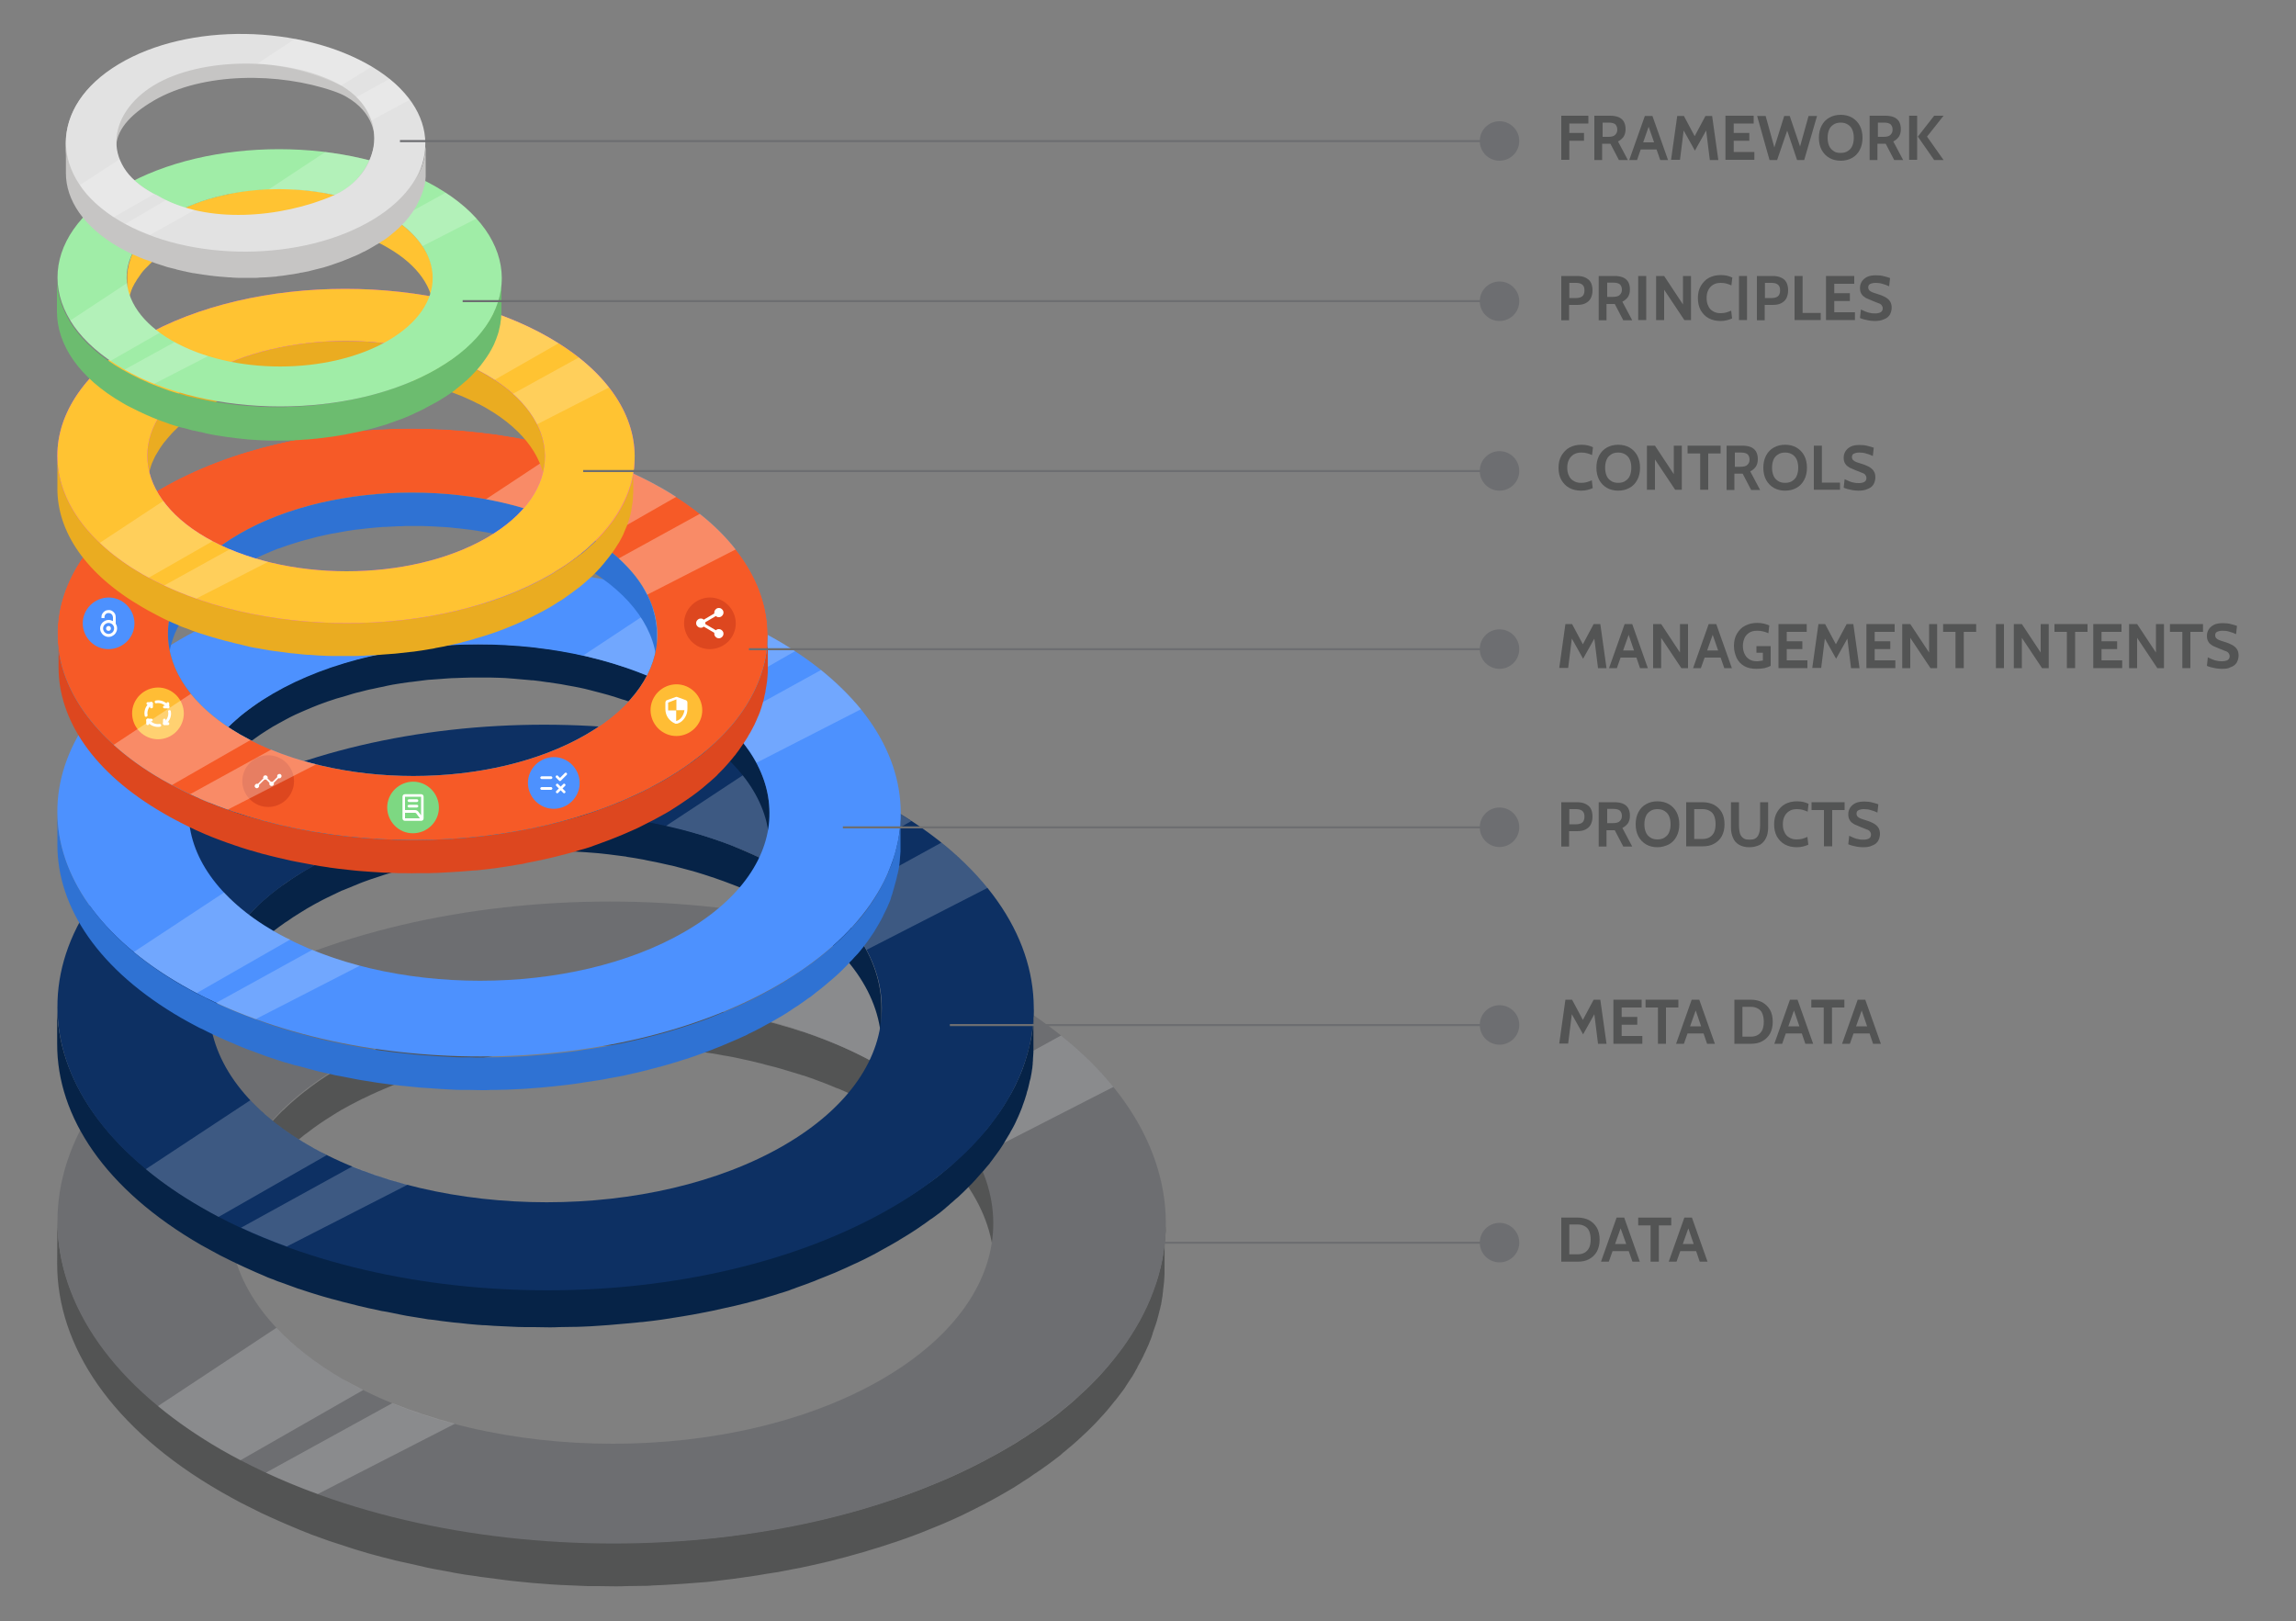 <?xml version="1.0" encoding="utf-8"?>
<!-- Generator: Adobe Illustrator 27.8.0, SVG Export Plug-In . SVG Version: 6.00 Build 0)  -->
<svg version="1.1" id="Layer_1" xmlns="http://www.w3.org/2000/svg" xmlns:xlink="http://www.w3.org/1999/xlink" x="0px" y="0px"
	 viewBox="0 0 1000 706" style="enable-background:new 0 0 1000 706;" xml:space="preserve">
<rect x="0" y="0" width="1000" height="706" fill="#808080" stroke="none"/>
<style type="text/css">
	.st0{fill:#535454;}
	.st1{fill:#6D6E71;}
	.st2{opacity:0.2;}
	.st3{fill:#FFFFFF;}
	.st4{fill:#062347;}
	.st5{fill:#0D3063;}
	.st6{fill:#2F72D3;}
	.st7{fill:#4D91FE;}
	.st8{fill:#DD471F;}
	.st9{fill:#00A3FF;}
	.st10{fill:#F65A27;}
	.st11{fill:#FFBD35;}
	.st12{fill:#7DD882;}
	.st13{opacity:0.3;}
	.st14{fill:#EAAC21;}
	.st15{fill:#D747FF;}
	.st16{fill:#FFC332;}
	.st17{opacity:0.2;fill:#FFFFFF;}
	.st18{fill:#6CBC6F;}
	.st19{fill:#A0EDA7;}
	.st20{fill:#C6C5C4;}
	.st21{fill:#E2E2E2;}
</style>
<g>
	<g>
		<path class="st0" d="M100.4,545.6c0.1-0.7,0.2-1.5,0.3-2.2c0.1-0.8,0.2-1.7,0.4-2.5c0.1-0.7,0.3-1.5,0.5-2.2
			c0.2-0.8,0.4-1.6,0.6-2.4c0.2-0.7,0.4-1.5,0.6-2.2c0.2-0.8,0.5-1.6,0.8-2.4c0.3-0.7,0.5-1.4,0.8-2.1c0.3-0.8,0.7-1.7,1.1-2.5
			c0.3-0.7,0.6-1.4,1-2.1c0.4-0.8,0.8-1.7,1.3-2.5c0.4-0.7,0.7-1.3,1.1-2c0.6-1,1.2-2,1.8-3c0.4-0.6,0.8-1.2,1.2-1.8
			c0.7-1.1,1.5-2.2,2.4-3.2c0.4-0.5,0.7-1,1.1-1.5c0.2-0.2,0.4-0.5,0.6-0.7c0.9-1.1,1.8-2.1,2.7-3.2c0.3-0.3,0.5-0.6,0.8-0.9
			c1.1-1.2,2.3-2.4,3.5-3.6c0.2-0.2,0.5-0.4,0.7-0.6c0.9-0.9,1.9-1.8,2.8-2.6c0.8-0.7,1.6-1.4,2.4-2.1c0.8-0.6,1.5-1.3,2.3-1.9
			c0.8-0.7,1.7-1.4,2.6-2c0.8-0.6,1.6-1.2,2.5-1.9c0.9-0.7,1.9-1.3,2.8-2c0.9-0.6,1.8-1.2,2.7-1.8c1-0.6,2-1.3,3-1.9
			c1.3-0.8,2.5-1.6,3.9-2.4c2.5-1.4,5.1-2.8,7.7-4.1c0.7-0.4,1.5-0.8,2.3-1.1c2-1,4.1-2,6.2-2.9c0.7-0.3,1.4-0.6,2.1-0.9
			c2.7-1.2,5.5-2.3,8.3-3.4c0.5-0.2,1-0.4,1.5-0.5c2.4-0.9,4.8-1.7,7.2-2.5c1-0.3,2-0.7,3-1c1.3-0.4,2.7-0.8,4-1.2
			c1.1-0.3,2.3-0.7,3.4-1c1.4-0.4,2.8-0.7,4.1-1.1c1.2-0.3,2.3-0.6,3.5-0.9c1.4-0.3,2.8-0.7,4.2-1c1.2-0.3,2.3-0.5,3.5-0.8
			c1.4-0.3,2.9-0.6,4.3-0.9c1.1-0.2,2.2-0.4,3.3-0.6c3.1-0.6,6.2-1.1,9.4-1.5c0.4-0.1,0.9-0.1,1.3-0.2c2.8-0.4,5.5-0.7,8.3-1
			c1.1-0.1,2.1-0.2,3.2-0.3c1.8-0.2,3.6-0.3,5.4-0.4c1.1-0.1,2.2-0.2,3.4-0.2c1.9-0.1,3.7-0.2,5.6-0.3c1.1,0,2.1-0.1,3.2-0.1
			c1.6-0.1,3.2-0.1,4.9-0.1c1.1,0,2.3,0,3.4,0c1.7,0,3.5,0,5.2,0.1c1,0,2,0,3.1,0c1.6,0,3.2,0.1,4.8,0.2c1.1,0,2.2,0.1,3.3,0.1
			c1.7,0.1,3.4,0.2,5.1,0.3c1,0.1,2,0.1,2.9,0.2c2,0.2,4,0.4,6,0.6c0.7,0.1,1.3,0.1,2,0.2c2.7,0.3,5.3,0.6,7.9,1
			c0.4,0.1,0.7,0.1,1.1,0.2c2.3,0.3,4.6,0.7,6.9,1.1c0.9,0.2,1.9,0.4,2.8,0.5c1.7,0.3,3.4,0.6,5.1,1c0.9,0.2,1.8,0.4,2.7,0.6
			c1.9,0.4,3.8,0.8,5.6,1.3c1,0.2,2.1,0.5,3.1,0.8c1.7,0.4,3.4,0.9,5.1,1.3c0.9,0.3,1.9,0.5,2.8,0.8c2.6,0.8,5.3,1.6,7.9,2.4
			c0.5,0.2,0.9,0.3,1.4,0.4c3,1,5.9,2.1,8.8,3.2c1.2,0.5,2.3,0.9,3.5,1.4c0.9,0.4,1.8,0.8,2.8,1.1c1.3,0.6,2.6,1.1,3.9,1.7
			c0.8,0.4,1.7,0.8,2.5,1.2c1.4,0.7,2.8,1.4,4.1,2.1c0.7,0.3,1.4,0.7,2.1,1c2,1.1,4,2.2,6,3.3c32.8,18.9,49.2,43.8,49.1,68.6l0.1-19
			c0.1-24.8-16.3-49.6-49.1-68.6c-2-1.1-4-2.2-6-3.3c-0.7-0.4-1.4-0.7-2-1c-1.4-0.7-2.8-1.4-4.2-2.1c-0.8-0.4-1.7-0.8-2.5-1.1
			c-1.3-0.6-2.6-1.2-3.9-1.7c-0.9-0.4-1.8-0.8-2.7-1.1c-0.9-0.4-1.8-0.7-2.7-1.1c-0.3-0.1-0.6-0.2-0.8-0.3c-2.9-1.1-5.8-2.2-8.8-3.2
			c-0.5-0.2-0.9-0.3-1.4-0.4c-2.6-0.9-5.2-1.7-7.9-2.4c-0.4-0.1-0.9-0.3-1.3-0.4c-0.5-0.1-1-0.3-1.5-0.4c-1.7-0.5-3.4-0.9-5-1.3
			c-1-0.3-2-0.5-3.1-0.8c-1.9-0.4-3.7-0.9-5.6-1.3c-0.7-0.2-1.4-0.3-2.1-0.5c-0.2,0-0.4-0.1-0.6-0.1c-1.7-0.3-3.4-0.7-5.1-1
			c-0.9-0.2-1.9-0.4-2.8-0.5c-2.3-0.4-4.5-0.7-6.8-1.1c-0.4-0.1-0.8-0.1-1.2-0.2c0,0,0,0-0.1,0c-2.6-0.4-5.3-0.7-7.9-1
			c-0.7-0.1-1.4-0.1-2-0.2c-2-0.2-4-0.4-6-0.6c-0.1,0-0.1,0-0.2,0c-0.9-0.1-1.9-0.1-2.8-0.2c-1.7-0.1-3.4-0.3-5.1-0.3
			c-1.1-0.1-2.2-0.1-3.3-0.1c-1.6-0.1-3.2-0.1-4.8-0.2c-0.1,0-0.3,0-0.4,0c-0.9,0-1.8,0-2.7,0c-1.7,0-3.5-0.1-5.2-0.1
			c-1.1,0-2.3,0-3.4,0c-1.6,0-3.2,0-4.9,0.1c-0.3,0-0.6,0-0.9,0c-0.8,0-1.5,0.1-2.2,0.1c-1.9,0.1-3.7,0.2-5.6,0.3
			c-1.1,0.1-2.2,0.2-3.4,0.2c-1.8,0.1-3.6,0.3-5.4,0.4c-0.6,0.1-1.3,0.1-1.9,0.2c-0.4,0-0.9,0.1-1.3,0.2c-2.8,0.3-5.5,0.6-8.3,1
			c-0.4,0.1-0.9,0.1-1.3,0.2c-3.2,0.4-6.3,0.9-9.4,1.5c-0.3,0.1-0.6,0.1-0.9,0.1c-0.8,0.1-1.6,0.3-2.5,0.5c-1.5,0.3-2.9,0.6-4.4,0.9
			c-1.2,0.2-2.3,0.5-3.5,0.8c-1.4,0.3-2.8,0.6-4.2,1c-1.2,0.3-2.3,0.6-3.5,0.9c-1.4,0.4-2.8,0.7-4.1,1.1c-1.2,0.3-2.3,0.7-3.4,1
			c-1.4,0.4-2.7,0.8-4,1.2c-0.6,0.2-1.2,0.4-1.8,0.5c-0.4,0.1-0.8,0.3-1.2,0.4c-2.4,0.8-4.8,1.6-7.2,2.5c-0.5,0.2-1,0.4-1.5,0.5
			c-2.8,1.1-5.6,2.2-8.3,3.4c-0.7,0.3-1.4,0.6-2.1,0.9c-2.1,0.9-4.1,1.9-6.2,2.9c-0.8,0.4-1.5,0.7-2.3,1.1c-2.6,1.3-5.2,2.7-7.7,4.1
			c-0.7,0.4-1.4,0.8-2,1.2c-0.6,0.4-1.2,0.8-1.8,1.2c-1,0.6-2,1.3-3,1.9c-0.9,0.6-1.8,1.2-2.7,1.8c-0.9,0.7-1.9,1.3-2.8,2
			c-0.8,0.6-1.7,1.2-2.5,1.9c-0.9,0.7-1.8,1.3-2.6,2c-0.8,0.6-1.5,1.3-2.3,1.9c-0.8,0.7-1.6,1.4-2.4,2.1c-0.3,0.3-0.7,0.6-1,0.9
			c-0.6,0.6-1.3,1.2-1.9,1.8c-0.2,0.2-0.4,0.4-0.7,0.6c-1.2,1.2-2.4,2.4-3.5,3.6c-0.3,0.3-0.5,0.6-0.8,0.9c-0.9,1.1-1.8,2.1-2.7,3.2
			c-0.2,0.2-0.4,0.5-0.6,0.7c-0.1,0.1-0.2,0.2-0.3,0.3c-0.3,0.4-0.6,0.8-0.9,1.2c-0.8,1.1-1.6,2.1-2.3,3.2c-0.4,0.6-0.8,1.2-1.2,1.8
			c-0.6,1-1.2,2-1.8,2.9c-0.2,0.3-0.3,0.5-0.5,0.8c-0.2,0.4-0.4,0.8-0.6,1.2c-0.4,0.8-0.9,1.7-1.3,2.5c-0.3,0.7-0.7,1.4-1,2.1
			c-0.4,0.8-0.7,1.7-1.1,2.5c-0.1,0.4-0.3,0.7-0.5,1.1c-0.1,0.3-0.2,0.7-0.3,1c-0.3,0.8-0.5,1.6-0.8,2.4c-0.2,0.7-0.4,1.5-0.6,2.2
			c-0.2,0.8-0.4,1.6-0.6,2.4c-0.1,0.4-0.2,0.9-0.3,1.3c-0.1,0.3-0.1,0.6-0.1,0.9c-0.2,0.8-0.3,1.7-0.4,2.5c-0.1,0.7-0.2,1.5-0.3,2.2
			c-0.1,0.8-0.1,1.7-0.2,2.5c0,0.5-0.1,1-0.1,1.5c0,0.5,0,1,0,1.5l-0.1,19c0-1,0.1-2,0.1-2.9C100.2,547.2,100.3,546.4,100.4,545.6z"
			/>
		<path class="st0" d="M507.7,535.9c0,0.6-0.1,1.2-0.1,1.8c0,0.5-0.1,1.1-0.1,1.6c0,0.6-0.1,1.2-0.2,1.8c-0.1,0.5-0.1,1-0.2,1.6
			c-0.1,0.6-0.2,1.2-0.3,1.8c-0.1,0.5-0.1,1-0.2,1.6c-0.1,0.6-0.2,1.2-0.3,1.9c-0.1,0.5-0.2,1-0.3,1.5c-0.1,0.6-0.3,1.2-0.4,1.8
			c-0.1,0.5-0.2,1-0.4,1.5c-0.2,0.6-0.3,1.2-0.5,1.9c-0.1,0.5-0.3,1-0.4,1.5c-0.2,0.6-0.4,1.3-0.6,1.9c-0.2,0.5-0.3,1-0.5,1.4
			c-0.2,0.7-0.5,1.3-0.7,2c-0.2,0.4-0.3,0.9-0.5,1.3c-0.4,1-0.7,1.9-1.1,2.9c-0.1,0.2-0.1,0.3-0.2,0.5c-0.5,1.1-1,2.2-1.5,3.3
			c-0.2,0.3-0.3,0.7-0.5,1c-0.4,0.8-0.7,1.6-1.1,2.3c-0.2,0.4-0.5,0.9-0.7,1.3c-0.4,0.7-0.7,1.4-1.1,2c-0.2,0.4-0.5,0.8-0.7,1.2
			c-0.4,0.8-0.9,1.5-1.4,2.3c-0.3,0.4-0.6,0.9-0.8,1.3c-0.4,0.7-0.9,1.4-1.4,2.1c-0.3,0.5-0.6,0.9-0.9,1.4c-0.5,0.7-1,1.4-1.4,2.1
			c-0.3,0.4-0.6,0.9-1,1.3c-0.5,0.7-1.1,1.4-1.6,2.1c-0.3,0.4-0.6,0.8-0.9,1.2c-1,1.2-2,2.5-3,3.7c-0.2,0.2-0.3,0.4-0.5,0.6
			c-0.9,1-1.8,2.1-2.7,3.1c-0.3,0.4-0.7,0.7-1,1.1c-0.9,0.9-1.7,1.8-2.6,2.7c-0.3,0.3-0.6,0.6-0.9,0.9c-1.2,1.2-2.4,2.4-3.7,3.5
			c-0.5,0.4-0.9,0.8-1.4,1.3c-0.6,0.6-1.2,1.1-1.8,1.7c-0.5,0.4-1,0.9-1.5,1.3c-0.6,0.5-1.2,1.1-1.9,1.6c-0.5,0.4-1.1,0.9-1.6,1.3
			c-0.6,0.5-1.3,1-1.9,1.6c-0.6,0.4-1.1,0.9-1.7,1.3c-0.7,0.5-1.3,1-2,1.5c-0.6,0.4-1.2,0.9-1.8,1.3c-0.7,0.5-1.4,1-2.1,1.5
			c-0.6,0.4-1.2,0.9-1.9,1.3c-0.7,0.5-1.4,1-2.1,1.4c-0.6,0.4-1.3,0.8-1.9,1.3c-0.7,0.5-1.4,0.9-2.2,1.4c-0.7,0.4-1.3,0.8-2,1.3
			c-0.7,0.5-1.5,0.9-2.3,1.4c-1.2,0.7-2.4,1.4-3.6,2.1c-2.6,1.5-5.3,3-8,4.4c-0.7,0.4-1.4,0.8-2.1,1.1c-2.4,1.3-4.9,2.5-7.4,3.7
			c-0.3,0.2-0.7,0.3-1,0.5c-2.8,1.3-5.6,2.6-8.5,3.8c-0.7,0.3-1.5,0.6-2.2,0.9c-2.4,1-4.9,2-7.4,3c-0.5,0.2-1.1,0.4-1.6,0.6
			c-2.9,1.1-5.9,2.2-8.9,3.2c-0.7,0.3-1.5,0.5-2.2,0.7c-2,0.7-4.1,1.3-6.1,2c-1.9,0.6-3.9,1.2-5.9,1.8c-1.7,0.5-3.3,1-5,1.4
			c-2,0.6-4,1.1-6,1.6c-1.7,0.4-3.4,0.9-5.1,1.3c-2,0.5-4.1,1-6.2,1.4c-1.7,0.4-3.4,0.8-5.1,1.1c-2.1,0.4-4.2,0.8-6.3,1.2
			c-1.9,0.4-3.7,0.7-5.6,1.1c-0.9,0.1-1.7,0.3-2.6,0.4c-2.9,0.5-5.8,0.9-8.7,1.4c-0.5,0.1-1,0.2-1.5,0.2c-3.3,0.5-6.6,0.9-10,1.3
			c-0.8,0.1-1.7,0.2-2.5,0.3c-2.1,0.2-4.1,0.4-6.2,0.6c-2.6,0.2-5.2,0.5-7.8,0.6c-1.6,0.1-3.3,0.2-4.9,0.3c-2.7,0.2-5.4,0.3-8.1,0.4
			c-1.5,0.1-3,0.1-4.6,0.2c-2.4,0.1-4.7,0.1-7.1,0.1c-1.6,0-3.3,0.1-4.9,0.1c-2.5,0-5,0-7.5-0.1c-1.5,0-3,0-4.5-0.1
			c-2.3-0.1-4.6-0.2-6.9-0.3c-1.6-0.1-3.2-0.1-4.8-0.2c-2.5-0.1-5-0.3-7.5-0.5c-1.4-0.1-2.8-0.2-4.2-0.3c-3-0.3-6-0.6-9-0.9
			c-0.9-0.1-1.7-0.2-2.6-0.3c-3.9-0.4-7.7-0.9-11.5-1.5c-0.6-0.1-1.2-0.2-1.8-0.3c-3.3-0.5-6.6-1-9.9-1.6c-1.4-0.2-2.7-0.5-4-0.8
			c-2.5-0.5-5-0.9-7.5-1.4c-1.3-0.3-2.6-0.6-3.8-0.8c-2.7-0.6-5.4-1.2-8.1-1.8c-1.5-0.4-3-0.7-4.5-1.1c-2.5-0.6-4.9-1.3-7.3-1.9
			c-2.1-0.6-4.2-1.2-6.2-1.8c-0.8-0.2-1.6-0.5-2.3-0.7c-3.1-0.9-6.2-1.9-9.2-3c-0.6-0.2-1.2-0.4-1.8-0.6c-2.5-0.9-5-1.8-7.5-2.7
			c-0.8-0.3-1.7-0.6-2.5-1c-2-0.8-3.9-1.6-5.9-2.4c-1.3-0.6-2.7-1.1-4-1.7c-1.9-0.8-3.7-1.7-5.6-2.5c-1.2-0.6-2.5-1.1-3.7-1.7
			c-2-1-4-2-6-3c-1-0.5-2-1-3-1.5c-2.9-1.5-5.9-3.1-8.7-4.8c-47.6-27.5-71.4-63.5-71.3-99.5l-0.1,19c-0.1,36,23.7,72.1,71.3,99.5
			c2.8,1.6,5.7,3.2,8.7,4.8c1,0.5,2,1,3,1.5c2,1,4,2,6,3c1.2,0.6,2.5,1.1,3.7,1.7c1.9,0.8,3.7,1.7,5.6,2.5c1.3,0.6,2.7,1.1,4,1.7
			c1.3,0.5,2.5,1.1,3.8,1.6c0.7,0.3,1.3,0.5,2,0.8c0.8,0.3,1.7,0.6,2.5,1c2.5,0.9,5,1.8,7.5,2.7c0.6,0.2,1.2,0.4,1.8,0.6
			c3,1,6.1,2,9.2,3c0.8,0.2,1.5,0.5,2.3,0.7c1.3,0.4,2.7,0.8,4,1.2c0.7,0.2,1.5,0.4,2.2,0.6c2.4,0.7,4.9,1.3,7.3,1.9
			c1.5,0.4,3,0.8,4.5,1.1c2.7,0.6,5.4,1.2,8.1,1.8c1,0.2,2,0.5,3,0.7c0.3,0.1,0.6,0.1,0.8,0.2c2.5,0.5,5,1,7.5,1.4
			c1.4,0.2,2.7,0.5,4.1,0.8c3.3,0.6,6.5,1.1,9.8,1.5c0.6,0.1,1.2,0.2,1.8,0.3c0,0,0.1,0,0.1,0c3.8,0.5,7.7,1,11.5,1.5
			c0.9,0.1,1.7,0.2,2.6,0.3c3,0.3,6,0.6,9,0.9c0.1,0,0.1,0,0.2,0c1.3,0.1,2.7,0.2,4,0.3c2.5,0.2,5,0.4,7.4,0.5
			c1.6,0.1,3.2,0.1,4.8,0.2c2.3,0.1,4.6,0.2,6.9,0.3c0.2,0,0.4,0,0.6,0c1.3,0,2.6,0,3.9,0c2.5,0,5,0.1,7.5,0.1c1.6,0,3.3,0,4.9-0.1
			c2.4,0,4.7-0.1,7.1-0.1c0.4,0,0.9,0,1.3,0c1.1,0,2.2-0.1,3.3-0.2c2.7-0.1,5.4-0.2,8.1-0.4c1.6-0.1,3.3-0.2,4.9-0.3
			c2.6-0.2,5.2-0.4,7.8-0.6c0.9-0.1,1.8-0.1,2.7-0.2c1.2-0.1,2.3-0.3,3.5-0.4c0.8-0.1,1.7-0.2,2.5-0.3c3.3-0.4,6.7-0.8,10-1.3
			c0.5-0.1,1-0.2,1.5-0.2c2.9-0.4,5.8-0.9,8.7-1.4c0.9-0.1,1.7-0.3,2.6-0.4c0.7-0.1,1.4-0.2,2-0.3c1.2-0.2,2.4-0.5,3.6-0.7
			c2.1-0.4,4.2-0.8,6.3-1.2c1.7-0.4,3.4-0.7,5.1-1.1c2.1-0.5,4.1-0.9,6.1-1.4c1.7-0.4,3.4-0.8,5.1-1.3c2-0.5,4-1,6-1.6
			c1.7-0.5,3.3-0.9,5-1.4c2-0.6,3.9-1.2,5.9-1.8c0.9-0.3,1.7-0.5,2.6-0.8c1.2-0.4,2.4-0.8,3.6-1.2c0.7-0.2,1.5-0.5,2.2-0.7
			c3-1,6-2.1,8.9-3.2c0.5-0.2,1.1-0.4,1.6-0.6c2.5-1,5-2,7.4-3c0.7-0.3,1.5-0.6,2.2-0.9c2.9-1.2,5.7-2.5,8.5-3.8
			c0.3-0.2,0.7-0.3,1-0.5c2.5-1.2,4.9-2.4,7.4-3.7c0.7-0.4,1.4-0.7,2.1-1.1c2.7-1.4,5.4-2.9,8-4.4c1-0.6,2-1.2,2.9-1.7
			c0.2-0.1,0.4-0.3,0.7-0.4c0.8-0.5,1.5-0.9,2.2-1.4c0.7-0.4,1.3-0.8,2-1.3c0.7-0.5,1.5-0.9,2.2-1.4c0.6-0.4,1.3-0.8,1.9-1.3
			c0.7-0.5,1.4-1,2.1-1.4c0.6-0.4,1.2-0.9,1.9-1.3c0.7-0.5,1.4-1,2.1-1.5c0.6-0.4,1.2-0.9,1.8-1.3c0.7-0.5,1.3-1,2-1.5
			c0.6-0.4,1.1-0.9,1.7-1.3c0.7-0.5,1.3-1,1.9-1.6c0.5-0.4,1.1-0.9,1.6-1.3c0.6-0.5,1.2-1.1,1.9-1.6c0.5-0.4,1-0.9,1.5-1.3
			c0.6-0.5,1.2-1.1,1.8-1.6c0.4-0.4,0.9-0.8,1.3-1.2c0,0,0.1-0.1,0.1-0.1c1.3-1.2,2.5-2.3,3.7-3.5c0.3-0.3,0.6-0.6,0.9-0.9
			c0.9-0.9,1.8-1.8,2.6-2.7c0.3-0.4,0.7-0.7,1-1.1c0.9-1,1.9-2,2.8-3.1c0.2-0.2,0.3-0.4,0.5-0.6c1-1.2,2-2.4,3-3.7
			c0.1-0.1,0.2-0.2,0.3-0.3c0.2-0.3,0.5-0.6,0.7-0.9c0.5-0.7,1.1-1.4,1.6-2.1c0.3-0.4,0.7-0.9,1-1.3c0.5-0.7,1-1.4,1.4-2.1
			c0.3-0.5,0.6-0.9,0.9-1.4c0.5-0.7,0.9-1.4,1.4-2.1c0.3-0.4,0.6-0.9,0.8-1.3c0.5-0.8,0.9-1.5,1.3-2.3c0.2-0.3,0.4-0.6,0.5-0.9
			c0-0.1,0.1-0.2,0.1-0.3c0.4-0.7,0.7-1.3,1.1-2c0.2-0.4,0.5-0.9,0.7-1.3c0.4-0.8,0.8-1.5,1.1-2.3c0.2-0.3,0.3-0.7,0.5-1
			c0.5-1.1,1-2.2,1.5-3.3c0.1-0.2,0.1-0.4,0.2-0.6c0.4-0.9,0.8-1.9,1.1-2.8c0,0,0-0.1,0-0.1c0.2-0.4,0.3-0.8,0.4-1.3
			c0.2-0.7,0.5-1.3,0.7-2c0.2-0.5,0.3-1,0.5-1.4c0.2-0.6,0.4-1.3,0.6-1.9c0.1-0.5,0.3-1,0.4-1.5c0.2-0.6,0.3-1.2,0.5-1.9
			c0.1-0.5,0.2-1,0.4-1.5c0.1-0.6,0.3-1.2,0.4-1.8c0-0.1,0.1-0.2,0.1-0.3c0.1-0.4,0.1-0.8,0.2-1.2c0.1-0.6,0.2-1.2,0.3-1.9
			c0.1-0.5,0.2-1,0.2-1.6c0.1-0.6,0.2-1.2,0.2-1.8c0.1-0.5,0.1-1.1,0.2-1.6c0.1-0.6,0.1-1.2,0.2-1.8c0-0.5,0.1-1.1,0.1-1.6
			c0-0.6,0.1-1.2,0.1-1.8c0-0.2,0-0.4,0-0.6c0-0.7,0-1.4,0-2.1l0.1-19C507.7,534,507.7,534.9,507.7,535.9z"/>
		<g>
			<path class="st1" d="M149.2,600.6c65.1,37.6,170.4,37.6,235.1,0c64.7-37.6,64.4-98.6-0.8-136.2c-65.1-37.6-170.4-37.6-235.2,0
				C83.7,502,84.1,562.9,149.2,600.6 M436.5,433.6c94.6,54.6,95.1,143.1,1.1,197.7c-93.9,54.6-246.7,54.6-341.3,0
				C1.7,576.7,1.2,488.2,95.2,433.6C189.1,379,341.9,379,436.5,433.6z"/>
		</g>
		<g class="st2">
			<path class="st3" d="M149.2,600.6c-11.7-6.8-21.3-14.3-28.8-22.3l-51.6,34.1c8.1,6.7,17.2,13,27.5,19c2.8,1.6,5.6,3.1,8.4,4.6
				l53.5-30.6C155.2,603.8,152.1,602.2,149.2,600.6z"/>
			<path class="st3" d="M383.6,464.4c3.6,2.1,6.9,4.2,10.1,6.4l53.5-30.6c-3.4-2.3-7-4.5-10.7-6.6c-17.8-10.3-37.7-18.6-58.9-25.1
				l-51.7,34.1C346.9,447.3,366.6,454.6,383.6,464.4z"/>
			<path class="st3" d="M462.1,451L407,481.3c7.8,7.2,13.9,14.8,18.1,22.7l59.8-30.6C478.6,465.6,471,458.1,462.1,451z"/>
			<path class="st3" d="M198.1,620.1c-9.4-2.5-18.5-5.5-27.2-9l-55.1,30.3c7.3,3.4,14.8,6.5,22.6,9.3L198.1,620.1z"/>
		</g>
	</g>
	<g>
		<path class="st4" d="M91.4,450.3c0.1-0.6,0.2-1.3,0.2-1.9c0.1-0.7,0.2-1.5,0.3-2.2c0.1-0.6,0.3-1.3,0.4-1.9
			c0.2-0.7,0.3-1.4,0.5-2.1c0.2-0.6,0.4-1.3,0.6-1.9c0.2-0.7,0.5-1.4,0.7-2.1c0.2-0.6,0.5-1.3,0.7-1.9c0.3-0.7,0.6-1.5,0.9-2.2
			c0.3-0.6,0.6-1.2,0.9-1.8c0.4-0.7,0.7-1.5,1.1-2.2c0.3-0.6,0.6-1.2,1-1.8c0.5-0.9,1-1.7,1.6-2.6c0.3-0.5,0.7-1,1-1.6
			c0.7-1,1.4-1.9,2.1-2.8c0.3-0.4,0.6-0.9,1-1.3c0.2-0.2,0.3-0.4,0.5-0.6c0.8-0.9,1.6-1.9,2.4-2.8c0.2-0.3,0.4-0.5,0.7-0.8
			c1-1.1,2-2.1,3.1-3.2c0.2-0.2,0.4-0.4,0.6-0.6c0.8-0.8,1.7-1.6,2.5-2.3c0.7-0.6,1.4-1.2,2.1-1.8c0.7-0.6,1.3-1.1,2-1.7
			c0.7-0.6,1.5-1.2,2.3-1.8c0.7-0.5,1.4-1.1,2.2-1.6c0.8-0.6,1.6-1.2,2.5-1.7c0.8-0.5,1.5-1.1,2.3-1.6c0.9-0.6,1.8-1.1,2.7-1.7
			c1.1-0.7,2.2-1.4,3.4-2.1c2.2-1.3,4.4-2.5,6.7-3.7c0.7-0.3,1.3-0.7,2-1c1.8-0.9,3.6-1.7,5.4-2.6c0.6-0.3,1.2-0.6,1.9-0.8
			c2.4-1,4.8-2,7.3-3c0.4-0.2,0.9-0.3,1.3-0.5c2.1-0.8,4.2-1.5,6.4-2.2c0.9-0.3,1.8-0.6,2.7-0.9c1.2-0.4,2.4-0.7,3.6-1.1
			c1-0.3,2-0.6,3-0.9c1.2-0.3,2.4-0.7,3.6-1c1-0.3,2-0.5,3.1-0.8c1.2-0.3,2.5-0.6,3.7-0.9c1-0.2,2.1-0.5,3.1-0.7
			c1.3-0.3,2.6-0.5,3.8-0.8c1-0.2,2-0.4,2.9-0.6c2.7-0.5,5.5-0.9,8.3-1.3c0.4-0.1,0.8-0.1,1.2-0.1c2.4-0.3,4.9-0.6,7.3-0.9
			c0.9-0.1,1.9-0.2,2.8-0.3c1.6-0.1,3.1-0.3,4.7-0.4c1-0.1,2-0.1,3-0.2c1.6-0.1,3.3-0.2,4.9-0.2c0.9,0,1.9-0.1,2.8-0.1
			c1.4,0,2.9-0.1,4.3-0.1c1,0,2,0,3,0c1.5,0,3.1,0,4.6,0c0.9,0,1.8,0,2.7,0c1.4,0,2.8,0.1,4.2,0.2c1,0,2,0.1,2.9,0.1
			c1.5,0.1,3,0.2,4.5,0.3c0.9,0.1,1.7,0.1,2.6,0.2c1.8,0.1,3.5,0.3,5.3,0.5c0.6,0.1,1.2,0.1,1.8,0.2c2.3,0.3,4.7,0.6,7,0.9
			c0.3,0,0.7,0.1,1,0.2c2,0.3,4.1,0.6,6.1,1c0.8,0.1,1.6,0.3,2.5,0.5c1.5,0.3,3,0.6,4.5,0.9c0.8,0.2,1.6,0.3,2.3,0.5
			c1.7,0.4,3.3,0.7,4.9,1.1c0.9,0.2,1.8,0.5,2.7,0.7c1.5,0.4,3,0.8,4.5,1.2c0.8,0.2,1.7,0.5,2.5,0.7c2.3,0.7,4.6,1.4,6.9,2.2
			c0.4,0.1,0.8,0.3,1.2,0.4c2.6,0.9,5.2,1.8,7.7,2.8c1,0.4,2.1,0.8,3.1,1.2c0.8,0.3,1.6,0.7,2.4,1c1.1,0.5,2.3,1,3.4,1.5
			c0.7,0.3,1.5,0.7,2.2,1c1.2,0.6,2.4,1.2,3.6,1.8c0.6,0.3,1.2,0.6,1.8,0.9c1.8,0.9,3.6,1.9,5.3,2.9c28.9,16.7,43.3,38.6,43.2,60.4
			l0-16.8c0.1-21.9-14.4-43.7-43.2-60.4c-1.7-1-3.5-2-5.3-2.9c-0.6-0.3-1.2-0.6-1.8-0.9c-1.2-0.6-2.4-1.2-3.7-1.8
			c-0.7-0.3-1.5-0.7-2.2-1c-1.1-0.5-2.3-1-3.4-1.5c-0.8-0.3-1.6-0.7-2.4-1c-0.8-0.3-1.6-0.7-2.3-1c-0.2-0.1-0.5-0.2-0.7-0.3
			c-2.5-1-5.1-1.9-7.7-2.8c-0.4-0.1-0.8-0.3-1.2-0.4c-2.3-0.8-4.6-1.5-6.9-2.2c-0.4-0.1-0.8-0.2-1.2-0.4c-0.4-0.1-0.9-0.2-1.3-0.4
			c-1.5-0.4-3-0.8-4.4-1.2c-0.9-0.2-1.8-0.5-2.7-0.7c-1.6-0.4-3.3-0.8-4.9-1.1c-0.6-0.1-1.2-0.3-1.8-0.4c-0.2,0-0.3-0.1-0.5-0.1
			c-1.5-0.3-3-0.6-4.5-0.9c-0.8-0.2-1.6-0.3-2.5-0.5c-2-0.3-4-0.7-6-0.9c-0.3,0-0.7-0.1-1-0.2c0,0,0,0-0.1,0c-2.3-0.3-4.7-0.6-7-0.9
			c-0.6-0.1-1.2-0.1-1.8-0.2c-1.7-0.2-3.5-0.4-5.3-0.5c0,0-0.1,0-0.1,0c-0.8-0.1-1.7-0.1-2.5-0.2c-1.5-0.1-3-0.2-4.5-0.3
			c-1-0.1-2-0.1-2.9-0.1c-1.4-0.1-2.8-0.1-4.2-0.2c-0.1,0-0.2,0-0.3,0c-0.8,0-1.6,0-2.4,0c-1.5,0-3.1,0-4.6,0c-1,0-2,0-3,0
			c-1.4,0-2.9,0-4.3,0.1c-0.3,0-0.5,0-0.8,0c-0.7,0-1.3,0.1-2,0.1c-1.6,0.1-3.3,0.1-4.9,0.2c-1,0.1-2,0.1-3,0.2
			c-1.6,0.1-3.1,0.2-4.7,0.4c-0.5,0.1-1.1,0.1-1.7,0.1c-0.4,0-0.8,0.1-1.1,0.1c-2.4,0.3-4.9,0.5-7.3,0.9c-0.4,0.1-0.8,0.1-1.2,0.1
			c-2.8,0.4-5.5,0.8-8.3,1.3c-0.3,0-0.5,0.1-0.8,0.1c-0.7,0.1-1.4,0.3-2.2,0.4c-1.3,0.2-2.6,0.5-3.8,0.8c-1,0.2-2.1,0.4-3.1,0.7
			c-1.3,0.3-2.5,0.6-3.7,0.9c-1,0.2-2.1,0.5-3.1,0.8c-1.2,0.3-2.4,0.6-3.6,1c-1,0.3-2,0.6-3,0.9c-1.2,0.4-2.4,0.7-3.6,1.1
			c-0.5,0.2-1,0.3-1.6,0.5c-0.4,0.1-0.7,0.3-1.1,0.4c-2.1,0.7-4.3,1.5-6.4,2.2c-0.4,0.2-0.9,0.3-1.3,0.5c-2.5,0.9-4.9,1.9-7.3,3
			c-0.6,0.3-1.2,0.6-1.9,0.8c-1.8,0.8-3.6,1.7-5.4,2.6c-0.7,0.3-1.3,0.7-2,1c-2.3,1.2-4.6,2.4-6.7,3.7c-0.6,0.3-1.2,0.7-1.8,1.1
			c-0.6,0.3-1.1,0.7-1.6,1c-0.9,0.6-1.8,1.1-2.7,1.7c-0.8,0.5-1.6,1.1-2.3,1.6c-0.8,0.6-1.7,1.2-2.5,1.7c-0.7,0.5-1.5,1.1-2.2,1.6
			c-0.8,0.6-1.5,1.2-2.3,1.8c-0.7,0.6-1.4,1.1-2,1.7c-0.7,0.6-1.4,1.2-2.1,1.8c-0.3,0.3-0.6,0.5-0.9,0.8c-0.6,0.5-1.1,1.1-1.6,1.6
			c-0.2,0.2-0.4,0.4-0.6,0.6c-1.1,1.1-2.1,2.1-3.1,3.2c-0.2,0.3-0.5,0.5-0.7,0.8c-0.8,0.9-1.6,1.9-2.4,2.8c-0.2,0.2-0.3,0.4-0.5,0.6
			c-0.1,0.1-0.2,0.2-0.2,0.3c-0.3,0.3-0.5,0.7-0.8,1c-0.7,0.9-1.4,1.9-2.1,2.8c-0.4,0.5-0.7,1-1,1.6c-0.6,0.9-1.1,1.7-1.6,2.6
			c-0.1,0.2-0.3,0.5-0.4,0.7c-0.2,0.4-0.4,0.7-0.6,1.1c-0.4,0.7-0.8,1.5-1.1,2.2c-0.3,0.6-0.6,1.2-0.9,1.9c-0.3,0.7-0.6,1.5-0.9,2.2
			c-0.1,0.3-0.3,0.7-0.4,1c-0.1,0.3-0.2,0.6-0.3,0.9c-0.3,0.7-0.5,1.4-0.7,2.1c-0.2,0.6-0.4,1.3-0.6,1.9c-0.2,0.7-0.4,1.4-0.5,2.1
			c-0.1,0.4-0.2,0.8-0.3,1.2c-0.1,0.3-0.1,0.5-0.1,0.8c-0.1,0.7-0.2,1.5-0.3,2.2c-0.1,0.6-0.2,1.3-0.2,1.9c-0.1,0.7-0.1,1.5-0.2,2.2
			c0,0.4-0.1,0.9-0.1,1.3c0,0.4,0,0.9,0,1.3l0,16.8c0-0.9,0.1-1.7,0.1-2.6C91.3,451.8,91.3,451,91.4,450.3z"/>
		<path class="st4" d="M450.2,441.8c0,0.5,0,1.1-0.1,1.6c0,0.5-0.1,0.9-0.1,1.4c0,0.5-0.1,1.1-0.1,1.6c0,0.5-0.1,0.9-0.1,1.4
			c-0.1,0.5-0.1,1.1-0.2,1.6c-0.1,0.5-0.1,0.9-0.2,1.4c-0.1,0.5-0.2,1.1-0.3,1.6c-0.1,0.4-0.2,0.9-0.3,1.3c-0.1,0.5-0.2,1.1-0.4,1.6
			c-0.1,0.4-0.2,0.9-0.3,1.3c-0.1,0.5-0.3,1.1-0.4,1.6c-0.1,0.4-0.2,0.9-0.4,1.3c-0.2,0.6-0.3,1.1-0.5,1.7c-0.1,0.4-0.3,0.8-0.4,1.3
			c-0.2,0.6-0.4,1.2-0.6,1.7c-0.1,0.4-0.3,0.8-0.4,1.2c-0.3,0.8-0.7,1.7-1,2.5c-0.1,0.1-0.1,0.3-0.2,0.4c-0.4,1-0.9,2-1.3,2.9
			c-0.1,0.3-0.3,0.6-0.4,0.9c-0.3,0.7-0.7,1.4-1,2c-0.2,0.4-0.4,0.7-0.6,1.1c-0.3,0.6-0.6,1.2-1,1.8c-0.2,0.3-0.4,0.7-0.6,1
			c-0.4,0.7-0.8,1.3-1.2,2c-0.2,0.4-0.5,0.8-0.7,1.2c-0.4,0.6-0.8,1.2-1.2,1.8c-0.3,0.4-0.5,0.8-0.8,1.2c-0.4,0.6-0.8,1.2-1.3,1.8
			c-0.3,0.4-0.6,0.8-0.9,1.2c-0.5,0.6-0.9,1.2-1.4,1.9c-0.3,0.4-0.5,0.7-0.8,1.1c-0.9,1.1-1.7,2.2-2.7,3.2c-0.1,0.2-0.3,0.3-0.5,0.5
			c-0.8,0.9-1.6,1.8-2.4,2.7c-0.3,0.3-0.6,0.7-0.9,1c-0.8,0.8-1.5,1.6-2.3,2.4c-0.3,0.3-0.5,0.6-0.8,0.8c-1.1,1-2.1,2.1-3.2,3.1
			c-0.4,0.4-0.8,0.7-1.2,1.1c-0.5,0.5-1.1,1-1.6,1.5c-0.4,0.4-0.9,0.8-1.3,1.2c-0.5,0.5-1.1,0.9-1.7,1.4c-0.5,0.4-0.9,0.8-1.4,1.2
			c-0.6,0.5-1.1,0.9-1.7,1.4c-0.5,0.4-1,0.8-1.5,1.2c-0.6,0.4-1.2,0.9-1.8,1.3c-0.5,0.4-1,0.8-1.6,1.1c-0.6,0.4-1.2,0.9-1.8,1.3
			c-0.5,0.4-1.1,0.8-1.6,1.1c-0.6,0.4-1.2,0.9-1.9,1.3c-0.6,0.4-1.1,0.7-1.7,1.1c-0.6,0.4-1.3,0.8-1.9,1.2c-0.6,0.4-1.2,0.7-1.8,1.1
			c-0.7,0.4-1.3,0.8-2,1.2c-1,0.6-2.1,1.3-3.2,1.9c-2.3,1.3-4.7,2.6-7,3.9c-0.6,0.3-1.3,0.7-1.9,1c-2.1,1.1-4.3,2.2-6.5,3.2
			c-0.3,0.1-0.6,0.3-0.9,0.4c-2.5,1.2-4.9,2.3-7.5,3.4c-0.7,0.3-1.3,0.6-2,0.8c-2.1,0.9-4.3,1.8-6.5,2.6c-0.5,0.2-1,0.4-1.4,0.6
			c-2.6,1-5.2,1.9-7.9,2.8c-0.6,0.2-1.3,0.4-1.9,0.7c-1.8,0.6-3.6,1.2-5.4,1.7c-1.7,0.5-3.4,1.1-5.2,1.6c-1.5,0.4-2.9,0.9-4.4,1.3
			c-1.8,0.5-3.5,1-5.3,1.4c-1.5,0.4-3,0.8-4.5,1.1c-1.8,0.4-3.6,0.8-5.4,1.3c-1.5,0.3-3,0.7-4.5,1c-1.8,0.4-3.7,0.7-5.6,1.1
			c-1.7,0.3-3.3,0.6-5,0.9c-0.8,0.1-1.5,0.3-2.3,0.4c-2.5,0.4-5.1,0.8-7.6,1.2c-0.4,0.1-0.9,0.1-1.3,0.2c-2.9,0.4-5.9,0.8-8.8,1.1
			c-0.7,0.1-1.5,0.2-2.2,0.2c-1.8,0.2-3.7,0.4-5.5,0.5c-2.3,0.2-4.6,0.4-6.8,0.6c-1.4,0.1-2.9,0.2-4.3,0.3c-2.4,0.1-4.8,0.3-7.2,0.4
			c-1.3,0.1-2.7,0.1-4,0.2c-2.1,0.1-4.1,0.1-6.2,0.1c-1.4,0-2.9,0.1-4.3,0.1c-2.2,0-4.4,0-6.6-0.1c-1.3,0-2.6,0-3.9-0.1
			c-2-0.1-4.1-0.2-6.1-0.2c-1.4-0.1-2.8-0.1-4.2-0.2c-2.2-0.1-4.4-0.3-6.6-0.4c-1.2-0.1-2.5-0.2-3.7-0.3c-2.7-0.2-5.3-0.5-8-0.8
			c-0.8-0.1-1.5-0.1-2.3-0.2c-3.4-0.4-6.8-0.8-10.2-1.3c-0.5-0.1-1-0.2-1.6-0.2c-2.9-0.4-5.8-0.9-8.7-1.4c-1.2-0.2-2.4-0.4-3.6-0.7
			c-2.2-0.4-4.4-0.8-6.6-1.3c-1.1-0.2-2.3-0.5-3.4-0.7c-2.4-0.5-4.8-1-7.2-1.6c-1.3-0.3-2.6-0.7-3.9-1c-2.2-0.6-4.3-1.1-6.5-1.7
			c-1.8-0.5-3.7-1-5.5-1.6c-0.7-0.2-1.4-0.4-2.1-0.6c-2.7-0.8-5.4-1.7-8.1-2.6c-0.5-0.2-1-0.4-1.5-0.5c-2.2-0.8-4.4-1.6-6.6-2.4
			c-0.7-0.3-1.5-0.6-2.2-0.8c-1.7-0.7-3.4-1.4-5.2-2.1c-1.2-0.5-2.4-1-3.5-1.5c-1.7-0.7-3.3-1.5-4.9-2.2c-1.1-0.5-2.2-1-3.2-1.5
			c-1.8-0.8-3.5-1.7-5.3-2.6c-0.9-0.4-1.8-0.9-2.6-1.3c-2.6-1.4-5.2-2.8-7.7-4.2c-41.9-24.2-62.9-56-62.8-87.7l0,16.8
			c-0.1,31.7,20.8,63.5,62.8,87.7c2.5,1.4,5.1,2.8,7.7,4.2c0.9,0.5,1.8,0.9,2.6,1.3c1.8,0.9,3.5,1.8,5.3,2.6c1.1,0.5,2.2,1,3.2,1.5
			c1.6,0.7,3.3,1.5,4.9,2.2c1.2,0.5,2.4,1,3.5,1.5c1.1,0.5,2.2,1,3.4,1.4c0.6,0.2,1.2,0.4,1.8,0.7c0.7,0.3,1.5,0.6,2.2,0.8
			c2.2,0.8,4.4,1.6,6.6,2.4c0.5,0.2,1,0.4,1.5,0.5c2.7,0.9,5.4,1.8,8.1,2.6c0.7,0.2,1.4,0.4,2,0.6c1.2,0.3,2.3,0.7,3.5,1
			c0.6,0.2,1.3,0.3,2,0.5c2.1,0.6,4.3,1.2,6.5,1.7c1.3,0.3,2.6,0.7,3.9,1c2.4,0.6,4.8,1.1,7.2,1.6c0.9,0.2,1.8,0.4,2.7,0.6
			c0.2,0,0.5,0.1,0.7,0.1c2.2,0.4,4.4,0.8,6.6,1.3c1.2,0.2,2.4,0.5,3.6,0.7c2.9,0.5,5.8,0.9,8.6,1.4c0.5,0.1,1,0.2,1.6,0.2
			c0,0,0.1,0,0.1,0c3.4,0.5,6.8,0.9,10.2,1.3c0.8,0.1,1.5,0.1,2.3,0.2c2.6,0.3,5.3,0.6,8,0.8c0.1,0,0.1,0,0.2,0
			c1.2,0.1,2.4,0.2,3.5,0.2c2.2,0.2,4.4,0.3,6.6,0.4c1.4,0.1,2.8,0.1,4.3,0.2c2,0.1,4,0.2,6.1,0.2c0.2,0,0.3,0,0.5,0
			c1.1,0,2.3,0,3.4,0c2.2,0,4.4,0.1,6.6,0.1c1.4,0,2.9,0,4.3-0.1c2.1,0,4.2-0.1,6.2-0.1c0.4,0,0.8,0,1.1,0c1,0,1.9-0.1,2.9-0.1
			c2.4-0.1,4.8-0.2,7.2-0.4c1.4-0.1,2.9-0.2,4.3-0.3c2.3-0.2,4.6-0.4,6.8-0.6c0.8-0.1,1.6-0.1,2.4-0.2c1-0.1,2.1-0.2,3.1-0.3
			c0.7-0.1,1.5-0.2,2.2-0.2c2.9-0.3,5.9-0.7,8.8-1.1c0.4-0.1,0.9-0.1,1.3-0.2c2.6-0.4,5.1-0.8,7.6-1.2c0.8-0.1,1.5-0.3,2.3-0.4
			c0.6-0.1,1.2-0.2,1.8-0.3c1.1-0.2,2.1-0.4,3.2-0.6c1.9-0.4,3.7-0.7,5.6-1.1c1.5-0.3,3-0.7,4.5-1c1.8-0.4,3.6-0.8,5.4-1.2
			c1.5-0.4,3-0.7,4.5-1.1c1.8-0.5,3.5-0.9,5.3-1.4c1.5-0.4,2.9-0.8,4.4-1.3c1.7-0.5,3.5-1,5.2-1.6c0.7-0.2,1.5-0.4,2.3-0.7
			c1.1-0.3,2.1-0.7,3.1-1.1c0.6-0.2,1.3-0.4,1.9-0.7c2.6-0.9,5.3-1.9,7.9-2.9c0.5-0.2,1-0.4,1.4-0.6c2.2-0.9,4.4-1.7,6.5-2.6
			c0.7-0.3,1.3-0.5,1.9-0.8c2.5-1.1,5-2.2,7.5-3.4c0.3-0.1,0.6-0.3,0.9-0.4c2.2-1,4.4-2.1,6.5-3.2c0.6-0.3,1.3-0.7,1.9-1
			c2.4-1.3,4.7-2.6,7-3.9c0.9-0.5,1.7-1,2.6-1.5c0.2-0.1,0.4-0.2,0.6-0.4c0.7-0.4,1.3-0.8,2-1.2c0.6-0.4,1.2-0.7,1.8-1.1
			c0.6-0.4,1.3-0.8,1.9-1.2c0.6-0.4,1.1-0.7,1.7-1.1c0.6-0.4,1.2-0.8,1.9-1.3c0.5-0.4,1.1-0.8,1.6-1.1c0.6-0.4,1.2-0.9,1.8-1.3
			c0.5-0.4,1-0.8,1.6-1.1c0.6-0.4,1.2-0.9,1.8-1.3c0.5-0.4,1-0.8,1.5-1.1c0.6-0.5,1.1-0.9,1.7-1.4c0.5-0.4,1-0.8,1.4-1.2
			c0.6-0.5,1.1-0.9,1.6-1.4c0.5-0.4,0.9-0.8,1.4-1.2c0.5-0.5,1.1-1,1.6-1.4c0.4-0.3,0.8-0.7,1.1-1c0,0,0.1-0.1,0.1-0.1
			c1.1-1,2.2-2.1,3.2-3.1c0.3-0.3,0.5-0.6,0.8-0.8c0.8-0.8,1.6-1.6,2.3-2.4c0.3-0.3,0.6-0.6,0.9-1c0.8-0.9,1.6-1.8,2.4-2.7
			c0.1-0.2,0.3-0.3,0.5-0.5c0.9-1.1,1.8-2.2,2.7-3.2c0.1-0.1,0.2-0.2,0.2-0.3c0.2-0.3,0.4-0.5,0.6-0.8c0.5-0.6,0.9-1.2,1.4-1.9
			c0.3-0.4,0.6-0.8,0.9-1.2c0.4-0.6,0.9-1.2,1.3-1.8c0.3-0.4,0.5-0.8,0.8-1.2c0.4-0.6,0.8-1.2,1.2-1.9c0.2-0.4,0.5-0.8,0.7-1.2
			c0.4-0.7,0.8-1.3,1.2-2c0.2-0.3,0.3-0.5,0.5-0.8c0-0.1,0.1-0.2,0.1-0.2c0.3-0.6,0.6-1.2,1-1.8c0.2-0.4,0.4-0.8,0.6-1.1
			c0.4-0.7,0.7-1.4,1-2c0.1-0.3,0.3-0.6,0.4-0.9c0.5-1,0.9-2,1.3-2.9c0.1-0.2,0.1-0.3,0.2-0.5c0.3-0.8,0.7-1.6,1-2.5
			c0,0,0-0.1,0-0.1c0.1-0.4,0.3-0.7,0.4-1.1c0.2-0.6,0.4-1.1,0.6-1.7c0.1-0.4,0.3-0.8,0.4-1.3c0.2-0.6,0.4-1.1,0.5-1.7
			c0.1-0.4,0.2-0.9,0.4-1.3c0.1-0.5,0.3-1.1,0.4-1.6c0.1-0.4,0.2-0.9,0.3-1.3c0.1-0.5,0.2-1.1,0.4-1.6c0-0.1,0-0.2,0.1-0.3
			c0.1-0.4,0.1-0.7,0.2-1.1c0.1-0.5,0.2-1.1,0.3-1.6c0.1-0.5,0.1-0.9,0.2-1.4c0.1-0.5,0.2-1.1,0.2-1.6c0.1-0.5,0.1-0.9,0.1-1.4
			c0.1-0.5,0.1-1.1,0.1-1.6c0-0.5,0.1-0.9,0.1-1.4c0-0.5,0.1-1.1,0.1-1.6c0-0.2,0-0.3,0-0.5c0-0.6,0-1.2,0-1.9l0-16.8
			C450.3,440.2,450.2,441,450.2,441.8z"/>
		<g>
			<path class="st5" d="M134.4,498.8c57.4,33.1,150.1,33.1,207.1,0c57-33.1,56.7-86.9-0.7-120c-57.4-33.1-150.1-33.1-207.2,0
				C76.7,411.9,77,465.6,134.4,498.8 M387.5,351.7c83.3,48.1,83.7,126.1,1,174.2c-82.8,48.1-217.4,48.1-300.7,0
				c-83.3-48.1-83.8-126.1-1-174.2C169.6,303.6,304.2,303.6,387.5,351.7z"/>
		</g>
		<g class="st2">
			<path class="st3" d="M134.4,498.8c-10.3-6-18.8-12.6-25.4-19.6l-45.5,30c7.1,5.9,15.2,11.5,24.3,16.7c2.4,1.4,4.9,2.8,7.4,4.1
				l47.1-26.9C139.7,501.6,137,500.2,134.4,498.8z"/>
			<path class="st3" d="M340.9,378.8c3.2,1.8,6.1,3.7,8.9,5.7l47.1-26.9c-3-2-6.2-3.9-9.4-5.8c-15.7-9.1-33.2-16.4-51.9-22.1
				l-45.5,30C308.6,363.8,325.9,370.1,340.9,378.8z"/>
			<path class="st3" d="M410,367l-48.6,26.7c6.9,6.3,12.2,13.1,16,20l52.7-27C424.6,379.9,417.9,373.3,410,367z"/>
			<path class="st3" d="M177.5,516c-8.3-2.2-16.3-4.8-24-8L105,534.7c6.4,3,13.1,5.7,19.9,8.2L177.5,516z"/>
		</g>
	</g>
	<g>
		<path class="st4" d="M82.4,363.8c0.1-0.6,0.1-1.1,0.2-1.7c0.1-0.6,0.2-1.3,0.3-1.9c0.1-0.6,0.2-1.1,0.3-1.7
			c0.1-0.6,0.3-1.2,0.4-1.8c0.2-0.6,0.3-1.1,0.5-1.7c0.2-0.6,0.4-1.2,0.6-1.8c0.2-0.5,0.4-1.1,0.6-1.6c0.3-0.6,0.5-1.3,0.8-1.9
			c0.2-0.5,0.5-1.1,0.7-1.6c0.3-0.6,0.6-1.3,1-1.9c0.3-0.5,0.6-1,0.9-1.5c0.4-0.8,0.9-1.5,1.4-2.2c0.3-0.5,0.6-0.9,0.9-1.4
			c0.6-0.8,1.2-1.6,1.8-2.5c0.3-0.4,0.6-0.8,0.9-1.1c0.1-0.2,0.3-0.3,0.4-0.5c0.7-0.8,1.3-1.6,2.1-2.4c0.2-0.2,0.4-0.4,0.6-0.7
			c0.8-0.9,1.7-1.8,2.6-2.7c0.2-0.2,0.3-0.3,0.5-0.5c0.7-0.7,1.4-1.3,2.2-2c0.6-0.5,1.2-1.1,1.8-1.6c0.6-0.5,1.2-1,1.7-1.5
			c0.6-0.5,1.3-1,2-1.5c0.6-0.5,1.2-0.9,1.9-1.4c0.7-0.5,1.4-1,2.1-1.5c0.7-0.5,1.3-0.9,2-1.4c0.7-0.5,1.5-1,2.3-1.5
			c1-0.6,1.9-1.2,2.9-1.8c1.9-1.1,3.8-2.1,5.8-3.2c0.6-0.3,1.1-0.6,1.7-0.9c1.5-0.8,3.1-1.5,4.7-2.2c0.5-0.2,1.1-0.5,1.6-0.7
			c2.1-0.9,4.2-1.8,6.3-2.6c0.4-0.1,0.8-0.3,1.1-0.4c1.8-0.7,3.6-1.3,5.5-1.9c0.8-0.3,1.5-0.5,2.3-0.7c1-0.3,2-0.6,3.1-0.9
			c0.9-0.3,1.7-0.5,2.6-0.8c1-0.3,2.1-0.6,3.1-0.8c0.9-0.2,1.8-0.5,2.7-0.7c1.1-0.3,2.1-0.5,3.2-0.7c0.9-0.2,1.8-0.4,2.7-0.6
			c1.1-0.2,2.2-0.4,3.3-0.7c0.8-0.2,1.7-0.3,2.5-0.5c2.4-0.4,4.8-0.8,7.2-1.1c0.3,0,0.7-0.1,1-0.1c2.1-0.3,4.2-0.5,6.3-0.8
			c0.8-0.1,1.6-0.2,2.4-0.2c1.4-0.1,2.7-0.2,4.1-0.3c0.9-0.1,1.7-0.1,2.6-0.2c1.4-0.1,2.8-0.2,4.3-0.2c0.8,0,1.6-0.1,2.4-0.1
			c1.2,0,2.5-0.1,3.7-0.1c0.9,0,1.7,0,2.6,0c1.3,0,2.6,0,4,0c0.8,0,1.6,0,2.3,0c1.2,0,2.4,0.1,3.6,0.1c0.8,0,1.7,0.1,2.5,0.1
			c1.3,0.1,2.6,0.2,3.9,0.3c0.7,0.1,1.5,0.1,2.2,0.2c1.5,0.1,3.1,0.3,4.6,0.4c0.5,0.1,1,0.1,1.5,0.1c2,0.2,4,0.5,6,0.8
			c0.3,0,0.6,0.1,0.9,0.1c1.8,0.3,3.5,0.5,5.3,0.8c0.7,0.1,1.4,0.3,2.1,0.4c1.3,0.2,2.6,0.5,3.9,0.7c0.7,0.1,1.3,0.3,2,0.4
			c1.4,0.3,2.9,0.6,4.3,1c0.8,0.2,1.6,0.4,2.3,0.6c1.3,0.3,2.6,0.7,3.8,1c0.7,0.2,1.4,0.4,2.2,0.6c2,0.6,4,1.2,6,1.9
			c0.3,0.1,0.7,0.2,1.1,0.3c2.3,0.8,4.5,1.6,6.7,2.4c0.9,0.3,1.8,0.7,2.7,1.1c0.7,0.3,1.4,0.6,2.1,0.9c1,0.4,2,0.9,2.9,1.3
			c0.6,0.3,1.3,0.6,1.9,0.9c1.1,0.5,2.1,1,3.2,1.6c0.5,0.3,1,0.5,1.6,0.8c1.5,0.8,3.1,1.6,4.6,2.5c24.9,14.4,37.4,33.3,37.3,52.2
			l0-14.5c0.1-18.9-12.4-37.8-37.3-52.2c-1.5-0.9-3-1.7-4.6-2.5c-0.5-0.3-1-0.5-1.6-0.8c-1-0.5-2.1-1.1-3.2-1.6
			c-0.6-0.3-1.3-0.6-1.9-0.9c-1-0.4-2-0.9-3-1.3c-0.7-0.3-1.4-0.6-2.1-0.9c-0.7-0.3-1.3-0.6-2-0.8c-0.2-0.1-0.4-0.2-0.6-0.2
			c-2.2-0.9-4.4-1.7-6.7-2.4c-0.3-0.1-0.7-0.2-1.1-0.3c-2-0.7-4-1.3-6-1.9c-0.3-0.1-0.7-0.2-1-0.3c-0.4-0.1-0.8-0.2-1.2-0.3
			c-1.3-0.4-2.6-0.7-3.8-1c-0.8-0.2-1.6-0.4-2.3-0.6c-1.4-0.3-2.8-0.7-4.3-1c-0.5-0.1-1.1-0.2-1.6-0.4c-0.1,0-0.3-0.1-0.4-0.1
			c-1.3-0.3-2.6-0.5-3.9-0.7c-0.7-0.1-1.4-0.3-2.1-0.4c-1.7-0.3-3.5-0.6-5.2-0.8c-0.3,0-0.6-0.1-0.9-0.1c0,0,0,0,0,0
			c-2-0.3-4-0.5-6-0.8c-0.5-0.1-1-0.1-1.6-0.2c-1.5-0.2-3-0.3-4.5-0.4c0,0-0.1,0-0.1,0c-0.7-0.1-1.4-0.1-2.2-0.1
			c-1.3-0.1-2.6-0.2-3.9-0.3c-0.8,0-1.7-0.1-2.5-0.1c-1.2-0.1-2.4-0.1-3.6-0.1c-0.1,0-0.2,0-0.3,0c-0.7,0-1.4,0-2,0
			c-1.3,0-2.6,0-4,0c-0.9,0-1.7,0-2.6,0c-1.2,0-2.5,0-3.7,0.1c-0.2,0-0.5,0-0.7,0c-0.6,0-1.1,0.1-1.7,0.1c-1.4,0.1-2.8,0.1-4.3,0.2
			c-0.9,0.1-1.7,0.1-2.6,0.2c-1.4,0.1-2.7,0.2-4.1,0.3c-0.5,0-1,0.1-1.4,0.1c-0.3,0-0.7,0.1-1,0.1c-2.1,0.2-4.2,0.5-6.3,0.8
			c-0.3,0-0.7,0.1-1,0.1c-2.4,0.3-4.8,0.7-7.2,1.1c-0.2,0-0.4,0.1-0.7,0.1c-0.6,0.1-1.2,0.2-1.9,0.4c-1.1,0.2-2.2,0.4-3.3,0.7
			c-0.9,0.2-1.8,0.4-2.7,0.6c-1.1,0.2-2.2,0.5-3.2,0.7c-0.9,0.2-1.8,0.4-2.7,0.7c-1.1,0.3-2.1,0.5-3.1,0.8c-0.9,0.2-1.8,0.5-2.6,0.8
			c-1,0.3-2.1,0.6-3.1,0.9c-0.4,0.1-0.9,0.3-1.4,0.4c-0.3,0.1-0.6,0.2-0.9,0.3c-1.9,0.6-3.7,1.3-5.5,1.9c-0.4,0.1-0.8,0.3-1.1,0.4
			c-2.1,0.8-4.2,1.7-6.3,2.6c-0.5,0.2-1.1,0.5-1.6,0.7c-1.6,0.7-3.2,1.4-4.7,2.2c-0.6,0.3-1.2,0.6-1.7,0.9c-2,1-3.9,2.1-5.8,3.2
			c-0.5,0.3-1,0.6-1.5,0.9c-0.5,0.3-0.9,0.6-1.4,0.9c-0.8,0.5-1.5,1-2.3,1.5c-0.7,0.5-1.4,0.9-2,1.4c-0.7,0.5-1.4,1-2.1,1.5
			c-0.6,0.5-1.3,0.9-1.9,1.4c-0.7,0.5-1.3,1-2,1.5c-0.6,0.5-1.2,1-1.7,1.5c-0.6,0.5-1.2,1.1-1.8,1.6c-0.2,0.2-0.5,0.4-0.8,0.7
			c-0.5,0.5-1,0.9-1.4,1.4c-0.2,0.2-0.3,0.3-0.5,0.5c-0.9,0.9-1.8,1.8-2.6,2.7c-0.2,0.2-0.4,0.4-0.6,0.7c-0.7,0.8-1.4,1.6-2.1,2.4
			c-0.1,0.2-0.3,0.3-0.4,0.5c-0.1,0.1-0.1,0.2-0.2,0.2c-0.2,0.3-0.4,0.6-0.7,0.9c-0.6,0.8-1.2,1.6-1.8,2.4c-0.3,0.4-0.6,0.9-0.9,1.4
			c-0.5,0.7-0.9,1.5-1.4,2.2c-0.1,0.2-0.3,0.4-0.4,0.6c-0.2,0.3-0.3,0.6-0.5,0.9c-0.3,0.6-0.7,1.3-1,1.9c-0.3,0.5-0.5,1.1-0.7,1.6
			c-0.3,0.6-0.6,1.3-0.8,1.9c-0.1,0.3-0.3,0.6-0.4,0.9c-0.1,0.3-0.2,0.5-0.3,0.8c-0.2,0.6-0.4,1.2-0.6,1.8c-0.2,0.6-0.3,1.1-0.5,1.7
			c-0.2,0.6-0.3,1.2-0.4,1.8c-0.1,0.3-0.2,0.7-0.2,1c0,0.2-0.1,0.4-0.1,0.7c-0.1,0.6-0.2,1.3-0.3,1.9c-0.1,0.6-0.2,1.1-0.2,1.7
			c-0.1,0.6-0.1,1.3-0.1,1.9c0,0.4-0.1,0.7-0.1,1.1c0,0.4,0,0.7,0,1.1l0,14.5c0-0.7,0.1-1.5,0.1-2.2
			C82.3,365.1,82.3,364.5,82.4,363.8z"/>
		<path class="st6" d="M392.3,356.4c0,0.5,0,0.9-0.1,1.4c0,0.4,0,0.8-0.1,1.2c0,0.5-0.1,0.9-0.1,1.4c0,0.4-0.1,0.8-0.1,1.2
			c-0.1,0.5-0.1,0.9-0.2,1.4c-0.1,0.4-0.1,0.8-0.2,1.2c-0.1,0.5-0.2,0.9-0.3,1.4c-0.1,0.4-0.1,0.8-0.2,1.2c-0.1,0.5-0.2,0.9-0.3,1.4
			c-0.1,0.4-0.2,0.8-0.3,1.2c-0.1,0.5-0.2,0.9-0.4,1.4c-0.1,0.4-0.2,0.8-0.3,1.1c-0.1,0.5-0.3,1-0.4,1.4c-0.1,0.4-0.2,0.7-0.3,1.1
			c-0.2,0.5-0.4,1-0.5,1.5c-0.1,0.3-0.2,0.7-0.4,1c-0.3,0.7-0.6,1.5-0.9,2.2c-0.1,0.1-0.1,0.2-0.1,0.4c-0.4,0.9-0.7,1.7-1.1,2.5
			c-0.1,0.3-0.2,0.5-0.4,0.8c-0.3,0.6-0.6,1.2-0.9,1.8c-0.2,0.3-0.3,0.6-0.5,1c-0.3,0.5-0.5,1-0.8,1.5c-0.2,0.3-0.3,0.6-0.5,0.9
			c-0.3,0.6-0.7,1.2-1,1.7c-0.2,0.3-0.4,0.7-0.6,1c-0.3,0.5-0.7,1.1-1,1.6c-0.2,0.3-0.5,0.7-0.7,1c-0.4,0.5-0.7,1-1.1,1.6
			c-0.2,0.3-0.5,0.7-0.7,1c-0.4,0.5-0.8,1.1-1.2,1.6c-0.2,0.3-0.5,0.6-0.7,0.9c-0.7,0.9-1.5,1.9-2.3,2.8c-0.1,0.1-0.3,0.3-0.4,0.4
			c-0.7,0.8-1.4,1.6-2.1,2.3c-0.3,0.3-0.5,0.6-0.8,0.8c-0.7,0.7-1.3,1.4-2,2.1c-0.2,0.2-0.5,0.5-0.7,0.7c-0.9,0.9-1.8,1.8-2.8,2.7
			c-0.3,0.3-0.7,0.6-1.1,1c-0.5,0.4-0.9,0.8-1.4,1.3c-0.4,0.3-0.8,0.7-1.2,1c-0.5,0.4-0.9,0.8-1.4,1.2c-0.4,0.3-0.8,0.7-1.2,1
			c-0.5,0.4-1,0.8-1.5,1.2c-0.4,0.3-0.9,0.7-1.3,1c-0.5,0.4-1,0.8-1.5,1.2c-0.4,0.3-0.9,0.7-1.4,1c-0.5,0.4-1,0.8-1.6,1.1
			c-0.5,0.3-0.9,0.7-1.4,1c-0.5,0.4-1.1,0.7-1.6,1.1c-0.5,0.3-1,0.6-1.5,1c-0.5,0.4-1.1,0.7-1.7,1.1c-0.5,0.3-1,0.6-1.5,1
			c-0.6,0.4-1.1,0.7-1.7,1.1c-0.9,0.5-1.8,1.1-2.7,1.6c-2,1.2-4,2.3-6.1,3.4c-0.5,0.3-1.1,0.6-1.6,0.9c-1.8,1-3.7,1.9-5.6,2.8
			c-0.3,0.1-0.5,0.2-0.8,0.4c-2.1,1-4.3,2-6.5,2.9c-0.6,0.2-1.1,0.5-1.7,0.7c-1.9,0.8-3.7,1.5-5.6,2.3c-0.4,0.2-0.8,0.3-1.2,0.5
			c-2.2,0.9-4.5,1.7-6.8,2.5c-0.6,0.2-1.1,0.4-1.7,0.6c-1.5,0.5-3.1,1-4.7,1.5c-1.5,0.5-3,0.9-4.5,1.4c-1.3,0.4-2.5,0.7-3.8,1.1
			c-1.5,0.4-3,0.8-4.6,1.2c-1.3,0.3-2.6,0.7-3.9,1c-1.6,0.4-3.1,0.7-4.7,1.1c-1.3,0.3-2.6,0.6-3.9,0.9c-1.6,0.3-3.2,0.6-4.8,0.9
			c-1.4,0.3-2.8,0.6-4.3,0.8c-0.6,0.1-1.3,0.2-1.9,0.3c-2.2,0.4-4.4,0.7-6.6,1c-0.4,0.1-0.8,0.1-1.1,0.2c-2.5,0.4-5.1,0.7-7.6,1
			c-0.6,0.1-1.3,0.1-1.9,0.2c-1.6,0.2-3.2,0.3-4.7,0.5c-2,0.2-3.9,0.3-5.9,0.5c-1.2,0.1-2.5,0.2-3.7,0.3c-2.1,0.1-4.1,0.2-6.2,0.3
			c-1.2,0-2.3,0.1-3.5,0.1c-1.8,0.1-3.6,0.1-5.4,0.1c-1.2,0-2.5,0-3.7,0.1c-1.9,0-3.8,0-5.7-0.1c-1.1,0-2.3,0-3.4,0
			c-1.8,0-3.5-0.1-5.3-0.2c-1.2-0.1-2.4-0.1-3.6-0.2c-1.9-0.1-3.8-0.2-5.7-0.4c-1.1-0.1-2.1-0.1-3.2-0.2c-2.3-0.2-4.6-0.4-6.9-0.7
			c-0.7-0.1-1.3-0.1-2-0.2c-2.9-0.3-5.9-0.7-8.8-1.1c-0.5-0.1-0.9-0.1-1.3-0.2c-2.5-0.4-5-0.8-7.5-1.2c-1-0.2-2.1-0.4-3.1-0.6
			c-1.9-0.3-3.8-0.7-5.7-1.1c-1-0.2-1.9-0.4-2.9-0.6c-2.1-0.4-4.1-0.9-6.2-1.4c-1.1-0.3-2.3-0.6-3.4-0.9c-1.9-0.5-3.7-1-5.6-1.5
			c-1.6-0.4-3.2-0.9-4.7-1.4c-0.6-0.2-1.2-0.3-1.8-0.5c-2.4-0.7-4.7-1.5-7-2.3c-0.4-0.2-0.9-0.3-1.3-0.5c-1.9-0.7-3.8-1.4-5.7-2.1
			c-0.6-0.2-1.3-0.5-1.9-0.7c-1.5-0.6-3-1.2-4.5-1.8c-1-0.4-2-0.8-3-1.3c-1.4-0.6-2.8-1.3-4.3-1.9c-0.9-0.4-1.9-0.8-2.8-1.3
			c-1.5-0.7-3.1-1.5-4.6-2.3c-0.8-0.4-1.5-0.7-2.3-1.1c-2.2-1.2-4.5-2.4-6.6-3.6C43,408.2,25,380.7,25,353.3l0,14.5
			c-0.1,27.4,18,54.8,54.2,75.7c2.2,1.2,4.4,2.5,6.6,3.6c0.7,0.4,1.5,0.8,2.3,1.1c1.5,0.8,3,1.5,4.6,2.3c0.9,0.4,1.9,0.9,2.8,1.3
			c1.4,0.6,2.8,1.3,4.3,1.9c1,0.4,2,0.8,3,1.3c1,0.4,1.9,0.8,2.9,1.2c0.5,0.2,1,0.4,1.5,0.6c0.6,0.2,1.3,0.5,1.9,0.7
			c1.9,0.7,3.8,1.4,5.7,2.1c0.4,0.2,0.9,0.3,1.3,0.5c2.3,0.8,4.7,1.5,7,2.3c0.6,0.2,1.2,0.4,1.8,0.5c1,0.3,2,0.6,3,0.9
			c0.6,0.2,1.1,0.3,1.7,0.4c1.8,0.5,3.7,1,5.6,1.5c1.1,0.3,2.3,0.6,3.4,0.9c2,0.5,4.1,0.9,6.2,1.4c0.8,0.2,1.5,0.4,2.3,0.5
			c0.2,0,0.4,0.1,0.6,0.1c1.9,0.4,3.8,0.7,5.7,1.1c1,0.2,2.1,0.4,3.1,0.6c2.5,0.4,5,0.8,7.5,1.2c0.4,0.1,0.9,0.1,1.3,0.2
			c0,0,0,0,0.1,0c2.9,0.4,5.8,0.8,8.8,1.1c0.7,0.1,1.3,0.1,2,0.2c2.3,0.2,4.6,0.5,6.9,0.7c0.1,0,0.1,0,0.2,0c1,0.1,2,0.1,3.1,0.2
			c1.9,0.1,3.8,0.3,5.7,0.4c1.2,0.1,2.5,0.1,3.7,0.2c1.7,0.1,3.5,0.2,5.2,0.2c0.1,0,0.3,0,0.4,0c1,0,2,0,3,0c1.9,0,3.8,0.1,5.7,0.1
			c1.2,0,2.5,0,3.7-0.1c1.8,0,3.6,0,5.4-0.1c0.3,0,0.7,0,1,0c0.8,0,1.7-0.1,2.5-0.1c2.1-0.1,4.1-0.2,6.2-0.3
			c1.2-0.1,2.5-0.2,3.7-0.3c2-0.1,3.9-0.3,5.9-0.5c0.7-0.1,1.4-0.1,2.1-0.2c0.9-0.1,1.8-0.2,2.7-0.3c0.6-0.1,1.3-0.1,1.9-0.2
			c2.5-0.3,5.1-0.6,7.6-1c0.4-0.1,0.8-0.1,1.1-0.2c2.2-0.3,4.4-0.7,6.6-1c0.6-0.1,1.3-0.2,1.9-0.3c0.5-0.1,1-0.2,1.6-0.3
			c0.9-0.2,1.8-0.4,2.7-0.5c1.6-0.3,3.2-0.6,4.8-0.9c1.3-0.3,2.6-0.6,3.9-0.9c1.6-0.3,3.1-0.7,4.7-1.1c1.3-0.3,2.6-0.6,3.9-1
			c1.5-0.4,3.1-0.8,4.6-1.2c1.3-0.4,2.5-0.7,3.8-1.1c1.5-0.4,3-0.9,4.5-1.4c0.6-0.2,1.3-0.4,2-0.6c0.9-0.3,1.8-0.6,2.7-0.9
			c0.6-0.2,1.1-0.4,1.7-0.6c2.3-0.8,4.5-1.6,6.8-2.5c0.4-0.2,0.8-0.3,1.2-0.5c1.9-0.7,3.8-1.5,5.6-2.3c0.6-0.2,1.1-0.5,1.7-0.7
			c2.2-0.9,4.3-1.9,6.5-2.9c0.3-0.1,0.5-0.2,0.7-0.4c1.9-0.9,3.8-1.8,5.6-2.8c0.5-0.3,1.1-0.6,1.6-0.9c2.1-1.1,4.1-2.2,6.1-3.4
			c0.8-0.4,1.5-0.9,2.2-1.3c0.2-0.1,0.3-0.2,0.5-0.3c0.6-0.3,1.1-0.7,1.7-1.1c0.5-0.3,1-0.6,1.5-1c0.6-0.4,1.1-0.7,1.7-1.1
			c0.5-0.3,1-0.6,1.5-1c0.5-0.4,1.1-0.7,1.6-1.1c0.5-0.3,0.9-0.7,1.4-1c0.5-0.4,1-0.8,1.6-1.1c0.5-0.3,0.9-0.7,1.3-1
			c0.5-0.4,1-0.8,1.5-1.2c0.4-0.3,0.9-0.7,1.3-1c0.5-0.4,1-0.8,1.5-1.2c0.4-0.3,0.8-0.7,1.2-1c0.5-0.4,0.9-0.8,1.4-1.2
			c0.4-0.3,0.8-0.7,1.2-1c0.5-0.4,0.9-0.8,1.4-1.2c0.3-0.3,0.7-0.6,1-0.9c0,0,0.1-0.1,0.1-0.1c1-0.9,1.9-1.8,2.8-2.7
			c0.2-0.2,0.5-0.5,0.7-0.7c0.7-0.7,1.4-1.4,2-2.1c0.3-0.3,0.5-0.6,0.8-0.8c0.7-0.8,1.4-1.6,2.1-2.3c0.1-0.1,0.3-0.3,0.4-0.4
			c0.8-0.9,1.6-1.9,2.3-2.8c0.1-0.1,0.1-0.2,0.2-0.2c0.2-0.2,0.3-0.5,0.5-0.7c0.4-0.5,0.8-1.1,1.2-1.6c0.3-0.3,0.5-0.7,0.7-1
			c0.4-0.5,0.7-1,1.1-1.6c0.2-0.3,0.5-0.7,0.7-1c0.4-0.5,0.7-1.1,1-1.6c0.2-0.3,0.4-0.7,0.6-1c0.4-0.6,0.7-1.2,1-1.7
			c0.1-0.2,0.3-0.5,0.4-0.7c0-0.1,0.1-0.1,0.1-0.2c0.3-0.5,0.6-1,0.8-1.5c0.2-0.3,0.4-0.7,0.5-1c0.3-0.6,0.6-1.2,0.9-1.8
			c0.1-0.3,0.3-0.5,0.4-0.8c0.4-0.8,0.8-1.7,1.1-2.5c0.1-0.1,0.1-0.3,0.2-0.4c0.3-0.7,0.6-1.4,0.8-2.1c0,0,0-0.1,0-0.1
			c0.1-0.3,0.2-0.6,0.3-1c0.2-0.5,0.4-1,0.5-1.5c0.1-0.4,0.2-0.7,0.3-1.1c0.2-0.5,0.3-1,0.4-1.4c0.1-0.4,0.2-0.8,0.3-1.1
			c0.1-0.5,0.3-0.9,0.4-1.4c0.1-0.4,0.2-0.8,0.3-1.2c0.1-0.5,0.2-0.9,0.3-1.4c0-0.1,0-0.2,0.1-0.2c0.1-0.3,0.1-0.6,0.2-0.9
			c0.1-0.5,0.2-0.9,0.3-1.4c0.1-0.4,0.1-0.8,0.2-1.2c0.1-0.5,0.1-0.9,0.2-1.4c0-0.4,0.1-0.8,0.1-1.2c0-0.5,0.1-0.9,0.1-1.4
			c0-0.4,0.1-0.8,0.1-1.2c0-0.5,0.1-0.9,0.1-1.4c0-0.2,0-0.3,0-0.5c0-0.5,0-1.1,0-1.6l0-14.5C392.3,355.1,392.3,355.7,392.3,356.4z"
			/>
		<g>
			<path class="st7" d="M119.5,405.7c49.6,28.6,129.7,28.6,178.9,0c49.2-28.6,49-75-0.6-103.6c-49.6-28.6-129.7-28.6-178.9,0
				C69.7,330.6,69.9,377,119.5,405.7 M338.1,278.6c72,41.5,72.3,108.9,0.8,150.4c-71.5,41.5-187.8,41.5-259.7,0
				c-72-41.5-72.3-108.9-0.9-150.4C149.9,237.1,266.2,237.1,338.1,278.6z"/>
		</g>
		<g class="st2">
			<path class="st3" d="M119.5,405.7c-8.9-5.1-16.2-10.9-21.9-17l-39.3,25.9c6.1,5.1,13.1,9.9,21,14.4c2.1,1.2,4.3,2.4,6.4,3.5
				l40.7-23.3C124,408.2,121.7,407,119.5,405.7z"/>
			<path class="st3" d="M297.9,302c2.7,1.6,5.3,3.2,7.7,4.9l40.7-23.3c-2.6-1.7-5.3-3.4-8.2-5c-13.6-7.8-28.7-14.2-44.8-19.1
				L254,285.5C269.9,289.1,284.9,294.6,297.9,302z"/>
			<path class="st3" d="M357.6,291.8l-41.9,23.1c6,5.5,10.6,11.3,13.8,17.3l45.5-23.3C370.1,303,364.3,297.3,357.6,291.8z"/>
			<path class="st3" d="M156.7,420.6c-7.2-1.9-14.1-4.2-20.7-6.9l-41.9,23.1c5.5,2.6,11.3,4.9,17.2,7.1L156.7,420.6z"/>
		</g>
	</g>
	<g>
		<path class="st6" d="M73.3,286.9c0-0.5,0.1-0.9,0.2-1.4c0.1-0.5,0.2-1.1,0.3-1.6c0.1-0.5,0.2-0.9,0.3-1.4c0.1-0.5,0.2-1,0.4-1.6
			c0.1-0.5,0.3-0.9,0.4-1.4c0.2-0.5,0.3-1,0.5-1.5c0.2-0.5,0.3-0.9,0.5-1.4c0.2-0.5,0.4-1.1,0.7-1.6c0.2-0.4,0.4-0.9,0.6-1.3
			c0.3-0.5,0.5-1.1,0.8-1.6c0.2-0.4,0.5-0.9,0.7-1.3c0.4-0.6,0.8-1.3,1.2-1.9c0.2-0.4,0.5-0.8,0.7-1.1c0.5-0.7,1-1.4,1.5-2.1
			c0.2-0.3,0.5-0.6,0.7-1c0.1-0.1,0.2-0.3,0.4-0.4c0.6-0.7,1.1-1.4,1.7-2c0.2-0.2,0.3-0.4,0.5-0.6c0.7-0.8,1.5-1.6,2.2-2.3
			c0.1-0.1,0.3-0.3,0.4-0.4c0.6-0.6,1.2-1.1,1.8-1.7c0.5-0.5,1-0.9,1.5-1.3c0.5-0.4,1-0.8,1.5-1.2c0.5-0.4,1.1-0.9,1.7-1.3
			c0.5-0.4,1-0.8,1.6-1.2c0.6-0.4,1.2-0.8,1.8-1.3c0.6-0.4,1.1-0.8,1.7-1.2c0.6-0.4,1.3-0.8,1.9-1.2c0.8-0.5,1.6-1,2.5-1.5
			c1.6-0.9,3.2-1.8,4.9-2.7c0.5-0.2,1-0.5,1.5-0.7c1.3-0.6,2.6-1.3,3.9-1.9c0.5-0.2,0.9-0.4,1.4-0.6c1.7-0.8,3.5-1.5,5.3-2.2
			c0.3-0.1,0.6-0.2,1-0.3c1.5-0.6,3.1-1.1,4.6-1.6c0.6-0.2,1.3-0.4,1.9-0.6c0.9-0.3,1.7-0.5,2.6-0.8c0.7-0.2,1.5-0.4,2.2-0.6
			c0.9-0.2,1.8-0.5,2.7-0.7c0.7-0.2,1.5-0.4,2.2-0.6c0.9-0.2,1.8-0.4,2.7-0.6c0.7-0.2,1.5-0.3,2.3-0.5c0.9-0.2,1.9-0.4,2.8-0.5
			c0.7-0.1,1.4-0.3,2.1-0.4c2-0.4,4-0.7,6-1c0.3,0,0.6-0.1,0.8-0.1c1.8-0.2,3.5-0.4,5.3-0.6c0.7-0.1,1.4-0.1,2-0.2
			c1.1-0.1,2.3-0.2,3.4-0.3c0.7-0.1,1.4-0.1,2.2-0.1c1.2-0.1,2.4-0.1,3.6-0.2c0.7,0,1.3-0.1,2-0.1c1,0,2.1,0,3.1-0.1
			c0.7,0,1.4,0,2.2,0c1.1,0,2.2,0,3.3,0c0.7,0,1.3,0,2,0c1,0,2,0.1,3,0.1c0.7,0,1.4,0.1,2.2,0.1c1.1,0.1,2.2,0.1,3.3,0.2
			c0.6,0,1.3,0.1,1.9,0.1c1.3,0.1,2.6,0.2,3.9,0.4c0.4,0,0.9,0.1,1.3,0.1c1.7,0.2,3.4,0.4,5.1,0.6c0.2,0,0.5,0.1,0.7,0.1
			c1.5,0.2,2.9,0.4,4.4,0.7c0.6,0.1,1.2,0.2,1.8,0.3c1.1,0.2,2.2,0.4,3.3,0.6c0.6,0.1,1.1,0.2,1.7,0.4c1.2,0.3,2.4,0.5,3.6,0.8
			c0.7,0.2,1.3,0.3,2,0.5c1.1,0.3,2.2,0.6,3.2,0.9c0.6,0.2,1.2,0.3,1.8,0.5c1.7,0.5,3.4,1,5,1.6c0.3,0.1,0.6,0.2,0.9,0.3
			c1.9,0.6,3.8,1.3,5.6,2.1c0.8,0.3,1.5,0.6,2.2,0.9c0.6,0.2,1.2,0.5,1.8,0.7c0.8,0.4,1.7,0.7,2.5,1.1c0.5,0.2,1.1,0.5,1.6,0.7
			c0.9,0.4,1.8,0.9,2.7,1.3c0.4,0.2,0.9,0.4,1.3,0.7c1.3,0.7,2.6,1.4,3.8,2.1c21,12.1,31.5,28.1,31.5,43.9l0-14.5
			c0-15.9-10.4-31.8-31.5-43.9c-1.3-0.7-2.5-1.4-3.8-2.1c-0.4-0.2-0.9-0.4-1.3-0.7c-0.9-0.4-1.8-0.9-2.7-1.3
			c-0.5-0.3-1.1-0.5-1.6-0.7c-0.8-0.4-1.6-0.7-2.5-1.1c-0.6-0.3-1.2-0.5-1.8-0.7c-0.6-0.2-1.1-0.5-1.7-0.7c-0.2-0.1-0.4-0.1-0.5-0.2
			c-1.8-0.7-3.7-1.4-5.6-2.1c-0.3-0.1-0.6-0.2-0.9-0.3c-1.7-0.5-3.3-1.1-5-1.6c-0.3-0.1-0.6-0.2-0.8-0.3c-0.3-0.1-0.7-0.2-1-0.3
			c-1.1-0.3-2.1-0.6-3.2-0.9c-0.7-0.2-1.3-0.3-2-0.5c-1.2-0.3-2.4-0.5-3.6-0.8c-0.4-0.1-0.9-0.2-1.3-0.3c-0.1,0-0.2,0-0.4-0.1
			c-1.1-0.2-2.2-0.4-3.3-0.6c-0.6-0.1-1.2-0.2-1.8-0.3c-1.4-0.2-2.9-0.5-4.4-0.7c-0.3,0-0.5-0.1-0.8-0.1c0,0,0,0,0,0
			c-1.7-0.2-3.4-0.5-5.1-0.6c-0.5-0.1-0.9-0.1-1.4-0.1c-1.3-0.1-2.5-0.3-3.8-0.4c0,0-0.1,0-0.1,0c-0.6,0-1.2-0.1-1.8-0.1
			c-1.1-0.1-2.2-0.2-3.3-0.2c-0.7,0-1.4-0.1-2.2-0.1c-1,0-2-0.1-3-0.1c-0.1,0-0.2,0-0.3,0c-0.6,0-1.2,0-1.7,0c-1.1,0-2.2,0-3.3,0
			c-0.7,0-1.5,0-2.2,0c-1,0-2.1,0-3.1,0.1c-0.2,0-0.4,0-0.6,0c-0.5,0-1,0.1-1.5,0.1c-1.2,0.1-2.4,0.1-3.6,0.2
			c-0.7,0-1.4,0.1-2.2,0.2c-1.1,0.1-2.3,0.2-3.4,0.3c-0.4,0-0.8,0.1-1.2,0.1c-0.3,0-0.6,0.1-0.8,0.1c-1.8,0.2-3.6,0.4-5.3,0.6
			c-0.3,0-0.6,0.1-0.8,0.1c-2,0.3-4,0.6-6,1c-0.2,0-0.4,0.1-0.6,0.1c-0.5,0.1-1.1,0.2-1.6,0.3c-0.9,0.2-1.9,0.4-2.8,0.5
			c-0.8,0.2-1.5,0.3-2.3,0.5c-0.9,0.2-1.8,0.4-2.7,0.6c-0.8,0.2-1.5,0.4-2.2,0.6c-0.9,0.2-1.8,0.5-2.6,0.7c-0.7,0.2-1.5,0.4-2.2,0.6
			c-0.9,0.3-1.7,0.5-2.6,0.8c-0.4,0.1-0.8,0.2-1.1,0.3c-0.3,0.1-0.5,0.2-0.8,0.3c-1.6,0.5-3.1,1.1-4.6,1.6c-0.3,0.1-0.6,0.2-1,0.3
			c-1.8,0.7-3.6,1.4-5.3,2.2c-0.5,0.2-0.9,0.4-1.4,0.6c-1.3,0.6-2.7,1.2-3.9,1.9c-0.5,0.2-1,0.5-1.5,0.7c-1.7,0.9-3.3,1.7-4.9,2.7
			c-0.4,0.3-0.9,0.5-1.3,0.8c-0.4,0.2-0.8,0.5-1.2,0.7c-0.7,0.4-1.3,0.8-1.9,1.2c-0.6,0.4-1.1,0.8-1.7,1.1c-0.6,0.4-1.2,0.8-1.8,1.3
			c-0.5,0.4-1.1,0.8-1.6,1.2c-0.6,0.4-1.1,0.9-1.7,1.3c-0.5,0.4-1,0.8-1.5,1.2c-0.5,0.4-1,0.9-1.5,1.3c-0.2,0.2-0.4,0.4-0.6,0.6
			c-0.4,0.4-0.8,0.8-1.2,1.1c-0.1,0.1-0.3,0.3-0.4,0.4c-0.8,0.8-1.5,1.5-2.2,2.3c-0.2,0.2-0.3,0.4-0.5,0.6c-0.6,0.7-1.2,1.3-1.7,2
			c-0.1,0.1-0.2,0.3-0.4,0.4c-0.1,0.1-0.1,0.1-0.2,0.2c-0.2,0.2-0.4,0.5-0.6,0.8c-0.5,0.7-1,1.4-1.5,2.1c-0.3,0.4-0.5,0.8-0.7,1.1
			c-0.4,0.6-0.8,1.3-1.2,1.9c-0.1,0.2-0.2,0.3-0.3,0.5c-0.1,0.3-0.3,0.5-0.4,0.8c-0.3,0.5-0.6,1.1-0.8,1.6c-0.2,0.4-0.4,0.9-0.6,1.3
			c-0.2,0.5-0.5,1.1-0.7,1.6c-0.1,0.2-0.2,0.5-0.3,0.7c-0.1,0.2-0.1,0.4-0.2,0.7c-0.2,0.5-0.3,1-0.5,1.5c-0.1,0.5-0.3,0.9-0.4,1.4
			c-0.1,0.5-0.3,1-0.4,1.6c-0.1,0.3-0.1,0.6-0.2,0.8c0,0.2-0.1,0.4-0.1,0.6c-0.1,0.5-0.2,1.1-0.3,1.6c-0.1,0.5-0.1,0.9-0.2,1.4
			c-0.1,0.5-0.1,1.1-0.1,1.6c0,0.3-0.1,0.6-0.1,0.9c0,0.3,0,0.6,0,0.9l0,14.5c0-0.6,0-1.3,0.1-1.9C73.2,288,73.3,287.4,73.3,286.9z"
			/>
		<path class="st8" d="M334.3,279.4c0,0.8-0.1,1.6-0.2,2.3c-0.1,0.7-0.2,1.4-0.3,2c-0.1,0.8-0.2,1.5-0.4,2.3c-0.1,0.7-0.3,1.4-0.4,2
			c-0.2,0.8-0.3,1.5-0.6,2.3c-0.2,0.7-0.4,1.4-0.6,2c-0.2,0.7-0.5,1.5-0.7,2.2c-0.2,0.7-0.5,1.3-0.8,2c-0.3,0.8-0.6,1.6-1,2.3
			c-0.3,0.7-0.6,1.3-0.9,2c-0.4,0.8-0.8,1.5-1.2,2.3c-0.4,0.8-0.9,1.6-1.4,2.5c-0.1,0.2-0.2,0.4-0.3,0.6c-0.7,1.2-1.5,2.3-2.3,3.5
			c-0.2,0.2-0.3,0.4-0.5,0.7c-0.8,1.2-1.7,2.3-2.6,3.5c-0.2,0.2-0.4,0.4-0.5,0.6c-0.8,1-1.6,2-2.5,2.9c-0.2,0.3-0.5,0.5-0.7,0.8
			c-1,1.1-2.1,2.2-3.2,3.4c-0.2,0.2-0.4,0.4-0.6,0.6c-0.9,0.8-1.7,1.6-2.6,2.5c-0.7,0.7-1.5,1.3-2.2,2c-0.7,0.6-1.4,1.2-2.1,1.8
			c-0.8,0.6-1.6,1.3-2.4,1.9c-0.8,0.6-1.5,1.2-2.3,1.7c-0.9,0.6-1.7,1.2-2.6,1.8c-0.8,0.6-1.6,1.1-2.5,1.7c-0.9,0.6-1.9,1.2-2.8,1.8
			c-1.2,0.7-2.3,1.5-3.6,2.2c-1.7,1-3.4,1.9-5.1,2.8c-0.5,0.2-0.9,0.5-1.4,0.7c-1.6,0.8-3.1,1.6-4.7,2.4c-0.2,0.1-0.4,0.2-0.6,0.3
			c-1.8,0.8-3.6,1.7-5.4,2.4c-0.5,0.2-0.9,0.4-1.4,0.6c-1.6,0.7-3.1,1.3-4.7,1.9c-0.3,0.1-0.7,0.3-1,0.4c-1.9,0.7-3.8,1.4-5.7,2.1
			c-0.5,0.2-0.9,0.3-1.4,0.5c-1.3,0.4-2.6,0.9-3.9,1.3c-1.2,0.4-2.5,0.8-3.8,1.1c-1.1,0.3-2.1,0.6-3.2,0.9c-1.3,0.4-2.6,0.7-3.9,1
			c-1.1,0.3-2.2,0.6-3.2,0.8c-1.3,0.3-2.6,0.6-3.9,0.9c-1.1,0.2-2.2,0.5-3.3,0.7c-1.3,0.3-2.7,0.5-4,0.8c-1,0.2-2.1,0.4-3.1,0.6
			c-2.9,0.5-5.8,1-8.7,1.4c-0.4,0.1-0.8,0.1-1.3,0.2c-2.6,0.3-5.1,0.6-7.7,0.9c-1,0.1-2,0.2-3,0.3c-1.7,0.2-3.3,0.3-5,0.4
			c-1,0.1-2.1,0.2-3.1,0.2c-1.7,0.1-3.5,0.2-5.2,0.3c-1,0-2,0.1-2.9,0.1c-1.5,0-3,0.1-4.5,0.1c-1.1,0-2.1,0-3.2,0
			c-1.6,0-3.2,0-4.8,0c-1,0-1.9,0-2.9,0c-1.5,0-3-0.1-4.4-0.2c-1,0-2-0.1-3.1-0.1c-1.6-0.1-3.2-0.2-4.8-0.3
			c-0.9-0.1-1.8-0.1-2.7-0.2c-1.9-0.2-3.8-0.4-5.6-0.5c-0.6-0.1-1.2-0.1-1.8-0.2c-2.5-0.3-4.9-0.6-7.4-0.9c-0.4-0.1-0.8-0.1-1.1-0.2
			c-2.1-0.3-4.2-0.6-6.3-1c-0.9-0.2-1.7-0.3-2.6-0.5c-1.6-0.3-3.2-0.6-4.8-0.9c-0.8-0.2-1.7-0.4-2.5-0.5c-1.7-0.4-3.5-0.8-5.2-1.2
			c-1-0.2-1.9-0.5-2.9-0.7c-1.6-0.4-3.1-0.8-4.7-1.2c-1.3-0.4-2.7-0.7-4-1.1c-0.5-0.1-1-0.3-1.5-0.4c-2-0.6-4-1.2-5.9-1.9
			c-0.4-0.1-0.7-0.3-1.1-0.4c-1.6-0.6-3.2-1.1-4.8-1.7c-0.5-0.2-1.1-0.4-1.6-0.6c-1.3-0.5-2.5-1-3.7-1.5c-0.9-0.4-1.7-0.7-2.6-1.1
			c-1.2-0.5-2.4-1.1-3.6-1.6c-0.8-0.4-1.6-0.7-2.3-1.1c-1.3-0.6-2.6-1.3-3.8-1.9c-0.6-0.3-1.3-0.6-1.9-1c-1.9-1-3.7-2-5.6-3.1
			c-17.2-9.9-29.5-21.6-37-34c-2.5-4.1-4.5-8.4-5.9-12.6c-0.5-1.4-0.9-2.8-1.2-4.3c-1.1-4.3-1.6-8.6-1.6-12.9v0c0,0,0,0,0,0l0,14.5
			c-0.1,23.1,15.2,46.2,45.7,63.8c1.8,1.1,3.7,2.1,5.6,3.1c0.6,0.3,1.3,0.6,1.9,1c1.3,0.6,2.5,1.3,3.8,1.9c0.8,0.4,1.6,0.7,2.3,1.1
			c1.2,0.5,2.4,1.1,3.6,1.6c0.8,0.4,1.7,0.7,2.6,1.1c0.8,0.3,1.6,0.7,2.5,1c0.4,0.2,0.9,0.3,1.3,0.5c0.5,0.2,1.1,0.4,1.6,0.6
			c1.6,0.6,3.2,1.2,4.8,1.7c0.4,0.1,0.7,0.3,1.1,0.4c2,0.7,3.9,1.3,5.9,1.9c0.5,0.2,1,0.3,1.5,0.4c0.9,0.3,1.7,0.5,2.6,0.8
			c0.5,0.1,1,0.2,1.4,0.4c1.6,0.4,3.1,0.8,4.7,1.2c1,0.2,1.9,0.5,2.9,0.7c1.7,0.4,3.5,0.8,5.2,1.2c0.7,0.1,1.3,0.3,2,0.4
			c0.2,0,0.4,0.1,0.5,0.1c1.6,0.3,3.2,0.6,4.8,0.9c0.9,0.2,1.7,0.3,2.6,0.5c2.1,0.4,4.2,0.7,6.3,1c0.4,0.1,0.8,0.1,1.1,0.2
			c0,0,0,0,0.1,0c2.5,0.3,4.9,0.7,7.4,0.9c0.6,0.1,1.2,0.1,1.8,0.2c1.9,0.2,3.8,0.4,5.6,0.5c0,0,0.1,0,0.1,0
			c0.9,0.1,1.7,0.1,2.6,0.2c1.6,0.1,3.2,0.2,4.8,0.3c1,0.1,2,0.1,3.1,0.1c1.5,0.1,3,0.1,4.5,0.2c0.1,0,0.2,0,0.4,0
			c0.8,0,1.7,0,2.5,0c1.6,0,3.2,0.1,4.8,0c1.1,0,2.1,0,3.2,0c1.5,0,3,0,4.5-0.1c0.3,0,0.6,0,0.8,0c0.7,0,1.4-0.1,2.1-0.1
			c1.7-0.1,3.5-0.2,5.2-0.3c1-0.1,2.1-0.1,3.1-0.2c1.7-0.1,3.3-0.3,5-0.4c0.6-0.1,1.2-0.1,1.7-0.1c0.4,0,0.8-0.1,1.2-0.1
			c2.6-0.3,5.1-0.6,7.7-0.9c0.4-0.1,0.8-0.1,1.3-0.2c2.9-0.4,5.8-0.9,8.7-1.4c0.3,0,0.5-0.1,0.8-0.1c0.8-0.1,1.5-0.3,2.3-0.5
			c1.4-0.3,2.7-0.5,4-0.8c1.1-0.2,2.2-0.5,3.3-0.7c1.3-0.3,2.6-0.6,4-0.9c1.1-0.3,2.2-0.5,3.2-0.8c1.3-0.3,2.6-0.7,3.9-1
			c1.1-0.3,2.1-0.6,3.2-0.9c1.3-0.4,2.5-0.8,3.8-1.1c0.5-0.2,1.1-0.3,1.6-0.5c0.8-0.2,1.5-0.5,2.3-0.8c0.5-0.2,0.9-0.3,1.4-0.5
			c1.9-0.7,3.8-1.4,5.7-2.1c0.3-0.1,0.7-0.3,1-0.4c1.6-0.6,3.2-1.3,4.7-1.9c0.5-0.2,0.9-0.4,1.4-0.6c1.8-0.8,3.7-1.6,5.4-2.4
			c0.2-0.1,0.4-0.2,0.6-0.3c1.6-0.8,3.2-1.6,4.7-2.4c0.5-0.2,0.9-0.5,1.4-0.7c1.7-0.9,3.4-1.9,5.1-2.8c0.6-0.4,1.3-0.7,1.9-1.1
			c0.6-0.4,1.1-0.7,1.7-1.1c0.9-0.6,1.9-1.2,2.8-1.8c0.8-0.6,1.7-1.1,2.5-1.7c0.9-0.6,1.8-1.2,2.6-1.8c0.8-0.6,1.5-1.1,2.3-1.7
			c0.8-0.6,1.6-1.3,2.4-1.9c0.7-0.6,1.4-1.2,2.1-1.8c0.8-0.6,1.5-1.3,2.2-1.9c0.3-0.3,0.6-0.5,0.9-0.8c0.6-0.5,1.2-1.1,1.7-1.7
			c0.2-0.2,0.4-0.4,0.6-0.6c1.1-1.1,2.2-2.2,3.2-3.4c0.2-0.3,0.5-0.5,0.7-0.8c0.9-1,1.7-2,2.5-3c0.2-0.2,0.4-0.4,0.5-0.6
			c0.1-0.1,0.2-0.2,0.2-0.3c0.8-1,1.6-2.1,2.3-3.2c0.2-0.2,0.3-0.4,0.5-0.7c0.8-1.2,1.6-2.3,2.3-3.5c0.1-0.2,0.2-0.4,0.3-0.6
			c0.3-0.4,0.5-0.9,0.8-1.3c0.2-0.4,0.4-0.8,0.6-1.1c0.4-0.8,0.8-1.5,1.2-2.3c0.3-0.7,0.6-1.3,0.9-2c0.3-0.8,0.7-1.6,1-2.3
			c0.1-0.4,0.3-0.7,0.4-1c0.1-0.3,0.2-0.6,0.3-0.9c0.3-0.7,0.5-1.5,0.7-2.2c0.2-0.7,0.4-1.4,0.6-2c0.2-0.8,0.4-1.5,0.5-2.3
			c0.1-0.4,0.2-0.8,0.3-1.2c0.1-0.3,0.1-0.6,0.1-0.8c0.1-0.8,0.3-1.5,0.4-2.3c0.1-0.7,0.2-1.4,0.3-2c0.1-0.8,0.1-1.6,0.2-2.3
			c0-0.5,0.1-0.9,0.1-1.4c0-0.5,0-0.9,0-1.4l0-14.5C334.4,277.6,334.3,278.5,334.3,279.4z"/>
		<path class="st9" d="M104.6,319.9c41.8,24.1,109.2,24.1,150.7,0c41.5-24.1,41.3-63.2-0.5-87.3c-41.8-24.1-109.2-24.1-150.7,0
			C62.6,256.7,62.9,295.8,104.6,319.9 M288.7,212.9c60.6,35,60.9,91.7,0.7,126.7c-60.2,35-158.1,35-218.7,0
			c-60.6-35-60.9-91.7-0.7-126.7C130.2,177.9,228.1,177.9,288.7,212.9z"/>
		<path class="st10" d="M104.6,319.9c41.8,24.1,109.2,24.1,150.7,0c41.5-24.1,41.3-63.2-0.5-87.3c-41.8-24.1-109.2-24.1-150.7,0
			C62.6,256.7,62.9,295.8,104.6,319.9 M288.7,212.9c60.6,35,60.9,91.7,0.7,126.7c-60.2,35-158.1,35-218.7,0
			c-60.6-35-60.9-91.7-0.7-126.7C130.2,177.9,228.1,177.9,288.7,212.9z"/>
		<g>
			<g>
				<g>
					<path class="st7" d="M43,281.9c-5.7-2.4-8.5-9-6.1-14.7c2.4-5.7,9-8.5,14.7-6.1c5.7,2.4,8.5,9,6.1,14.7
						C55.3,281.5,48.7,284.2,43,281.9z"/>
				</g>
				<path class="st3" d="M50.7,272.2c-0.1-0.2-0.2-0.3-0.3-0.5v-2.9c0-0.4-0.1-0.8-0.2-1.2c-0.2-0.4-0.4-0.7-0.7-1
					c-0.3-0.3-0.6-0.5-1-0.7c-0.4-0.2-0.8-0.2-1.2-0.2c-0.4,0-0.8,0.1-1.2,0.2c-0.4,0.2-0.7,0.4-1,0.7c-0.3,0.3-0.5,0.6-0.7,1
					c-0.2,0.4-0.2,0.8-0.2,1.2v0.4h1.3v-0.4c0-0.5,0.2-1,0.5-1.3c0.2-0.2,0.4-0.3,0.6-0.4c0.2-0.1,0.5-0.1,0.7-0.1
					c0.5,0,1,0.2,1.3,0.5c0.4,0.4,0.5,0.8,0.6,1.3v1.7c-0.6-0.3-1.2-0.5-1.9-0.5c-0.5,0-1,0.1-1.4,0.3c-0.4,0.2-0.9,0.5-1.2,0.8
					c-0.3,0.3-0.6,0.7-0.8,1.2c-0.2,0.4-0.3,0.9-0.3,1.4c0,0.5,0.1,1,0.3,1.4s0.5,0.9,0.8,1.2c0.3,0.3,0.7,0.6,1.2,0.8
					c0.4,0.2,0.9,0.3,1.4,0.3c0.5,0,1-0.1,1.4-0.3c0.4-0.2,0.9-0.5,1.2-0.8c0.3-0.3,0.6-0.7,0.8-1.2c0.2-0.4,0.3-0.9,0.3-1.4
					C51,273.1,50.9,272.7,50.7,272.2L50.7,272.2z M47.3,276.1c-1.3,0-2.4-1.1-2.4-2.4s1.1-2.4,2.4-2.4c0.6,0,1.3,0.3,1.7,0.7
					c0.5,0.5,0.7,1.1,0.7,1.7c0,0.6-0.3,1.3-0.7,1.7S47.9,276.1,47.3,276.1z M48.3,273.7c0,1.4-2.1,1.4-2.1,0
					C46.3,272.3,48.3,272.3,48.3,273.7z"/>
			</g>
			<g>
				<g>
					<path class="st11" d="M64.5,321.1c-5.7-2.4-8.5-9-6.1-14.7c2.4-5.7,9-8.5,14.7-6.1c5.7,2.4,8.5,9,6.1,14.7
						C76.8,320.8,70.2,323.5,64.5,321.1z"/>
				</g>
				<g>
					<g>
						<path class="st3" d="M73.2,315.8h-1.6c-0.4,0-0.6-0.3-0.6-0.6v-1.6c0-0.4,0.3-0.6,0.6-0.6s0.6,0.3,0.6,0.6v0.9h0.9
							c0.4,0,0.6,0.3,0.6,0.6C73.8,315.5,73.5,315.8,73.2,315.8z M64.3,315.8c-0.4,0-0.6-0.3-0.6-0.6v-1.6c0-0.4,0.3-0.6,0.6-0.6
							h1.6c0.4,0,0.6,0.3,0.6,0.6s-0.3,0.6-0.6,0.6H65v0.9C65,315.5,64.7,315.8,64.3,315.8z M73.2,308.5h-1.6
							c-0.4,0-0.6-0.3-0.6-0.6s0.3-0.6,0.6-0.6h0.9v-0.9c0-0.4,0.3-0.6,0.6-0.6c0.4,0,0.6,0.3,0.6,0.6v1.6
							C73.8,308.2,73.5,308.5,73.2,308.5z M65.9,308.5c-0.4,0-0.6-0.3-0.6-0.6V307h-0.9c-0.4,0-0.6-0.3-0.6-0.6
							c0-0.4,0.3-0.6,0.6-0.6h1.6c0.4,0,0.6,0.3,0.6,0.6v1.6C66.6,308.2,66.3,308.5,65.9,308.5z"/>
					</g>
					<g>
						<path class="st3" d="M68.8,316.6c-2,0-3.8-1-4.9-2.6c-0.2-0.3-0.1-0.7,0.2-0.9c0.3-0.2,0.7-0.1,0.9,0.2c1,1.5,2.7,2.3,4.5,2
							c0.4,0,0.7,0.2,0.7,0.5c0.1,0.4-0.2,0.7-0.5,0.7C69.3,316.6,69.1,316.6,68.8,316.6z M71.6,315.7c-0.2,0-0.4-0.1-0.5-0.3
							c-0.2-0.3-0.1-0.7,0.2-0.9c1.3-0.8,2-2.3,2-3.8c0-0.2,0-0.5-0.1-0.7c-0.1-0.4,0.2-0.7,0.5-0.7c0.4-0.1,0.7,0.2,0.7,0.5
							c0,0.3,0.1,0.6,0.1,0.9c0,2-1,3.8-2.6,4.9C71.9,315.7,71.7,315.7,71.6,315.7z M63.6,312.2c-0.3,0-0.6-0.2-0.6-0.6
							c0-0.3-0.1-0.6-0.1-0.9c0-2,1-3.8,2.6-4.9c0.3-0.2,0.7-0.1,0.9,0.2c0.2,0.3,0.1,0.7-0.2,0.9c-1.3,0.8-2,2.3-2,3.8
							c0,0.2,0,0.5,0.1,0.7C64.3,311.8,64.1,312.1,63.6,312.2C63.7,312.2,63.7,312.2,63.6,312.2z M73.1,308.5
							c-0.2,0-0.4-0.1-0.5-0.3c-0.8-1.3-2.3-2-3.8-2c-0.2,0-0.5,0-0.7,0.1c-0.4,0.1-0.7-0.2-0.7-0.5c-0.1-0.4,0.2-0.7,0.5-0.7
							c0.3,0,0.6-0.1,0.9-0.1c2,0,3.8,1,4.9,2.6c0.2,0.3,0.1,0.7-0.2,0.9C73.4,308.5,73.2,308.5,73.1,308.5z"/>
					</g>
				</g>
			</g>
			<g>
				<g>
					<path class="st8" d="M112.5,350.6c-5.7-2.4-8.5-9-6.1-14.7c2.4-5.7,9-8.5,14.7-6.1s8.5,9,6.1,14.7
						C124.9,350.2,118.3,353,112.5,350.6z"/>
				</g>
				<path class="st3" d="M121.7,337.1c-0.2,0-0.3,0-0.5,0.1c-0.1,0.1-0.3,0.2-0.3,0.3c-0.1,0.1-0.1,0.3-0.2,0.4c0,0.2,0,0.3,0.1,0.5
					l-2.1,2.1c-0.2-0.1-0.5-0.1-0.7,0l-1.5-1.5c0.1-0.1,0.1-0.3,0.1-0.5c0-0.2-0.1-0.3-0.2-0.4c-0.1-0.1-0.2-0.2-0.3-0.3
					c-0.1-0.1-0.3-0.1-0.5-0.1s-0.3,0-0.5,0.1c-0.1,0.1-0.3,0.2-0.3,0.3c-0.1,0.1-0.1,0.3-0.2,0.4c0,0.2,0,0.3,0.1,0.5l-2.4,2.4
					c-0.2-0.1-0.4-0.1-0.7,0c-0.2,0.1-0.4,0.2-0.5,0.4c-0.1,0.2-0.2,0.4-0.2,0.6c0,0.2,0.1,0.4,0.3,0.6c0.2,0.2,0.4,0.3,0.6,0.3
					c0.2,0,0.4,0,0.6-0.2c0.2-0.1,0.3-0.3,0.4-0.5s0.1-0.4,0-0.7l2.4-2.4c0.2,0.1,0.5,0.1,0.7,0l1.5,1.5c-0.1,0.1-0.1,0.3-0.1,0.5
					c0,0.2,0.1,0.3,0.2,0.4c0.1,0.1,0.2,0.2,0.3,0.3c0.1,0.1,0.3,0.1,0.5,0.1c0.2,0,0.3,0,0.5-0.1c0.1-0.1,0.3-0.2,0.3-0.3
					c0.1-0.1,0.1-0.3,0.2-0.4c0-0.2,0-0.3-0.1-0.5l2.1-2.1c0.1,0.1,0.3,0.1,0.4,0.1c0.1,0,0.3-0.1,0.4-0.1c0.1-0.1,0.2-0.2,0.3-0.3
					c0.1-0.1,0.1-0.2,0.2-0.4s0-0.3,0-0.4c0-0.1-0.1-0.3-0.2-0.4s-0.2-0.2-0.3-0.3C122,337.1,121.9,337.1,121.7,337.1z"/>
			</g>
			<g>
				<g>
					<path class="st12" d="M175.6,362.1c-5.7-2.4-8.5-9-6.1-14.7c2.4-5.7,9-8.5,14.7-6.1c5.7,2.4,8.5,9,6.1,14.7
						C187.9,361.7,181.3,364.4,175.6,362.1z"/>
				</g>
				<g>
					<path class="st3" d="M178.1,351.7c-0.2,0-0.3-0.1-0.4-0.2s-0.2-0.3-0.2-0.4c0-0.2,0.1-0.3,0.2-0.4c0.1-0.1,0.3-0.2,0.4-0.2h3.5
						c0.2,0,0.3,0.1,0.4,0.2c0.1,0.1,0.2,0.3,0.2,0.4c0,0.2-0.1,0.3-0.2,0.4c-0.1,0.1-0.3,0.2-0.4,0.2H178.1z M178.1,349.3
						c-0.2,0-0.3-0.1-0.4-0.2s-0.2-0.3-0.2-0.4c0-0.2,0.1-0.3,0.2-0.4c0.1-0.1,0.3-0.2,0.4-0.2h3.5c0.2,0,0.3,0.1,0.4,0.2
						c0.1,0.1,0.2,0.3,0.2,0.4c0,0.2-0.1,0.3-0.2,0.4c-0.1,0.1-0.3,0.2-0.4,0.2H178.1z M176.4,352.8h4.4c0.3,0,0.5,0.1,0.8,0.2
						c0.2,0.1,0.4,0.3,0.6,0.5l1.2,1.6V347h-7V352.8z M176.4,356.4h6.5l-1.6-2.1c-0.1-0.1-0.1-0.1-0.2-0.2c-0.1,0-0.2-0.1-0.3-0.1
						h-4.4V356.4z M183.4,357.5l-7,0c-0.3,0-0.6-0.1-0.8-0.3c-0.2-0.2-0.3-0.5-0.3-0.8V347c0-0.3,0.1-0.6,0.3-0.8
						c0.2-0.2,0.5-0.3,0.8-0.3h7c0.3,0,0.6,0.1,0.8,0.3c0.2,0.2,0.3,0.5,0.3,0.8v9.4c0,0.3-0.1,0.6-0.3,0.8
						C184,357.4,183.7,357.5,183.4,357.5z"/>
				</g>
			</g>
			<g>
				<g>
					<path class="st7" d="M236.9,351.4c-5.7-2.4-8.5-9-6.1-14.7c2.4-5.7,9-8.5,14.7-6.1c5.7,2.4,8.5,9,6.1,14.7
						C249.2,351,242.6,353.8,236.9,351.4z"/>
				</g>
				<g>
					<path class="st3" d="M243.9,338.8l2.1-2.1c0.1-0.1,0.3-0.2,0.4-0.2c0.2,0,0.3,0.1,0.4,0.2c0.1,0.1,0.2,0.3,0.2,0.4
						s-0.1,0.3-0.2,0.4l-2.5,2.5c-0.1,0.1-0.3,0.2-0.4,0.2s-0.3-0.1-0.4-0.2l-1.3-1.3c-0.1-0.1-0.2-0.2-0.2-0.4s0.1-0.3,0.2-0.4
						c0.1-0.1,0.2-0.2,0.4-0.2c0.2,0,0.3,0.1,0.4,0.2L243.9,338.8z M235.9,339.3c-0.2,0-0.3-0.1-0.4-0.2c-0.1-0.1-0.2-0.3-0.2-0.4
						c0-0.2,0.1-0.3,0.2-0.4c0.1-0.1,0.3-0.2,0.4-0.2h4.1c0.2,0,0.3,0.1,0.4,0.2c0.1,0.1,0.2,0.3,0.2,0.4c0,0.2-0.1,0.3-0.2,0.4
						s-0.3,0.2-0.4,0.2H235.9z M244.2,344.2l-1.1,1.1c-0.1,0.1-0.2,0.2-0.4,0.2c-0.2,0-0.3-0.1-0.4-0.2c-0.1-0.1-0.2-0.2-0.2-0.4
						c0-0.2,0.1-0.3,0.2-0.4l1.1-1.1l-1.1-1.1c-0.1-0.1-0.2-0.2-0.2-0.4c0-0.2,0.1-0.3,0.2-0.4c0.1-0.1,0.2-0.2,0.4-0.2
						c0.2,0,0.3,0.1,0.4,0.2l1.1,1.1l1.1-1.1c0.1-0.1,0.2-0.2,0.4-0.2s0.3,0.1,0.4,0.2c0.1,0.1,0.2,0.2,0.2,0.4
						c0,0.2-0.1,0.3-0.2,0.4l-1.1,1.1l1.1,1.1c0.1,0.1,0.2,0.2,0.2,0.4c0,0.2-0.1,0.3-0.2,0.4c-0.1,0.1-0.2,0.2-0.4,0.2
						s-0.3-0.1-0.4-0.2L244.2,344.2z M235.9,344c-0.2,0-0.3-0.1-0.4-0.2s-0.2-0.3-0.2-0.4c0-0.2,0.1-0.3,0.2-0.4
						c0.1-0.1,0.3-0.2,0.4-0.2h4.1c0.2,0,0.3,0.1,0.4,0.2c0.1,0.1,0.2,0.3,0.2,0.4c0,0.2-0.1,0.3-0.2,0.4s-0.3,0.2-0.4,0.2H235.9z"
						/>
				</g>
			</g>
			<g>
				<g>
					<path class="st11" d="M290.3,319.7c-5.7-2.4-8.5-9-6.1-14.7c2.4-5.7,9-8.5,14.7-6.1s8.5,9,6.1,14.7
						C302.6,319.3,296,322.1,290.3,319.7z"/>
				</g>
				<g>
					<path class="st3" d="M294.6,315.2c-0.1,0-0.2,0-0.3,0c-0.1,0-0.2,0-0.3-0.1c-1.2-0.5-2.2-1.3-3-2.4s-1.2-2.5-1.2-3.9V306
						c0-0.2,0.1-0.5,0.2-0.7c0.1-0.2,0.3-0.3,0.6-0.4l3.6-1.3c0.1,0,0.3-0.1,0.4-0.1s0.3,0,0.4,0.1l3.6,1.3c0.2,0.1,0.4,0.2,0.6,0.4
						c0.1,0.2,0.2,0.4,0.2,0.7v2.8c0,1.4-0.4,2.7-1.2,3.9c-0.8,1.2-1.8,2-3,2.4c-0.1,0-0.2,0.1-0.3,0.1
						C294.8,315.1,294.7,315.2,294.6,315.2z M294.6,314c1-0.3,1.8-0.9,2.4-1.8c0.6-0.9,1-1.9,1.1-2.9h-3.5v-4.7L291,306v3.1
						c0,0.1,0,0.2,0,0.3l3.5,0V314z"/>
				</g>
			</g>
			<g>
				<g>
					<path class="st8" d="M304.9,281.9c-5.7-2.4-8.5-9-6.1-14.7c2.4-5.7,9-8.5,14.7-6.1c5.7,2.4,8.5,9,6.1,14.7
						C317.2,281.5,310.6,284.2,304.9,281.9z"/>
				</g>
				<g>
					<path class="st3" d="M313.1,278c-0.5,0-1-0.2-1.4-0.6c-0.4-0.4-0.6-0.8-0.6-1.4c0-0.1,0-0.2,0-0.2c0-0.1,0-0.2,0-0.2l-4.6-2.7
						c-0.2,0.2-0.4,0.3-0.6,0.4s-0.5,0.1-0.7,0.1c-0.5,0-1-0.2-1.4-0.6c-0.4-0.4-0.6-0.8-0.6-1.4s0.2-1,0.6-1.4
						c0.4-0.4,0.8-0.6,1.4-0.6c0.2,0,0.5,0,0.7,0.1s0.4,0.2,0.6,0.4l4.6-2.7c0-0.1,0-0.1,0-0.2c0-0.1,0-0.2,0-0.2
						c0-0.5,0.2-1,0.6-1.4c0.4-0.4,0.8-0.6,1.4-0.6s1,0.2,1.4,0.6c0.4,0.4,0.6,0.8,0.6,1.4c0,0.5-0.2,1-0.6,1.4
						c-0.4,0.4-0.8,0.6-1.4,0.6c-0.2,0-0.5,0-0.7-0.1c-0.2-0.1-0.4-0.2-0.6-0.4l-4.6,2.7c0,0.1,0,0.1,0,0.2s0,0.2,0,0.2
						c0,0.1,0,0.2,0,0.2c0,0.1,0,0.2,0,0.2l4.6,2.7c0.2-0.2,0.4-0.3,0.6-0.4s0.5-0.1,0.7-0.1c0.5,0,1,0.2,1.4,0.6
						c0.4,0.4,0.6,0.8,0.6,1.4c0,0.5-0.2,1-0.6,1.4C314.1,277.8,313.6,278,313.1,278z"/>
				</g>
			</g>
		</g>
		<g class="st13">
			<path class="st3" d="M254.8,232.6c1.9,1.1,3.7,2.2,5.4,3.4l34.3-19.6c-1.8-1.2-3.8-2.4-5.7-3.5c-13-7.5-27.8-13.4-43.5-17.7
				l-33.6,22.2C227.4,220.3,242.3,225.3,254.8,232.6z"/>
			<path class="st3" d="M104.6,319.9c-9.2-5.3-16.3-11.3-21.5-17.7l-33.6,22.2c6,5.4,13,10.5,21.2,15.2c1.4,0.8,2.8,1.5,4.2,2.3
				l34.2-19.6C107.6,321.5,106.1,320.7,104.6,319.9z"/>
			<path class="st3" d="M137.7,332.9c-6.8-1.7-13.4-3.8-19.6-6.4l-35.3,19.4c5.3,2.5,10.7,4.7,16.4,6.7L137.7,332.9z"/>
			<path class="st3" d="M304.8,223.8l-35.3,19.4c5.5,5,9.7,10.3,12.4,15.8l38.5-19.7C316.2,233.9,311,228.7,304.8,223.8z"/>
		</g>
	</g>
	<g>
		<g>
			<path class="st14" d="M64.3,210c0-0.4,0.1-0.8,0.1-1.1c0.1-0.4,0.1-0.9,0.2-1.3c0.1-0.4,0.2-0.8,0.2-1.1c0.1-0.4,0.2-0.8,0.3-1.3
				c0.1-0.4,0.2-0.8,0.3-1.1c0.1-0.4,0.3-0.8,0.4-1.3c0.1-0.4,0.3-0.7,0.4-1.1c0.2-0.4,0.4-0.9,0.6-1.3c0.2-0.4,0.3-0.7,0.5-1.1
				c0.2-0.4,0.4-0.9,0.7-1.3c0.2-0.4,0.4-0.7,0.6-1c0.3-0.5,0.6-1,0.9-1.5c0.2-0.3,0.4-0.6,0.6-0.9c0.4-0.6,0.8-1.1,1.2-1.7
				c0.2-0.2,0.4-0.5,0.6-0.7c0.7-0.9,1.5-1.8,2.2-2.6c0.2-0.2,0.4-0.4,0.6-0.7c0.6-0.7,1.3-1.3,2-2c0.3-0.3,0.6-0.6,0.9-0.9
				c0.4-0.4,0.8-0.7,1.2-1.1c0.4-0.3,0.8-0.7,1.2-1c0.4-0.4,0.9-0.7,1.4-1.1c0.4-0.3,0.8-0.6,1.3-1c0.5-0.3,1-0.7,1.5-1
				c0.5-0.3,0.9-0.6,1.4-0.9c0.5-0.3,1-0.7,1.6-1c0.7-0.4,1.3-0.8,2-1.2c1.3-0.8,2.6-1.5,4-2.2c0.4-0.2,0.8-0.4,1.2-0.6
				c1.1-0.5,2.1-1,3.2-1.5c0.4-0.2,0.7-0.3,1.1-0.5c1.4-0.6,2.9-1.2,4.3-1.8c0.3-0.1,0.5-0.2,0.8-0.3c1.2-0.5,2.5-0.9,3.8-1.3
				c0.5-0.2,1-0.3,1.6-0.5c0.7-0.2,1.4-0.4,2.1-0.6c0.6-0.2,1.2-0.3,1.8-0.5c0.7-0.2,1.4-0.4,2.2-0.6c0.6-0.2,1.2-0.3,1.8-0.5
				c0.7-0.2,1.5-0.3,2.2-0.5c0.6-0.1,1.2-0.3,1.8-0.4c0.8-0.2,1.5-0.3,2.3-0.4c0.6-0.1,1.2-0.2,1.7-0.3c1.6-0.3,3.3-0.6,4.9-0.8
				c0.2,0,0.5-0.1,0.7-0.1c1.4-0.2,2.9-0.4,4.3-0.5c0.6-0.1,1.1-0.1,1.7-0.2c0.9-0.1,1.8-0.2,2.8-0.2c0.6,0,1.2-0.1,1.8-0.1
				c1-0.1,1.9-0.1,2.9-0.1c0.6,0,1.1-0.1,1.7-0.1c0.8,0,1.7,0,2.5,0c0.6,0,1.2,0,1.8,0c0.9,0,1.8,0,2.7,0c0.5,0,1.1,0,1.6,0
				c0.8,0,1.6,0.1,2.5,0.1c0.6,0,1.2,0,1.7,0.1c0.9,0,1.8,0.1,2.7,0.2c0.5,0,1,0.1,1.5,0.1c1.1,0.1,2.1,0.2,3.2,0.3
				c0.3,0,0.7,0.1,1,0.1c1.4,0.2,2.8,0.3,4.1,0.5c0.2,0,0.4,0.1,0.6,0.1c1.2,0.2,2.4,0.4,3.6,0.6c0.5,0.1,1,0.2,1.5,0.3
				c0.9,0.2,1.8,0.3,2.7,0.5c0.5,0.1,0.9,0.2,1.4,0.3c1,0.2,1.9,0.4,2.9,0.7c0.5,0.1,1.1,0.3,1.6,0.4c0.9,0.2,1.8,0.5,2.6,0.7
				c0.5,0.1,1,0.3,1.5,0.4c1.4,0.4,2.7,0.8,4.1,1.3c0.2,0.1,0.5,0.2,0.7,0.2c1.5,0.5,3.1,1.1,4.6,1.7c0.6,0.2,1.2,0.5,1.8,0.7
				c0.5,0.2,1,0.4,1.4,0.6c0.7,0.3,1.4,0.6,2,0.9c0.4,0.2,0.9,0.4,1.3,0.6c0.7,0.3,1.5,0.7,2.2,1.1c0.4,0.2,0.7,0.3,1.1,0.5
				c1.1,0.6,2.1,1.1,3.1,1.7c17.1,9.9,25.6,22.8,25.6,35.7l0-14.5c0-12.9-8.5-25.9-25.6-35.7c-1-0.6-2.1-1.2-3.1-1.7
				c-0.3-0.2-0.7-0.4-1.1-0.5c-0.7-0.4-1.4-0.7-2.2-1.1c-0.4-0.2-0.9-0.4-1.3-0.6c-0.7-0.3-1.3-0.6-2-0.9c-0.5-0.2-1-0.4-1.4-0.6
				c-0.5-0.2-0.9-0.4-1.4-0.6c-0.1-0.1-0.3-0.1-0.4-0.2c-1.5-0.6-3-1.1-4.6-1.7c-0.2-0.1-0.5-0.2-0.7-0.2c-1.3-0.4-2.7-0.9-4.1-1.3
				c-0.2-0.1-0.5-0.1-0.7-0.2c-0.3-0.1-0.5-0.1-0.8-0.2c-0.9-0.2-1.7-0.5-2.6-0.7c-0.5-0.1-1.1-0.3-1.6-0.4c-1-0.2-1.9-0.4-2.9-0.7
				c-0.4-0.1-0.7-0.2-1.1-0.2c-0.1,0-0.2,0-0.3-0.1c-0.9-0.2-1.8-0.3-2.7-0.5c-0.5-0.1-1-0.2-1.5-0.3c-1.2-0.2-2.3-0.4-3.5-0.6
				c-0.2,0-0.4-0.1-0.7-0.1c0,0,0,0,0,0c-1.4-0.2-2.7-0.4-4.1-0.5c-0.4,0-0.7-0.1-1.1-0.1c-1-0.1-2-0.2-3.1-0.3c0,0-0.1,0-0.1,0
				c-0.5,0-1-0.1-1.5-0.1c-0.9-0.1-1.8-0.1-2.7-0.2c-0.6,0-1.2,0-1.8-0.1c-0.8,0-1.6-0.1-2.4-0.1c-0.1,0-0.1,0-0.2,0
				c-0.5,0-0.9,0-1.4,0c-0.9,0-1.8,0-2.7,0c-0.6,0-1.2,0-1.8,0c-0.8,0-1.7,0-2.5,0c-0.2,0-0.3,0-0.5,0c-0.4,0-0.8,0-1.2,0.1
				c-1,0-1.9,0.1-2.9,0.1c-0.6,0-1.2,0.1-1.8,0.1c-0.9,0.1-1.9,0.1-2.8,0.2c-0.3,0-0.7,0-1,0.1c-0.2,0-0.4,0.1-0.7,0.1
				c-1.4,0.2-2.9,0.3-4.3,0.5c-0.2,0-0.5,0.1-0.7,0.1c-1.6,0.2-3.3,0.5-4.9,0.8c-0.2,0-0.3,0-0.5,0.1c-0.4,0.1-0.9,0.2-1.3,0.3
				c-0.8,0.1-1.5,0.3-2.3,0.4c-0.6,0.1-1.2,0.3-1.8,0.4c-0.7,0.2-1.5,0.3-2.2,0.5c-0.6,0.1-1.2,0.3-1.8,0.5
				c-0.7,0.2-1.4,0.4-2.2,0.6c-0.6,0.2-1.2,0.3-1.8,0.5c-0.7,0.2-1.4,0.4-2.1,0.6c-0.3,0.1-0.6,0.2-0.9,0.3
				c-0.2,0.1-0.4,0.2-0.6,0.2c-1.3,0.4-2.5,0.9-3.8,1.3c-0.3,0.1-0.5,0.2-0.8,0.3c-1.5,0.6-2.9,1.1-4.3,1.8
				c-0.4,0.2-0.7,0.3-1.1,0.5c-1.1,0.5-2.2,1-3.2,1.5c-0.4,0.2-0.8,0.4-1.2,0.6c-1.4,0.7-2.7,1.4-4,2.2c-0.4,0.2-0.7,0.4-1.1,0.6
				c-0.3,0.2-0.6,0.4-1,0.6c-0.5,0.3-1.1,0.7-1.6,1c-0.5,0.3-0.9,0.6-1.4,0.9c-0.5,0.3-1,0.7-1.5,1c-0.4,0.3-0.9,0.6-1.3,1
				c-0.5,0.4-0.9,0.7-1.4,1.1c-0.4,0.3-0.8,0.7-1.2,1c-0.4,0.4-0.8,0.7-1.3,1.1c-0.2,0.1-0.3,0.3-0.5,0.4c-0.2,0.1-0.3,0.3-0.4,0.4
				c-0.7,0.6-1.3,1.3-2,2c-0.2,0.2-0.4,0.4-0.6,0.7c-0.8,0.9-1.5,1.7-2.2,2.6c0,0-0.1,0.1-0.1,0.1c-0.2,0.2-0.3,0.4-0.4,0.6
				c-0.4,0.6-0.8,1.1-1.2,1.7c-0.2,0.3-0.4,0.6-0.6,0.9c-0.3,0.5-0.7,1-0.9,1.5c-0.1,0.1-0.2,0.3-0.3,0.4c-0.1,0.2-0.2,0.4-0.3,0.6
				c-0.2,0.4-0.5,0.9-0.7,1.3c-0.2,0.4-0.3,0.7-0.5,1.1c-0.2,0.4-0.4,0.9-0.6,1.3c-0.1,0.2-0.2,0.4-0.2,0.6
				c-0.1,0.2-0.1,0.4-0.2,0.5c-0.1,0.4-0.3,0.8-0.4,1.3c-0.1,0.4-0.2,0.8-0.3,1.1c-0.1,0.4-0.2,0.8-0.3,1.3
				c-0.1,0.2-0.1,0.5-0.2,0.7c0,0.2,0,0.3-0.1,0.5c-0.1,0.4-0.1,0.9-0.2,1.3c-0.1,0.4-0.1,0.8-0.1,1.1c0,0.4-0.1,0.9-0.1,1.3
				c0,0.3,0,0.5-0.1,0.8c0,0.3,0,0.5,0,0.8l0,14.5c0-0.5,0-1,0.1-1.5C64.2,210.9,64.2,210.4,64.3,210z"/>
			<path class="st14" d="M276.4,201.2c0,0.6-0.1,1.3-0.1,1.9c-0.1,0.6-0.1,1.1-0.2,1.7c-0.1,0.6-0.2,1.3-0.3,1.9
				c-0.1,0.6-0.2,1.1-0.3,1.7c-0.1,0.6-0.3,1.2-0.4,1.8c-0.1,0.6-0.3,1.1-0.5,1.7c-0.2,0.6-0.4,1.2-0.6,1.8
				c-0.2,0.5-0.4,1.1-0.6,1.6c-0.3,0.6-0.5,1.3-0.8,1.9c-0.2,0.5-0.5,1.1-0.7,1.6c-0.3,0.6-0.6,1.3-1,1.9c-0.3,0.5-0.6,1-0.8,1.5
				c-0.4,0.7-0.9,1.5-1.4,2.2c-0.3,0.5-0.6,0.9-0.9,1.4c-0.6,0.8-1.2,1.6-1.8,2.4c-0.3,0.4-0.6,0.8-0.9,1.1
				c-0.1,0.2-0.3,0.3-0.4,0.5c-0.7,0.8-1.3,1.6-2,2.4c-0.2,0.2-0.4,0.4-0.6,0.7c-0.8,0.9-1.7,1.8-2.6,2.7c-0.2,0.2-0.3,0.3-0.5,0.5
				c-0.7,0.7-1.4,1.3-2.2,2c-0.6,0.5-1.2,1.1-1.8,1.6c-0.6,0.5-1.1,1-1.7,1.4c-0.6,0.5-1.3,1-2,1.5c-0.6,0.5-1.2,0.9-1.9,1.4
				c-0.7,0.5-1.4,1-2.1,1.5c-0.7,0.5-1.3,0.9-2,1.4c-0.7,0.5-1.5,1-2.3,1.4c-1,0.6-1.9,1.2-2.9,1.8c-1.9,1.1-3.8,2.1-5.8,3.1
				c-0.6,0.3-1.1,0.6-1.7,0.9c-1.5,0.8-3.1,1.5-4.7,2.2c-0.5,0.2-1.1,0.5-1.6,0.7c-2.1,0.9-4.1,1.7-6.3,2.6
				c-0.4,0.1-0.8,0.3-1.1,0.4c-1.8,0.7-3.6,1.3-5.5,1.9c-0.8,0.2-1.5,0.5-2.3,0.7c-1,0.3-2,0.6-3.1,0.9c-0.9,0.3-1.7,0.5-2.6,0.7
				c-1,0.3-2.1,0.6-3.1,0.8c-0.9,0.2-1.8,0.5-2.6,0.7c-1.1,0.3-2.1,0.5-3.2,0.7c-0.9,0.2-1.8,0.4-2.7,0.6c-1.1,0.2-2.2,0.4-3.3,0.6
				c-0.8,0.2-1.7,0.3-2.5,0.5c-2.4,0.4-4.7,0.8-7.1,1.1c-0.3,0-0.7,0.1-1,0.1c-2.1,0.3-4.2,0.5-6.3,0.7c-0.8,0.1-1.6,0.2-2.4,0.2
				c-1.3,0.1-2.7,0.2-4,0.3c-0.8,0.1-1.7,0.1-2.5,0.2c-1.4,0.1-2.8,0.2-4.2,0.2c-0.8,0-1.6,0.1-2.4,0.1c-1.2,0-2.5,0.1-3.7,0.1
				c-0.9,0-1.7,0-2.6,0c-1.3,0-2.6,0-4,0c-0.8,0-1.5,0-2.3,0c-1.2,0-2.4-0.1-3.6-0.1c-0.8,0-1.7-0.1-2.5-0.1
				c-1.3-0.1-2.6-0.2-3.9-0.3c-0.7-0.1-1.4-0.1-2.2-0.2c-1.6-0.1-3.2-0.3-4.8-0.5c-0.4,0-0.8-0.1-1.2-0.1c-2-0.2-4-0.5-6-0.8
				c-0.3,0-0.6-0.1-0.9-0.1c-1.7-0.3-3.4-0.5-5.1-0.8c-0.7-0.1-1.4-0.3-2.1-0.4c-1.3-0.2-2.6-0.5-3.9-0.7c-0.7-0.1-1.3-0.3-2-0.4
				c-1.4-0.3-2.8-0.6-4.2-1c-0.8-0.2-1.6-0.4-2.3-0.6c-1.3-0.3-2.5-0.7-3.8-1c-0.7-0.2-1.4-0.4-2.1-0.6c-2-0.6-4-1.2-5.9-1.8
				c-0.3-0.1-0.7-0.2-1-0.3c-2.3-0.8-4.5-1.6-6.6-2.4c-0.9-0.3-1.8-0.7-2.6-1.1c-0.7-0.3-1.4-0.6-2.1-0.9c-1-0.4-2-0.9-2.9-1.3
				c-0.6-0.3-1.3-0.6-1.9-0.9c-1.1-0.5-2.1-1-3.1-1.6c-0.5-0.3-1-0.5-1.5-0.8c-1.5-0.8-3-1.6-4.5-2.5C37.4,235.8,25,217,25,198.2
				l0,14.5c-0.1,18.8,12.3,37.5,37.1,51.8c1.5,0.9,3,1.7,4.5,2.5c0.5,0.3,1,0.5,1.5,0.8c1,0.5,2.1,1.1,3.1,1.6
				c0.6,0.3,1.3,0.6,1.9,0.9c1,0.4,1.9,0.9,2.9,1.3c0.7,0.3,1.4,0.6,2.1,0.9c0.7,0.3,1.3,0.6,2,0.8c0.2,0.1,0.4,0.2,0.6,0.2
				c2.2,0.9,4.4,1.7,6.6,2.4c0.3,0.1,0.7,0.2,1,0.3c2,0.6,3.9,1.3,5.9,1.8c0.3,0.1,0.7,0.2,1,0.3c0.4,0.1,0.8,0.2,1.2,0.3
				c1.3,0.4,2.5,0.7,3.8,1c0.8,0.2,1.6,0.4,2.3,0.6c1.4,0.3,2.8,0.6,4.2,1c0.5,0.1,1,0.2,1.6,0.4c0.1,0,0.3,0.1,0.4,0.1
				c1.3,0.3,2.6,0.5,3.9,0.7c0.7,0.1,1.4,0.3,2.1,0.4c1.7,0.3,3.4,0.6,5.1,0.8c0.3,0,0.6,0.1,0.9,0.1c0,0,0,0,0,0c2,0.3,4,0.5,6,0.8
				c0.4,0,0.8,0.1,1.2,0.1c1.6,0.2,3.2,0.3,4.8,0.5c0,0,0.1,0,0.1,0c0.7,0.1,1.4,0.1,2.1,0.1c1.3,0.1,2.6,0.2,3.9,0.3
				c0.8,0,1.7,0.1,2.5,0.1c1.2,0.1,2.4,0.1,3.6,0.1c0.1,0,0.2,0,0.3,0c0.7,0,1.3,0,2,0c1.3,0,2.6,0,3.9,0c0.9,0,1.7,0,2.6,0
				c1.2,0,2.5,0,3.7-0.1c0.2,0,0.5,0,0.7,0c0.6,0,1.1-0.1,1.7-0.1c1.4-0.1,2.8-0.1,4.2-0.2c0.8-0.1,1.7-0.1,2.5-0.2
				c1.4-0.1,2.7-0.2,4-0.3c0.5,0,0.9-0.1,1.4-0.1c0.3,0,0.7-0.1,1-0.1c2.1-0.2,4.2-0.5,6.3-0.7c0.3,0,0.7-0.1,1-0.1
				c2.4-0.3,4.8-0.7,7.1-1.1c0.2,0,0.4-0.1,0.7-0.1c0.6-0.1,1.2-0.2,1.9-0.4c1.1-0.2,2.2-0.4,3.3-0.6c0.9-0.2,1.8-0.4,2.7-0.6
				c1.1-0.2,2.1-0.5,3.2-0.7c0.9-0.2,1.8-0.4,2.6-0.7c1-0.3,2.1-0.5,3.1-0.8c0.9-0.2,1.7-0.5,2.6-0.8c1-0.3,2-0.6,3.1-0.9
				c0.4-0.1,0.9-0.3,1.3-0.4c0.3-0.1,0.6-0.2,0.9-0.3c1.8-0.6,3.7-1.2,5.4-1.9c0.4-0.1,0.8-0.3,1.1-0.4c2.1-0.8,4.2-1.7,6.3-2.6
				c0.5-0.2,1.1-0.5,1.6-0.7c1.6-0.7,3.1-1.4,4.7-2.2c0.6-0.3,1.1-0.6,1.7-0.9c2-1,3.9-2,5.8-3.1c0.5-0.3,1-0.6,1.5-0.9
				c0.5-0.3,0.9-0.6,1.4-0.9c0.8-0.5,1.5-1,2.3-1.4c0.7-0.4,1.3-0.9,2-1.4c0.7-0.5,1.4-1,2.1-1.5c0.6-0.5,1.3-0.9,1.9-1.4
				c0.7-0.5,1.3-1,2-1.5c0.6-0.5,1.2-1,1.7-1.4c0.6-0.5,1.2-1.1,1.8-1.6c0.2-0.2,0.5-0.4,0.7-0.6c0.5-0.4,0.9-0.9,1.4-1.3
				c0.2-0.2,0.3-0.3,0.5-0.5c0.9-0.9,1.8-1.8,2.6-2.7c0.2-0.2,0.4-0.4,0.6-0.7c0.7-0.8,1.4-1.6,2-2.4c0.1-0.2,0.3-0.3,0.4-0.5
				c0.1-0.1,0.1-0.2,0.2-0.2c0.2-0.3,0.4-0.6,0.7-0.9c0.6-0.8,1.2-1.6,1.8-2.4c0.3-0.4,0.6-0.9,0.9-1.3c0.5-0.7,0.9-1.5,1.4-2.2
				c0.1-0.2,0.3-0.4,0.4-0.6c0.2-0.3,0.3-0.6,0.5-0.9c0.3-0.6,0.7-1.3,1-1.9c0.3-0.5,0.5-1.1,0.7-1.6c0.3-0.6,0.5-1.3,0.8-1.9
				c0.1-0.3,0.3-0.6,0.4-0.9c0.1-0.3,0.2-0.5,0.3-0.8c0.2-0.6,0.4-1.2,0.6-1.8c0.2-0.6,0.3-1.1,0.5-1.7c0.2-0.6,0.3-1.2,0.4-1.8
				c0.1-0.3,0.2-0.7,0.2-1c0-0.2,0.1-0.4,0.1-0.7c0.1-0.6,0.2-1.3,0.3-1.9c0.1-0.5,0.2-1.1,0.2-1.7c0.1-0.6,0.1-1.3,0.1-1.9
				c0-0.4,0.1-0.7,0.1-1.1c0-0.4,0-0.7,0-1.1l0-14.5C276.4,199.7,276.4,200.4,276.4,201.2z"/>
		</g>
		<path class="st15" d="M89.7,234.1c33.9,19.6,88.8,19.6,122.5,0c33.7-19.6,33.5-51.4-0.4-70.9c-33.9-19.6-88.8-19.6-122.5,0
			C55.6,182.7,55.8,214.5,89.7,234.1 M239.3,147.1c49.3,28.4,49.5,74.5,0.6,103c-48.9,28.4-128.5,28.4-177.8,0
			c-49.3-28.4-49.5-74.5-0.6-103C110.5,118.7,190.1,118.7,239.3,147.1z"/>
		<path class="st16" d="M89.7,234.1c33.9,19.6,88.8,19.6,122.5,0c33.7-19.6,33.5-51.4-0.4-70.9c-33.9-19.6-88.8-19.6-122.5,0
			C55.6,182.7,55.8,214.5,89.7,234.1 M239.3,147.1c49.3,28.4,49.5,74.5,0.6,103c-48.9,28.4-128.5,28.4-177.8,0
			c-49.3-28.4-49.5-74.5-0.6-103C110.5,118.7,190.1,118.7,239.3,147.1z"/>
		<path class="st17" d="M211.8,163.1c1.3,0.8,2.5,1.5,3.7,2.3l27.8-15.9c-1.3-0.8-2.6-1.6-4-2.4c-11.3-6.5-24.1-11.5-37.8-15
			l-27.6,18.2C187.8,152.6,200.9,156.8,211.8,163.1z"/>
		<path class="st17" d="M89.7,234.1c-8.2-4.7-14.3-10.1-18.6-15.9l-27.6,18.2c5.1,4.9,11.3,9.5,18.6,13.7c0.9,0.5,1.8,1,2.7,1.5
			l27.8-15.9C91.6,235.2,90.7,234.6,89.7,234.1z"/>
		<path class="st17" d="M252.1,155.7l-28.7,15.8c4.7,4.2,8.2,8.7,10.5,13.3l31.3-16C261.7,164.2,257.3,159.8,252.1,155.7z"/>
		<path class="st17" d="M116.8,244.7c-5.8-1.4-11.4-3.3-16.7-5.5L71.5,255c4.5,2.1,9.2,4,14,5.7L116.8,244.7z"/>
	</g>
	<path class="st16" d="M168.8,93.7c-1.6-0.9-3.2-1.8-4.9-2.6c-0.6-0.3-1.1-0.5-1.7-0.7c-1-0.4-2-0.9-3-1.3c-0.2-0.1-0.4-0.1-0.5-0.2
		c-0.4-0.1-0.8-0.3-1.2-0.4c-1.3-0.5-2.7-1-4.1-1.4c-0.5-0.1-0.9-0.3-1.4-0.4c-0.3-0.1-0.6-0.2-0.9-0.3c-1.3-0.4-2.7-0.7-4.1-1.1
		c-0.3-0.1-0.6-0.1-0.9-0.2c-0.7-0.2-1.3-0.3-2-0.5c-1.1-0.2-2.3-0.5-3.5-0.7c-0.1,0-0.2,0-0.3-0.1c-0.9-0.2-1.9-0.3-2.8-0.4
		c-0.5-0.1-1-0.1-1.6-0.2c-1.1-0.1-2.2-0.3-3.3-0.4c-0.5-0.1-1.1-0.1-1.6-0.2c-0.5,0-1,0-1.5-0.1c-1.1-0.1-2.2-0.1-3.4-0.2
		c-0.6,0-1.1-0.1-1.7-0.1c-0.5,0-0.9,0-1.4,0c-1.2,0-2.4,0-3.7,0c-0.6,0-1.2,0-1.8,0c-0.6,0-1.2,0.1-1.8,0.1c-0.3,0-0.7,0-1,0.1
		c-1.5,0.1-3,0.2-4.5,0.3c-0.3,0-0.6,0.1-0.9,0.1c-0.5,0-0.9,0.1-1.4,0.2c-1.5,0.2-3.1,0.4-4.6,0.7c-0.4,0.1-0.8,0.1-1.1,0.2
		c-0.2,0-0.4,0.1-0.5,0.1c-0.7,0.1-1.4,0.3-2.1,0.5c-1.2,0.3-2.5,0.5-3.7,0.8c-0.9,0.2-1.7,0.5-2.6,0.7c-1.2,0.3-2.3,0.6-3.4,1
		c-0.2,0.1-0.5,0.1-0.7,0.2c-1.4,0.4-2.7,0.9-4,1.4c-0.2,0.1-0.4,0.2-0.6,0.2c-1.5,0.6-2.9,1.2-4.3,1.8c-0.4,0.2-0.8,0.4-1.2,0.6
		c-1.5,0.7-3.1,1.5-4.5,2.4c-0.3,0.2-0.5,0.3-0.8,0.5c-0.3,0.2-0.5,0.3-0.7,0.5c-0.4,0.3-0.8,0.5-1.2,0.8c-0.4,0.2-0.7,0.5-1.1,0.7
		c-0.4,0.3-0.8,0.5-1.1,0.8c-0.3,0.2-0.7,0.5-1,0.7c-0.4,0.3-0.7,0.5-1,0.8c-0.3,0.3-0.6,0.5-0.9,0.8c-0.3,0.3-0.7,0.6-1,0.8
		c-0.1,0.1-0.3,0.2-0.4,0.3c-0.1,0.1-0.2,0.2-0.3,0.3c-0.5,0.5-1,1-1.5,1.5c-0.2,0.2-0.3,0.3-0.5,0.5c-0.6,0.7-1.2,1.3-1.7,2
		c0,0-0.1,0.1-0.1,0.1c-0.1,0.2-0.2,0.3-0.3,0.5c-0.3,0.4-0.6,0.9-0.9,1.3c-0.2,0.2-0.3,0.5-0.5,0.7c-0.3,0.4-0.5,0.8-0.7,1.2
		c-0.1,0.1-0.1,0.2-0.2,0.3c-0.1,0.2-0.2,0.3-0.3,0.5c-0.2,0.3-0.4,0.7-0.5,1c-0.1,0.3-0.3,0.6-0.4,0.8c-0.1,0.3-0.3,0.7-0.4,1
		c-0.1,0.2-0.1,0.3-0.2,0.5c-0.1,0.1-0.1,0.3-0.1,0.4c-0.1,0.3-0.2,0.6-0.3,1c-0.1,0.3-0.2,0.6-0.3,0.9c-0.1,0.3-0.2,0.6-0.2,1
		c0,0.2-0.1,0.4-0.1,0.5c0,0.1,0,0.2-0.1,0.4c-0.1,0.3-0.1,0.7-0.2,1c0,0.3-0.1,0.6-0.1,0.9c0,0.3-0.1,0.7-0.1,1c0,0.2,0,0.4,0,0.6
		c0,0.2,0,0.4,0,0.6l0,14.5c0-0.4,0-0.8,0.1-1.2c0-0.3,0-0.7,0.1-1c0-0.3,0.1-0.6,0.1-0.9c0-0.3,0.1-0.7,0.2-1
		c0.1-0.3,0.1-0.6,0.2-0.9c0.1-0.3,0.1-0.6,0.2-1c0.1-0.3,0.2-0.6,0.3-0.9c0.1-0.3,0.2-0.6,0.3-1c0.1-0.3,0.2-0.6,0.3-0.9
		c0.1-0.3,0.3-0.7,0.4-1c0.1-0.3,0.3-0.6,0.4-0.8c0.2-0.3,0.3-0.7,0.5-1c0.1-0.3,0.3-0.5,0.5-0.8c0.2-0.4,0.5-0.8,0.7-1.2
		c0.2-0.2,0.3-0.5,0.5-0.7c0.3-0.4,0.6-0.9,0.9-1.3c0.1-0.2,0.3-0.4,0.4-0.6c0.5-0.7,1.1-1.4,1.7-2c0.2-0.2,0.3-0.3,0.5-0.5
		c0.5-0.5,1-1,1.5-1.5c0.2-0.2,0.5-0.5,0.7-0.7c0.3-0.3,0.6-0.6,1-0.8c0.3-0.3,0.6-0.5,0.9-0.8c0.3-0.3,0.7-0.5,1-0.8
		c0.3-0.2,0.7-0.5,1-0.7c0.4-0.3,0.7-0.5,1.1-0.8c0.3-0.2,0.7-0.5,1.1-0.7c0.4-0.3,0.8-0.5,1.2-0.8c0.5-0.3,1-0.6,1.5-0.9
		c1.4-0.8,3-1.6,4.5-2.4c0.4-0.2,0.8-0.4,1.2-0.6c1.4-0.6,2.8-1.3,4.3-1.8c0.2-0.1,0.4-0.2,0.6-0.2c1.6-0.6,3.2-1.1,4.8-1.6
		c1.1-0.4,2.3-0.7,3.4-1c0.9-0.2,1.7-0.5,2.6-0.7c1.2-0.3,2.4-0.5,3.7-0.8c0.9-0.2,1.8-0.4,2.7-0.5c0.4-0.1,0.7-0.1,1.1-0.2
		c1.5-0.3,3.1-0.5,4.6-0.7c0.4-0.1,0.9-0.1,1.3-0.2c1.8-0.2,3.6-0.3,5.4-0.5c0.3,0,0.7,0,1-0.1c1.2-0.1,2.4-0.1,3.7-0.1
		c1.2,0,2.4,0,3.7,0c1,0,2,0,3.1,0.1c1.1,0,2.3,0.1,3.4,0.2c1,0.1,2.1,0.2,3.1,0.3c1.1,0.1,2.2,0.2,3.3,0.4c1.5,0.2,2.9,0.4,4.4,0.6
		c0.1,0,0.2,0,0.3,0.1c1.8,0.3,3.7,0.7,5.5,1.1c0.3,0.1,0.6,0.1,0.9,0.2c1.7,0.4,3.4,0.9,5,1.3c0.5,0.1,0.9,0.3,1.4,0.4
		c1.4,0.4,2.7,0.9,4.1,1.4c0.4,0.1,0.8,0.3,1.2,0.4c1.2,0.5,2.4,1,3.5,1.5c0.6,0.3,1.2,0.5,1.7,0.7c1.7,0.8,3.3,1.6,4.9,2.6
		c13.1,7.6,19.7,17.5,19.7,27.5l0-14.5C188.5,111.2,181.9,101.3,168.8,93.7z"/>
	<path class="st18" d="M218.4,123c0,0.5-0.1,1-0.1,1.5c0,0.4-0.1,0.8-0.2,1.3c-0.1,0.5-0.1,1-0.2,1.4c-0.1,0.4-0.2,0.9-0.3,1.3
		c-0.1,0.5-0.2,0.9-0.3,1.4c-0.1,0.4-0.2,0.9-0.4,1.3c-0.1,0.5-0.3,0.9-0.5,1.4c-0.1,0.4-0.3,0.8-0.5,1.2c-0.2,0.5-0.4,1-0.6,1.5
		c-0.2,0.4-0.4,0.8-0.6,1.2c-0.2,0.5-0.5,1-0.7,1.4c-0.2,0.4-0.4,0.8-0.7,1.2c-0.3,0.6-0.7,1.1-1.1,1.7c-0.2,0.3-0.4,0.7-0.7,1
		c-0.4,0.6-0.9,1.3-1.4,1.9c-0.2,0.3-0.4,0.5-0.6,0.8c-0.8,1-1.6,2-2.5,2.9c-0.2,0.2-0.5,0.5-0.7,0.7c-0.7,0.7-1.4,1.5-2.2,2.2
		c-0.3,0.3-0.7,0.7-1.1,1c-0.5,0.4-0.9,0.8-1.4,1.2c-0.4,0.4-0.9,0.7-1.3,1.1c-0.5,0.4-1,0.8-1.5,1.2c-0.5,0.4-1,0.7-1.4,1.1
		c-0.5,0.4-1.1,0.8-1.6,1.1c-0.5,0.4-1,0.7-1.5,1c-0.6,0.4-1.2,0.7-1.8,1.1c-0.7,0.5-1.5,0.9-2.2,1.4c-1.4,0.8-2.9,1.6-4.5,2.4
		c-0.4,0.2-0.9,0.4-1.3,0.7c-1.2,0.6-2.4,1.1-3.6,1.7c-0.4,0.2-0.8,0.4-1.2,0.6c-1.6,0.7-3.2,1.3-4.8,2c-0.3,0.1-0.6,0.2-0.9,0.3
		c-1.4,0.5-2.8,1-4.2,1.5c-0.6,0.2-1.2,0.4-1.8,0.6c-0.8,0.2-1.6,0.5-2.4,0.7c-0.7,0.2-1.3,0.4-2,0.6c-0.8,0.2-1.6,0.4-2.4,0.6
		c-0.7,0.2-1.4,0.3-2,0.5c-0.8,0.2-1.6,0.4-2.5,0.6c-0.7,0.2-1.4,0.3-2.1,0.5c-0.8,0.2-1.7,0.3-2.5,0.5c-0.7,0.1-1.3,0.3-2,0.4
		c-1.8,0.3-3.6,0.6-5.5,0.9c-0.3,0-0.5,0.1-0.8,0.1c-1.6,0.2-3.2,0.4-4.8,0.6c-0.6,0.1-1.2,0.1-1.8,0.2c-1,0.1-2.1,0.2-3.1,0.3
		c-0.7,0-1.3,0.1-2,0.1c-1.1,0.1-2.2,0.1-3.3,0.2c-0.6,0-1.2,0.1-1.8,0.1c-0.9,0-1.9,0-2.8,0.1c-0.7,0-1.3,0-2,0c-1,0-2,0-3,0
		c-0.6,0-1.2,0-1.8,0c-0.9,0-1.9-0.1-2.8-0.1c-0.6,0-1.3,0-1.9-0.1c-1-0.1-2-0.1-3-0.2c-0.6,0-1.1-0.1-1.7-0.1
		c-1.2-0.1-2.4-0.2-3.6-0.3c-0.4,0-0.7-0.1-1.1-0.1c-1.5-0.2-3.1-0.4-4.6-0.6c-0.3,0-0.5-0.1-0.8-0.1c-1.3-0.2-2.6-0.4-3.9-0.6
		c-0.5-0.1-1.1-0.2-1.6-0.3c-1-0.2-2-0.4-3-0.6c-0.5-0.1-1-0.2-1.5-0.3c-1.1-0.2-2.2-0.5-3.3-0.7c-0.6-0.1-1.2-0.3-1.8-0.4
		c-1-0.2-2-0.5-2.9-0.8c-0.6-0.2-1.1-0.3-1.7-0.5c-1.5-0.4-3.1-0.9-4.6-1.4c-0.3-0.1-0.5-0.2-0.8-0.3c-1.7-0.6-3.4-1.2-5.1-1.9
		c-0.7-0.3-1.4-0.5-2-0.8c-0.5-0.2-1.1-0.4-1.6-0.7c-0.8-0.3-1.5-0.7-2.2-1c-0.5-0.2-1-0.4-1.5-0.7c-0.8-0.4-1.6-0.8-2.4-1.2
		c-0.4-0.2-0.8-0.4-1.2-0.6c-1.2-0.6-2.3-1.3-3.5-1.9c-9.5-5.5-16.7-11.9-21.4-18.7c-1.2-1.7-2.2-3.4-3.1-5.2
		c-0.4-0.9-0.9-1.8-1.2-2.6c-1.9-4.4-2.8-8.9-2.8-13.4l0,14.5c0,14.4,9.5,28.9,28.6,39.9c1.1,0.7,2.3,1.3,3.5,1.9
		c0.4,0.2,0.8,0.4,1.2,0.6c0.8,0.4,1.6,0.8,2.4,1.2c0.5,0.2,1,0.4,1.5,0.7c0.7,0.3,1.5,0.7,2.2,1c0.5,0.2,1.1,0.4,1.6,0.7
		c0.5,0.2,1,0.4,1.5,0.6c0.2,0.1,0.3,0.1,0.5,0.2c1.7,0.7,3.4,1.3,5.1,1.9c0.3,0.1,0.5,0.2,0.8,0.3c1.5,0.5,3,1,4.6,1.4
		c0.3,0.1,0.5,0.2,0.8,0.2c0.3,0.1,0.6,0.2,0.9,0.2c1,0.3,2,0.5,2.9,0.8c0.6,0.2,1.2,0.3,1.8,0.4c1.1,0.3,2.2,0.5,3.3,0.7
		c0.4,0.1,0.8,0.2,1.2,0.3c0.1,0,0.2,0,0.3,0.1c1,0.2,2,0.4,3,0.6c0.5,0.1,1.1,0.2,1.6,0.3c1.3,0.2,2.6,0.4,3.9,0.6
		c0.3,0,0.5,0.1,0.7,0.1c0,0,0,0,0,0c1.5,0.2,3.1,0.4,4.6,0.6c0.3,0,0.6,0.1,1,0.1c1.2,0.1,2.5,0.3,3.7,0.4c0,0,0.1,0,0.1,0
		c0.5,0,1.1,0.1,1.6,0.1c1,0.1,2,0.1,3,0.2c0.6,0,1.3,0.1,1.9,0.1c0.9,0,1.8,0.1,2.8,0.1c0.1,0,0.1,0,0.2,0c0.5,0,1,0,1.6,0
		c1,0,2,0,3,0c0.7,0,1.3,0,2,0c0.9,0,1.9,0,2.8-0.1c0.2,0,0.3,0,0.5,0c0.4,0,0.9,0,1.3-0.1c1.1,0,2.2-0.1,3.3-0.2
		c0.7,0,1.3-0.1,1.9-0.1c1-0.1,2.1-0.2,3.1-0.3c0.4,0,0.7-0.1,1.1-0.1c0.3,0,0.5-0.1,0.8-0.1c1.6-0.2,3.2-0.4,4.8-0.6
		c0.3,0,0.5-0.1,0.8-0.1c1.8-0.3,3.7-0.6,5.5-0.9c0.2,0,0.3-0.1,0.5-0.1c0.5-0.1,1-0.2,1.4-0.3c0.8-0.2,1.7-0.3,2.5-0.5
		c0.7-0.1,1.4-0.3,2-0.4c0.8-0.2,1.7-0.4,2.5-0.6c0.7-0.2,1.4-0.3,2-0.5c0.8-0.2,1.6-0.4,2.4-0.6c0.7-0.2,1.3-0.4,2-0.6
		c0.8-0.2,1.6-0.5,2.4-0.7c0.3-0.1,0.7-0.2,1-0.3c0.2-0.1,0.5-0.2,0.7-0.3c1.4-0.5,2.8-1,4.2-1.5c0.3-0.1,0.6-0.2,0.9-0.3
		c1.6-0.6,3.2-1.3,4.8-2c0.4-0.2,0.8-0.4,1.2-0.6c1.2-0.5,2.4-1.1,3.6-1.7c0.4-0.2,0.9-0.4,1.3-0.7c1.5-0.8,3-1.6,4.5-2.4
		c0.4-0.2,0.8-0.5,1.2-0.7c0.4-0.2,0.7-0.4,1.1-0.7c0.6-0.4,1.2-0.7,1.8-1.1c0.5-0.3,1-0.7,1.5-1c0.6-0.4,1.1-0.8,1.6-1.1
		c0.5-0.4,1-0.7,1.4-1.1c0.5-0.4,1-0.8,1.5-1.2c0.5-0.4,0.9-0.7,1.3-1.1c0.5-0.4,0.9-0.8,1.4-1.2c0.2-0.2,0.4-0.3,0.6-0.5
		c0.2-0.2,0.3-0.3,0.5-0.5c0.8-0.7,1.5-1.4,2.2-2.2c0.2-0.2,0.5-0.5,0.7-0.7c0.9-1,1.7-1.9,2.5-2.9c0,0,0.1-0.1,0.1-0.1
		c0.2-0.2,0.3-0.5,0.5-0.7c0.5-0.6,0.9-1.2,1.4-1.9c0.2-0.3,0.5-0.7,0.7-1c0.4-0.6,0.7-1.1,1.1-1.7c0.1-0.2,0.2-0.3,0.3-0.5
		c0.1-0.2,0.2-0.5,0.4-0.7c0.3-0.5,0.5-1,0.8-1.5c0.2-0.4,0.4-0.8,0.6-1.2c0.2-0.5,0.4-1,0.6-1.5c0.1-0.2,0.2-0.4,0.3-0.7
		c0.1-0.2,0.1-0.4,0.2-0.6c0.2-0.5,0.3-0.9,0.5-1.4c0.1-0.4,0.3-0.9,0.4-1.3c0.1-0.5,0.2-0.9,0.3-1.4c0.1-0.3,0.1-0.5,0.2-0.8
		c0-0.2,0-0.3,0.1-0.5c0.1-0.5,0.2-1,0.2-1.4c0.1-0.4,0.1-0.8,0.2-1.3c0-0.5,0.1-1,0.1-1.5c0-0.3,0.1-0.6,0.1-0.9c0-0.3,0-0.6,0-0.8
		l0-14.5C218.5,121.8,218.5,122.4,218.4,123z"/>
	<g>
		<path class="st19" d="M74.8,148.3c26.1,15.1,68.3,15.1,94.3,0c25.9-15.1,25.8-39.5-0.3-54.6s-68.3-15.1-94.3,0
			C48.6,108.8,48.7,133.2,74.8,148.3 M190,81.4c37.9,21.9,38.1,57.4,0.4,79.2c-37.7,21.9-98.9,21.9-136.8,0
			c-37.9-21.9-38.1-57.4-0.4-79.2C90.8,59.5,152.1,59.5,190,81.4z"/>
	</g>
	<g class="st2">
		<path class="st3" d="M163.7,91.1l21.4-12.3c-12.8-6.5-27.7-10.7-43.4-12.6l-24.7,16.3C133.5,81.9,150.3,84.7,163.7,91.1z"/>
		<path class="st3" d="M55.3,123.3l-24.7,16.3c3.8,6.3,9.7,12.2,17.5,17.6l21.5-12.3C60.9,138.5,56.1,131,55.3,123.3z"/>
		<path class="st3" d="M194.1,83.9l-21.8,12c5.1,3.4,9,7.3,11.7,11.3l23.5-12C204,91.2,199.5,87.4,194.1,83.9z"/>
		<path class="st3" d="M90.6,155.1c-5.2-1.6-10.1-3.7-14.6-6.1l-21.8,12c4.1,2.3,8.4,4.4,12.9,6.2L90.6,155.1z"/>
	</g>
	<g>
		<path class="st20" d="M67.8,85.1c22.4,12.9,56.8,12.3,79.1-0.7c6.8-3,13-10.3,15.3-18.2c2.5-7.1,0.1-17.4-11.1-23.9
			c-1.8-1.1-3.8-1.9-5.8-2.6c-23.6-8.2-56.8-8.4-78.3,4.1C44.7,56.8,45.4,72.1,67.8,85.1 M161,30.9c32.8,15.9,31.2,49.7,0.1,67.7
			c-31,18-82.1,17-112.5-2.4C21,78.6,22.8,46.3,48.3,30.9C79,12.3,129.8,12.9,161,30.9z"/>
	</g>
	<path class="st20" d="M185.1,65.5c0,0.4,0,0.8-0.1,1.2c0,0.3-0.1,0.7-0.1,1c-0.1,0.4-0.1,0.8-0.2,1.2c-0.1,0.3-0.1,0.7-0.2,1
		c-0.1,0.4-0.2,0.8-0.3,1.1c-0.1,0.3-0.2,0.7-0.3,1c-0.1,0.4-0.2,0.8-0.4,1.1c-0.1,0.3-0.2,0.7-0.4,1c-0.2,0.4-0.3,0.8-0.5,1.2
		c-0.1,0.3-0.3,0.7-0.5,1c-0.2,0.4-0.4,0.8-0.6,1.2c-0.2,0.3-0.3,0.6-0.5,0.9c-0.3,0.5-0.6,0.9-0.9,1.4c-0.2,0.3-0.4,0.6-0.5,0.8
		c-0.3,0.5-0.7,1-1.1,1.5c-0.2,0.2-0.3,0.4-0.5,0.7c-0.6,0.8-1.3,1.6-2,2.4c-0.2,0.2-0.4,0.4-0.6,0.6c-0.6,0.6-1.2,1.2-1.8,1.8
		c-0.3,0.3-0.6,0.5-0.9,0.8c-0.4,0.3-0.7,0.7-1.1,1c-0.4,0.3-0.7,0.6-1.1,0.9c-0.4,0.3-0.8,0.6-1.2,1c-0.4,0.3-0.8,0.6-1.2,0.9
		c-0.4,0.3-0.9,0.6-1.3,0.9c-0.4,0.3-0.8,0.6-1.3,0.8c-0.5,0.3-0.9,0.6-1.4,0.9c-0.6,0.4-1.2,0.7-1.8,1.1c-1.2,0.7-2.4,1.3-3.6,2
		c-0.4,0.2-0.7,0.4-1.1,0.5c-1,0.5-1.9,0.9-2.9,1.4c-0.3,0.1-0.7,0.3-1,0.4c-1.3,0.6-2.6,1.1-3.9,1.6c-0.2,0.1-0.5,0.2-0.7,0.3
		c-1.1,0.4-2.2,0.8-3.4,1.2c-0.5,0.2-0.9,0.3-1.4,0.5c-0.6,0.2-1.3,0.4-1.9,0.6c-0.5,0.2-1.1,0.3-1.6,0.5c-0.6,0.2-1.3,0.4-1.9,0.5
		c-0.5,0.1-1.1,0.3-1.7,0.4c-0.7,0.2-1.3,0.3-2,0.5c-0.6,0.1-1.1,0.2-1.7,0.4c-0.7,0.1-1.4,0.3-2,0.4c-0.5,0.1-1.1,0.2-1.6,0.3
		c-1.5,0.3-2.9,0.5-4.4,0.7c-0.2,0-0.4,0.1-0.6,0.1c-1.3,0.2-2.6,0.3-3.9,0.5c-0.5,0.1-1,0.1-1.5,0.1c-0.8,0.1-1.7,0.1-2.5,0.2
		c-0.5,0-1.1,0.1-1.6,0.1c-0.9,0.1-1.8,0.1-2.6,0.1c-0.5,0-1,0-1.5,0.1c-0.8,0-1.5,0-2.3,0c-0.5,0-1.1,0-1.6,0c-0.8,0-1.6,0-2.5,0
		c-0.5,0-1,0-1.4,0c-0.7,0-1.5-0.1-2.2-0.1c-0.5,0-1,0-1.6-0.1c-0.8,0-1.6-0.1-2.4-0.2c-0.4,0-0.9-0.1-1.3-0.1
		c-1-0.1-1.9-0.2-2.9-0.3c-0.3,0-0.6-0.1-0.9-0.1c-1.2-0.1-2.5-0.3-3.7-0.5c-0.2,0-0.4-0.1-0.6-0.1c-1-0.2-2.1-0.3-3.1-0.5
		c-0.4-0.1-0.9-0.2-1.3-0.2c-0.8-0.1-1.6-0.3-2.4-0.5c-0.4-0.1-0.8-0.2-1.3-0.3c-0.9-0.2-1.8-0.4-2.6-0.6c-0.5-0.1-1-0.2-1.4-0.4
		c-0.8-0.2-1.6-0.4-2.4-0.6c-0.4-0.1-0.9-0.3-1.3-0.4c-1.2-0.4-2.5-0.7-3.7-1.1c-0.2-0.1-0.4-0.1-0.7-0.2c-1.4-0.5-2.8-1-4.1-1.5
		c-0.6-0.2-1.1-0.4-1.6-0.7c-0.4-0.2-0.9-0.4-1.3-0.5c-0.6-0.3-1.2-0.5-1.8-0.8c-0.4-0.2-0.8-0.4-1.2-0.5c-0.7-0.3-1.3-0.6-2-1
		c-0.3-0.2-0.6-0.3-1-0.5c-1-0.5-1.9-1-2.8-1.5C44,91.5,38.4,85.8,34.6,80.3c-1-1.4-2-2.2-2.7-3.6c-0.4-0.7-0.7-1.4-1-2.1
		c-1.5-3.6-2.2-7.2-2.2-10.9l0,11.7c0,11.7,7.7,23.4,23.1,32.3c0.9,0.5,1.9,1,2.8,1.5c0.3,0.2,0.6,0.3,1,0.5c0.6,0.3,1.3,0.7,2,1
		c0.4,0.2,0.8,0.4,1.2,0.5c0.6,0.3,1.2,0.5,1.8,0.8c0.4,0.2,0.9,0.4,1.3,0.5c0.4,0.2,0.8,0.4,1.2,0.5c0.1,0.1,0.3,0.1,0.4,0.1
		c1.4,0.5,2.7,1,4.1,1.5c0.2,0.1,0.4,0.1,0.6,0.2c1.2,0.4,2.5,0.8,3.7,1.2c0.2,0.1,0.4,0.1,0.6,0.2c0.2,0.1,0.5,0.1,0.7,0.2
		c0.8,0.2,1.6,0.4,2.4,0.6c0.5,0.1,1,0.2,1.4,0.4c0.9,0.2,1.8,0.4,2.6,0.6c0.3,0.1,0.7,0.2,1,0.2c0.1,0,0.2,0,0.3,0.1
		c0.8,0.2,1.6,0.3,2.4,0.5c0.4,0.1,0.9,0.2,1.3,0.2c1,0.2,2.1,0.3,3.2,0.5c0.2,0,0.4,0.1,0.6,0.1c0,0,0,0,0,0
		c1.2,0.2,2.5,0.3,3.7,0.5c0.3,0,0.5,0,0.8,0.1c1,0.1,2,0.2,3,0.3c0,0,0,0,0.1,0c0.4,0,0.9,0.1,1.3,0.1c0.8,0.1,1.6,0.1,2.4,0.2
		c0.5,0,1,0,1.6,0.1c0.7,0,1.5,0.1,2.2,0.1c0.1,0,0.1,0,0.2,0c0.4,0,0.8,0,1.3,0c0.8,0,1.6,0,2.5,0c0.5,0,1.1,0,1.6,0
		c0.8,0,1.5,0,2.3,0c0.1,0,0.3,0,0.4,0c0.4,0,0.7,0,1.1-0.1c0.9,0,1.8-0.1,2.6-0.1c0.5,0,1.1-0.1,1.6-0.1c0.8-0.1,1.7-0.1,2.5-0.2
		c0.3,0,0.6,0,0.9-0.1c0.2,0,0.4-0.1,0.6-0.1c1.3-0.1,2.6-0.3,3.9-0.5c0.2,0,0.4-0.1,0.6-0.1c1.5-0.2,3-0.4,4.4-0.7
		c0.1,0,0.3,0,0.4-0.1c0.4-0.1,0.8-0.2,1.2-0.2c0.7-0.1,1.4-0.3,2-0.4c0.6-0.1,1.1-0.2,1.7-0.4c0.7-0.2,1.3-0.3,2-0.5
		c0.5-0.1,1.1-0.3,1.6-0.4c0.7-0.2,1.3-0.3,2-0.5c0.5-0.2,1.1-0.3,1.6-0.5c0.6-0.2,1.3-0.4,1.9-0.6c0.3-0.1,0.6-0.2,0.8-0.3
		c0.2-0.1,0.4-0.1,0.6-0.2c1.1-0.4,2.3-0.8,3.4-1.2c0.2-0.1,0.5-0.2,0.7-0.3c1.3-0.5,2.6-1,3.9-1.6c0.3-0.1,0.7-0.3,1-0.4
		c1-0.4,2-0.9,2.9-1.4c0.4-0.2,0.7-0.4,1.1-0.5c1.2-0.6,2.4-1.3,3.6-2c0.3-0.2,0.6-0.4,1-0.6c0.3-0.2,0.6-0.4,0.9-0.5
		c0.5-0.3,1-0.6,1.4-0.9c0.4-0.3,0.8-0.6,1.3-0.8c0.4-0.3,0.9-0.6,1.3-0.9c0.4-0.3,0.8-0.6,1.2-0.9c0.4-0.3,0.8-0.6,1.2-1
		c0.4-0.3,0.7-0.6,1.1-0.9c0.4-0.3,0.8-0.7,1.1-1c0.2-0.1,0.3-0.3,0.5-0.4c0.1-0.1,0.3-0.3,0.4-0.4c0.6-0.6,1.2-1.2,1.8-1.8
		c0.2-0.2,0.4-0.4,0.6-0.6c0.7-0.8,1.4-1.6,2-2.4c0,0,0.1-0.1,0.1-0.1c0.1-0.2,0.3-0.4,0.4-0.6c0.4-0.5,0.8-1,1.1-1.5
		c0.2-0.3,0.4-0.6,0.5-0.8c0.3-0.5,0.6-0.9,0.9-1.4c0.1-0.1,0.2-0.3,0.2-0.4c0.1-0.2,0.2-0.4,0.3-0.6c0.2-0.4,0.4-0.8,0.6-1.2
		c0.2-0.3,0.3-0.7,0.5-1c0.2-0.4,0.3-0.8,0.5-1.2c0.1-0.2,0.2-0.4,0.2-0.5c0.1-0.2,0.1-0.3,0.2-0.5c0.1-0.4,0.3-0.8,0.4-1.1
		c0.1-0.3,0.2-0.7,0.3-1c0.1-0.4,0.2-0.8,0.3-1.1c0-0.2,0.1-0.4,0.2-0.6c0-0.1,0-0.3,0.1-0.4c0.1-0.4,0.1-0.8,0.2-1.2
		c0-0.3,0.1-0.7,0.1-1c0-0.4,0.1-0.8,0.1-1.2c0-0.2,0-0.5,0-0.7c0-0.2,0-0.5,0-0.7l0-11.7C185.2,64.6,185.2,65.1,185.1,65.5z"/>
	<g>
		<path class="st21" d="M68.7,85.2c21.2,12.6,53.9,9.7,76.4,0c20.9-9,26-36.2,1.8-48.9c-21.8-11.4-58.8-11.8-79.8,0.8
			C46.1,49.8,43.8,73.6,68.7,85.2 M162.1,29.1c30.7,18.4,30.9,48.1,0.4,66.5c-30.5,18.4-79.9,18.8-110.7,0.4
			C21,77.6,21.1,46.3,51.6,28C82.1,9.6,131.3,10.8,162.1,29.1z"/>
	</g>
	<g class="st2">
		<path class="st3" d="M148.6,37.3l13.3-8.3c-9.7-5.5-18.9-9.4-33.4-12.1l-16.4,10.8C125.2,28.6,137.7,32.1,148.6,37.3z"/>
		<path class="st3" d="M52.1,69.3L34.8,80.6c3.1,5.1,8.4,9.7,14.7,14l17.5-10C58.2,79.2,54.8,75.7,52.1,69.3z"/>
		<path class="st3" d="M169.6,34.4l-14.4,7.9c3.1,2.9,4.8,5.9,6.5,10.2l16.7-9C175.7,40.3,173.7,37.5,169.6,34.4z"/>
		<path class="st3" d="M84.7,91.5c-4.2-1.3-8.8-2.4-12.4-4.4L54.6,97.5c3.3,1.9,7.2,3.4,10.8,4.8L84.7,91.5z"/>
	</g>
	<g>
		<g>
			<path class="st0" d="M680,69.7V50.4h11.8v3.4h-8.3v4.1h6.4v3.4h-6.4v8.3H680z"/>
			<path class="st0" d="M694.4,69.7V50.4h7c1.3,0,2.5,0.2,3.5,0.6c1,0.4,1.8,1.1,2.3,1.9c0.5,0.9,0.8,2,0.8,3.3
				c0,1.4-0.3,2.5-0.9,3.4c-0.6,0.8-1.4,1.5-2.4,2l4.3,8.1h-3.9l-3.7-7.1c0,0-0.1,0-0.1,0s0,0-0.1,0h-3.4v7.1H694.4z M697.9,59.6
				h2.6c1.4,0,2.5-0.3,3-0.9c0.6-0.6,0.9-1.3,0.9-2.2c0-1-0.3-1.7-0.8-2.3c-0.6-0.5-1.5-0.8-2.9-0.8h-2.7V59.6z"/>
			<path class="st0" d="M717.6,53.9h0.9L713,69.7h-3.4l6.8-19.2h3.3l6.8,19.2h-3.4L717.6,53.9z M722.1,65.1h-8V62h8V65.1z"/>
			<path class="st0" d="M727.8,69.7l2.7-19.2h2.9l4.7,8.8l4.7-8.8h2.9l2.7,19.2h-3.7l-1.8-14.5l1,0.2l-5.7,10.2l-5.7-10.2l1-0.2
				l-1.8,14.4H727.8z"/>
			<path class="st0" d="M751.5,69.7V50.4h12.3v3.4h-8.7v4.1h6.8v3.4h-6.8v4.9h9v3.4H751.5z"/>
			<path class="st0" d="M770.7,69.7l-5.4-19.2h3.7l3.8,13.7l4.3-13.7h2.4l4.5,13.3l3.7-13.3h3.7l-5.6,19.2h-3.1l-4.3-12.8L774,69.7
				H770.7z"/>
			<path class="st0" d="M801.7,70c-1.8,0-3.5-0.4-4.9-1.2c-1.4-0.8-2.6-2-3.4-3.5c-0.8-1.5-1.2-3.3-1.2-5.3c0-2,0.4-3.8,1.2-5.3
				c0.8-1.5,1.9-2.7,3.4-3.5c1.4-0.8,3.1-1.2,4.9-1.2c1.8,0,3.5,0.4,4.9,1.2c1.4,0.8,2.6,2,3.4,3.5c0.8,1.5,1.2,3.3,1.2,5.3
				c0,2-0.4,3.8-1.2,5.3c-0.8,1.5-1.9,2.7-3.4,3.5C805.2,69.6,803.5,70,801.7,70z M801.7,66.6c1.3,0,2.4-0.3,3.2-0.9
				c0.9-0.6,1.5-1.3,1.9-2.3c0.4-1,0.6-2.1,0.6-3.4s-0.2-2.4-0.6-3.4c-0.4-1-1.1-1.8-1.9-2.3c-0.9-0.6-1.9-0.9-3.2-0.9
				c-1.3,0-2.4,0.3-3.2,0.9c-0.9,0.6-1.5,1.3-1.9,2.3c-0.4,1-0.6,2.1-0.6,3.4s0.2,2.4,0.6,3.4c0.4,1,1.1,1.8,1.9,2.3
				C799.3,66.4,800.4,66.6,801.7,66.6z"/>
			<path class="st0" d="M814.3,69.7V50.4h7c1.3,0,2.5,0.2,3.5,0.6c1,0.4,1.8,1.1,2.3,1.9c0.5,0.9,0.8,2,0.8,3.3
				c0,1.4-0.3,2.5-0.9,3.4c-0.6,0.8-1.4,1.5-2.4,2l4.3,8.1H825l-3.7-7.1c0,0-0.1,0-0.1,0s0,0-0.1,0h-3.4v7.1H814.3z M817.8,59.6h2.6
				c1.4,0,2.5-0.3,3-0.9c0.6-0.6,0.9-1.3,0.9-2.2c0-1-0.3-1.7-0.8-2.3c-0.6-0.5-1.5-0.8-2.9-0.8h-2.7V59.6z"/>
			<path class="st0" d="M831.5,69.7V50.4h3.5v19.2H831.5z M842.4,69.7l-7.1-10.2l7.1-9.1h4.1l-7.2,9.1l7.2,10.2H842.4z"/>
		</g>
	</g>
	<g>
		<g>
			<g>
				<circle class="st1" cx="653.1" cy="61.4" r="8.6"/>
			</g>
			<g>
				<rect x="174.2" y="61" class="st1" width="478.9" height="0.9"/>
			</g>
		</g>
	</g>
	<g>
		<g>
			<path class="st0" d="M680,139.4v-19.2h6.8c1.5,0,2.7,0.2,3.7,0.7s1.8,1.1,2.3,2c0.5,0.9,0.8,2.1,0.8,3.5c0,1.4-0.3,2.6-0.8,3.6
				c-0.5,0.9-1.3,1.6-2.3,2.1c-1,0.5-2.2,0.7-3.7,0.7h-3.4v6.7H680z M683.5,129.8h3c1.2,0,2.1-0.3,2.7-0.8s0.9-1.4,0.9-2.5
				c0-1.2-0.3-2-0.9-2.5c-0.6-0.5-1.5-0.8-2.8-0.8h-2.9V129.8z"/>
			<path class="st0" d="M696.3,139.4v-19.2h7c1.3,0,2.5,0.2,3.5,0.6c1,0.4,1.8,1.1,2.3,1.9c0.5,0.9,0.8,2,0.8,3.3
				c0,1.4-0.3,2.5-0.9,3.4c-0.6,0.8-1.4,1.5-2.4,2l4.3,8.1h-3.9l-3.7-7.1c0,0-0.1,0-0.1,0s0,0-0.1,0h-3.4v7.1H696.3z M699.9,129.3
				h2.6c1.4,0,2.5-0.3,3-0.9c0.6-0.6,0.9-1.3,0.9-2.2c0-1-0.3-1.7-0.8-2.3c-0.6-0.5-1.5-0.8-2.9-0.8h-2.7V129.3z"/>
			<path class="st0" d="M713.5,139.4v-19.2h3.5v19.2H713.5z"/>
			<path class="st0" d="M721.3,139.4v-19.2h3.5l8.2,12.4v-12.4h3.5v19.2h-2.9l-8.8-13.2v13.2H721.3z"/>
			<path class="st0" d="M749.4,139.8c-2,0-3.7-0.4-5.2-1.2c-1.5-0.8-2.6-2-3.5-3.5c-0.8-1.5-1.2-3.3-1.2-5.3c0-2,0.4-3.8,1.3-5.3
				c0.9-1.5,2-2.7,3.5-3.5c1.5-0.8,3.2-1.2,5.2-1.2c1,0,1.9,0.1,2.8,0.3c0.8,0.2,1.6,0.5,2.2,0.8l-0.4,3.4c-0.7-0.3-1.4-0.6-2.2-0.8
				c-0.7-0.2-1.6-0.3-2.5-0.3c-1.3,0-2.5,0.3-3.4,0.9c-0.9,0.6-1.6,1.4-2,2.3c-0.5,1-0.7,2.1-0.7,3.4c0,1.3,0.2,2.4,0.7,3.4
				c0.4,1,1.1,1.8,2,2.3c0.9,0.6,2,0.9,3.3,0.9c0.9,0,1.8-0.1,2.5-0.3c0.7-0.2,1.5-0.5,2.2-0.8l0.4,3.4c-0.7,0.3-1.5,0.6-2.4,0.8
				C751.2,139.7,750.3,139.8,749.4,139.8z"/>
			<path class="st0" d="M757.4,139.4v-19.2h3.5v19.2H757.4z"/>
			<path class="st0" d="M765.2,139.4v-19.2h6.8c1.5,0,2.7,0.2,3.7,0.7c1,0.4,1.8,1.1,2.3,2c0.5,0.9,0.8,2.1,0.8,3.5
				c0,1.4-0.3,2.6-0.8,3.6c-0.5,0.9-1.3,1.6-2.3,2.1c-1,0.5-2.2,0.7-3.7,0.7h-3.4v6.7H765.2z M768.7,129.8h3c1.2,0,2.1-0.3,2.7-0.8
				c0.6-0.5,0.9-1.4,0.9-2.5c0-1.2-0.3-2-0.9-2.5c-0.6-0.5-1.5-0.8-2.8-0.8h-2.9V129.8z"/>
			<path class="st0" d="M781.6,139.4v-19.2h3.5v16.1h7.9v3.1H781.6z"/>
			<path class="st0" d="M795.3,139.4v-19.2h12.3v3.4h-8.7v4.1h6.8v3.4h-6.8v4.9h9v3.4H795.3z"/>
			<path class="st0" d="M816.5,139.8c-0.8,0-1.6-0.1-2.4-0.2c-0.8-0.2-1.6-0.3-2.3-0.5c-0.7-0.2-1.3-0.4-1.7-0.6l0.4-3.7
				c0.6,0.3,1.3,0.6,2,0.9c0.7,0.3,1.4,0.5,2.1,0.6c0.7,0.2,1.5,0.2,2.2,0.2c0.9,0,1.7-0.2,2.3-0.5c0.6-0.4,0.9-0.9,0.9-1.7
				c0-0.6-0.2-1-0.5-1.4c-0.3-0.4-0.8-0.7-1.5-0.9c-0.7-0.3-1.5-0.6-2.5-1c-1-0.4-1.9-0.8-2.8-1.2c-0.8-0.5-1.5-1-1.9-1.7
				c-0.5-0.7-0.7-1.6-0.7-2.7c0-1.1,0.3-2,0.8-2.8c0.5-0.8,1.3-1.5,2.3-2c1-0.5,2.3-0.7,3.9-0.7c1.2,0,2.3,0.1,3.4,0.4
				s2,0.5,2.7,0.8l-0.4,3.6c-1.1-0.5-2.1-0.9-3-1.1c-0.9-0.3-1.9-0.4-2.9-0.4c-1,0-1.8,0.2-2.4,0.5c-0.6,0.3-0.8,0.8-0.8,1.5
				c0,0.5,0.2,1,0.5,1.3c0.3,0.3,0.8,0.6,1.3,0.8c0.6,0.2,1.3,0.5,2.1,0.7c1.4,0.4,2.6,0.9,3.5,1.4c0.9,0.5,1.7,1.2,2.1,1.9
				c0.5,0.7,0.7,1.7,0.7,2.8c0,0.5-0.1,1.1-0.3,1.8c-0.2,0.6-0.5,1.3-1,1.8c-0.5,0.6-1.3,1.1-2.2,1.4
				C819.4,139.6,818.1,139.8,816.5,139.8z"/>
		</g>
	</g>
	<g>
		<g>
			<g>
				<circle class="st1" cx="653.1" cy="131.2" r="8.6"/>
			</g>
			<g>
				<rect x="201.5" y="130.7" class="st1" width="451.6" height="0.9"/>
			</g>
		</g>
	</g>
	<g>
		<g>
			<path class="st0" d="M688.7,213.7c-2,0-3.7-0.4-5.2-1.2c-1.5-0.8-2.6-2-3.5-3.5c-0.8-1.5-1.2-3.3-1.2-5.3c0-2,0.4-3.8,1.3-5.3
				c0.9-1.5,2-2.7,3.5-3.5c1.5-0.8,3.2-1.2,5.2-1.2c1,0,1.9,0.1,2.8,0.3c0.8,0.2,1.6,0.5,2.2,0.8l-0.4,3.4c-0.7-0.3-1.4-0.6-2.2-0.8
				c-0.7-0.2-1.6-0.3-2.5-0.3c-1.3,0-2.5,0.3-3.4,0.9s-1.6,1.4-2,2.3c-0.5,1-0.7,2.1-0.7,3.4c0,1.3,0.2,2.4,0.7,3.4
				c0.4,1,1.1,1.8,2,2.3c0.9,0.6,2,0.9,3.3,0.9c0.9,0,1.8-0.1,2.5-0.3c0.7-0.2,1.5-0.5,2.2-0.8l0.4,3.4c-0.7,0.3-1.5,0.6-2.4,0.8
				C690.5,213.6,689.6,213.7,688.7,213.7z"/>
			<path class="st0" d="M704.8,213.7c-1.8,0-3.5-0.4-4.9-1.2c-1.4-0.8-2.6-2-3.4-3.5c-0.8-1.5-1.2-3.3-1.2-5.3c0-2,0.4-3.8,1.2-5.3
				c0.8-1.5,1.9-2.7,3.4-3.5c1.4-0.8,3.1-1.2,4.9-1.2c1.8,0,3.5,0.4,4.9,1.2c1.4,0.8,2.6,2,3.4,3.5c0.8,1.5,1.2,3.3,1.2,5.3
				c0,2-0.4,3.8-1.2,5.3c-0.8,1.5-1.9,2.7-3.4,3.5C708.2,213.3,706.6,213.7,704.8,213.7z M704.8,210.3c1.3,0,2.4-0.3,3.2-0.9
				c0.9-0.6,1.5-1.3,1.9-2.3c0.4-1,0.6-2.1,0.6-3.4s-0.2-2.4-0.6-3.4c-0.4-1-1.1-1.8-1.9-2.3c-0.9-0.6-1.9-0.9-3.2-0.9
				c-1.3,0-2.4,0.3-3.2,0.9c-0.9,0.6-1.5,1.3-1.9,2.3c-0.4,1-0.6,2.1-0.6,3.4s0.2,2.4,0.6,3.4c0.4,1,1.1,1.8,1.9,2.3
				C702.4,210,703.5,210.3,704.8,210.3z"/>
			<path class="st0" d="M717.3,213.3v-19.2h3.5l8.2,12.4v-12.4h3.5v19.2h-2.9l-8.8-13.2v13.2H717.3z"/>
			<path class="st0" d="M740.5,213.3v-15.8H735v-3.4h14.4v3.4H744v15.8H740.5z"/>
			<path class="st0" d="M752,213.3v-19.2h7c1.3,0,2.5,0.2,3.5,0.6c1,0.4,1.8,1.1,2.3,1.9c0.5,0.9,0.8,2,0.8,3.3
				c0,1.4-0.3,2.5-0.9,3.4c-0.6,0.8-1.4,1.5-2.4,2l4.3,8.1h-3.9l-3.7-7.1c0,0-0.1,0-0.1,0s0,0-0.1,0h-3.4v7.1H752z M755.5,203.3h2.6
				c1.4,0,2.5-0.3,3-0.9c0.6-0.6,0.9-1.3,0.9-2.2c0-1-0.3-1.7-0.8-2.3c-0.6-0.5-1.5-0.8-2.9-0.8h-2.7V203.3z"/>
			<path class="st0" d="M777.5,213.7c-1.8,0-3.5-0.4-4.9-1.2c-1.4-0.8-2.6-2-3.4-3.5c-0.8-1.5-1.2-3.3-1.2-5.3c0-2,0.4-3.8,1.2-5.3
				c0.8-1.5,1.9-2.7,3.4-3.5c1.4-0.8,3.1-1.2,4.9-1.2c1.8,0,3.5,0.4,4.9,1.2c1.4,0.8,2.6,2,3.4,3.5c0.8,1.5,1.2,3.3,1.2,5.3
				c0,2-0.4,3.8-1.2,5.3c-0.8,1.5-1.9,2.7-3.4,3.5C781,213.3,779.3,213.7,777.5,213.7z M777.5,210.3c1.3,0,2.4-0.3,3.2-0.9
				c0.9-0.6,1.5-1.3,1.9-2.3c0.4-1,0.6-2.1,0.6-3.4s-0.2-2.4-0.6-3.4c-0.4-1-1.1-1.8-1.9-2.3c-0.9-0.6-1.9-0.9-3.2-0.9
				c-1.3,0-2.4,0.3-3.2,0.9c-0.9,0.6-1.5,1.3-1.9,2.3c-0.4,1-0.6,2.1-0.6,3.4s0.2,2.4,0.6,3.4c0.4,1,1.1,1.8,1.9,2.3
				C775.1,210,776.2,210.3,777.5,210.3z"/>
			<path class="st0" d="M790,213.3v-19.2h3.5v16.1h7.9v3.1H790z"/>
			<path class="st0" d="M809.4,213.7c-0.8,0-1.6-0.1-2.4-0.2c-0.8-0.2-1.6-0.3-2.3-0.5c-0.7-0.2-1.3-0.4-1.7-0.6l0.4-3.7
				c0.6,0.3,1.3,0.6,2,0.9c0.7,0.3,1.4,0.5,2.1,0.6c0.7,0.2,1.5,0.2,2.2,0.2c0.9,0,1.7-0.2,2.3-0.5c0.6-0.4,0.9-0.9,0.9-1.7
				c0-0.6-0.2-1-0.5-1.4c-0.3-0.4-0.8-0.7-1.5-0.9c-0.7-0.3-1.5-0.6-2.5-1c-1-0.4-1.9-0.8-2.8-1.2c-0.8-0.5-1.5-1-1.9-1.7
				c-0.5-0.7-0.7-1.6-0.7-2.7c0-1.1,0.3-2,0.8-2.8c0.5-0.8,1.3-1.5,2.3-2c1-0.5,2.3-0.7,3.9-0.7c1.2,0,2.3,0.1,3.4,0.4
				c1.1,0.3,2,0.5,2.7,0.8l-0.4,3.6c-1.1-0.5-2.1-0.9-3-1.1c-0.9-0.3-1.9-0.4-2.9-0.4c-1,0-1.8,0.2-2.4,0.5
				c-0.6,0.3-0.8,0.8-0.8,1.5c0,0.5,0.2,1,0.5,1.3c0.3,0.3,0.8,0.6,1.3,0.8c0.6,0.2,1.3,0.5,2.1,0.7c1.4,0.4,2.6,0.9,3.5,1.4
				c0.9,0.5,1.7,1.2,2.1,1.9c0.5,0.7,0.7,1.7,0.7,2.8c0,0.5-0.1,1.1-0.3,1.8c-0.2,0.6-0.5,1.3-1,1.8c-0.5,0.6-1.3,1.1-2.2,1.4
				C812.3,213.5,811,213.7,809.4,213.7z"/>
		</g>
	</g>
	<g>
		<g>
			<g>
				<circle class="st1" cx="653.1" cy="205.1" r="8.6"/>
			</g>
			<g>
				<rect x="254" y="204.7" class="st1" width="399.2" height="0.9"/>
			</g>
		</g>
	</g>
	<g>
		<g>
			<path class="st0" d="M679.1,291l2.7-19.2h2.9l4.7,8.8l4.7-8.8h2.9l2.7,19.2h-3.7l-1.8-14.5l1,0.2l-5.7,10.2l-5.7-10.2l1-0.2
				l-1.8,14.4H679.1z"/>
			<path class="st0" d="M708.9,275.2h0.9l-5.6,15.8h-3.4l6.8-19.2h3.3l6.8,19.2h-3.4L708.9,275.2z M713.3,286.4h-8v-3.1h8V286.4z"/>
			<path class="st0" d="M720,291v-19.2h3.5l8.2,12.4v-12.4h3.5V291h-2.9l-8.8-13.2V291H720z"/>
			<path class="st0" d="M745.5,275.2h0.9l-5.6,15.8h-3.4l6.8-19.2h3.3l6.8,19.2H751L745.5,275.2z M749.9,286.4h-8v-3.1h8V286.4z"/>
			<path class="st0" d="M764.9,291.3c-2,0-3.8-0.4-5.2-1.2c-1.4-0.8-2.6-2-3.3-3.5s-1.2-3.3-1.2-5.3c0-2,0.4-3.8,1.3-5.3
				c0.9-1.5,2-2.7,3.6-3.5c1.5-0.8,3.3-1.2,5.2-1.2c1,0,2,0.1,2.9,0.3c0.9,0.2,1.7,0.5,2.4,0.8l-0.4,3.4c-0.7-0.3-1.4-0.6-2.3-0.8
				c-0.8-0.2-1.7-0.3-2.6-0.3c-1.4,0-2.6,0.3-3.5,0.9c-0.9,0.6-1.6,1.4-2,2.3c-0.4,1-0.7,2.1-0.7,3.3c0,1.3,0.2,2.5,0.7,3.5
				c0.4,1,1.1,1.8,2,2.4c0.9,0.6,2,0.9,3.3,0.9c0.4,0,0.8,0,1.3-0.1c0.4-0.1,0.9-0.1,1.4-0.2v-3.4H765v-2.9h6.2v8.6
				c-0.7,0.4-1.6,0.7-2.7,1C767.4,291.2,766.2,291.3,764.9,291.3z"/>
			<path class="st0" d="M774.6,291v-19.2h12.3v3.4h-8.7v4.1h6.8v3.4h-6.8v4.9h9v3.4H774.6z"/>
			<path class="st0" d="M789.3,291l2.7-19.2h2.9l4.7,8.8l4.7-8.8h2.9l2.7,19.2h-3.7l-1.8-14.5l1,0.2l-5.7,10.2l-5.7-10.2l1-0.2
				l-1.8,14.4H789.3z"/>
			<path class="st0" d="M812.9,291v-19.2h12.3v3.4h-8.7v4.1h6.8v3.4h-6.8v4.9h9v3.4H812.9z"/>
			<path class="st0" d="M828.5,291v-19.2h3.5l8.2,12.4v-12.4h3.5V291h-2.9l-8.8-13.2V291H828.5z"/>
			<path class="st0" d="M851.7,291v-15.8h-5.4v-3.4h14.4v3.4h-5.4V291H851.7z"/>
			<path class="st0" d="M869.3,291v-19.2h3.5V291H869.3z"/>
			<path class="st0" d="M877.1,291v-19.2h3.5l8.2,12.4v-12.4h3.5V291h-2.9l-8.8-13.2V291H877.1z"/>
			<path class="st0" d="M900.2,291v-15.8h-5.4v-3.4h14.4v3.4h-5.4V291H900.2z"/>
			<path class="st0" d="M911.7,291v-19.2H924v3.4h-8.7v4.1h6.8v3.4h-6.8v4.9h9v3.4H911.7z"/>
			<path class="st0" d="M927.3,291v-19.2h3.5l8.2,12.4v-12.4h3.5V291h-2.9l-8.8-13.2V291H927.3z"/>
			<path class="st0" d="M950.5,291v-15.8h-5.4v-3.4h14.4v3.4H954V291H950.5z"/>
			<path class="st0" d="M967.6,291.3c-0.8,0-1.6-0.1-2.4-0.2c-0.8-0.2-1.6-0.3-2.3-0.5c-0.7-0.2-1.3-0.4-1.7-0.6l0.4-3.7
				c0.6,0.3,1.3,0.6,2,0.9c0.7,0.3,1.4,0.5,2.1,0.6c0.7,0.2,1.5,0.2,2.2,0.2c0.9,0,1.7-0.2,2.3-0.5c0.6-0.4,0.9-0.9,0.9-1.7
				c0-0.6-0.2-1-0.5-1.4c-0.3-0.4-0.8-0.7-1.5-0.9c-0.7-0.3-1.5-0.6-2.5-1c-1-0.4-1.9-0.8-2.8-1.2c-0.8-0.5-1.5-1-1.9-1.7
				c-0.5-0.7-0.7-1.6-0.7-2.7c0-1.1,0.3-2,0.8-2.8c0.5-0.8,1.3-1.5,2.3-2c1-0.5,2.3-0.7,3.9-0.7c1.2,0,2.3,0.1,3.4,0.4
				c1.1,0.3,2,0.5,2.7,0.8l-0.4,3.6c-1.1-0.5-2.1-0.9-3-1.1c-0.9-0.3-1.9-0.4-2.9-0.4c-1,0-1.8,0.2-2.4,0.5
				c-0.6,0.3-0.8,0.8-0.8,1.5c0,0.5,0.2,1,0.5,1.3c0.3,0.3,0.8,0.6,1.3,0.8c0.6,0.2,1.3,0.5,2.1,0.7c1.4,0.4,2.6,0.9,3.5,1.4
				c0.9,0.5,1.7,1.2,2.1,1.9c0.5,0.7,0.7,1.7,0.7,2.8c0,0.5-0.1,1.1-0.3,1.8c-0.2,0.6-0.5,1.3-1,1.8c-0.5,0.6-1.3,1.1-2.2,1.4
				C970.5,291.2,969.2,291.3,967.6,291.3z"/>
		</g>
	</g>
	<g>
		<g>
			<g>
				<circle class="st1" cx="653.1" cy="282.7" r="8.6"/>
			</g>
			<g>
				<rect x="326.2" y="282.3" class="st1" width="327" height="0.9"/>
			</g>
		</g>
	</g>
	<g>
		<g>
			<path class="st0" d="M680,368.6v-19.2h6.8c1.5,0,2.7,0.2,3.7,0.7s1.8,1.1,2.3,2c0.5,0.9,0.8,2.1,0.8,3.5c0,1.4-0.3,2.6-0.8,3.6
				c-0.5,0.9-1.3,1.6-2.3,2.1c-1,0.5-2.2,0.7-3.7,0.7h-3.4v6.7H680z M683.5,359h3c1.2,0,2.1-0.3,2.7-0.8s0.9-1.4,0.9-2.5
				c0-1.2-0.3-2-0.9-2.5c-0.6-0.5-1.5-0.8-2.8-0.8h-2.9V359z"/>
			<path class="st0" d="M696.3,368.6v-19.2h7c1.3,0,2.5,0.2,3.5,0.6c1,0.4,1.8,1.1,2.3,1.9c0.5,0.9,0.8,2,0.8,3.3
				c0,1.4-0.3,2.5-0.9,3.4c-0.6,0.8-1.4,1.5-2.4,2l4.3,8.1h-3.9l-3.7-7.1c0,0-0.1,0-0.1,0s0,0-0.1,0h-3.4v7.1H696.3z M699.9,358.5
				h2.6c1.4,0,2.5-0.3,3-0.9c0.6-0.6,0.9-1.3,0.9-2.2c0-1-0.3-1.7-0.8-2.3c-0.6-0.5-1.5-0.8-2.9-0.8h-2.7V358.5z"/>
			<path class="st0" d="M721.9,369c-1.8,0-3.5-0.4-4.9-1.2c-1.4-0.8-2.6-2-3.4-3.5c-0.8-1.5-1.2-3.3-1.2-5.3c0-2,0.4-3.8,1.2-5.3
				c0.8-1.5,1.9-2.7,3.4-3.5c1.4-0.8,3.1-1.2,4.9-1.2c1.8,0,3.5,0.4,4.9,1.2c1.4,0.8,2.6,2,3.4,3.5c0.8,1.5,1.2,3.3,1.2,5.3
				c0,2-0.4,3.8-1.2,5.3c-0.8,1.5-1.9,2.7-3.4,3.5C725.3,368.5,723.7,369,721.9,369z M721.9,365.6c1.3,0,2.4-0.3,3.2-0.9
				c0.9-0.6,1.5-1.3,1.9-2.3c0.4-1,0.6-2.1,0.6-3.4s-0.2-2.4-0.6-3.4c-0.4-1-1.1-1.8-1.9-2.3c-0.9-0.6-1.9-0.9-3.2-0.9
				c-1.3,0-2.4,0.3-3.2,0.9c-0.9,0.6-1.5,1.3-1.9,2.3c-0.4,1-0.6,2.1-0.6,3.4s0.2,2.4,0.6,3.4c0.4,1,1.1,1.8,1.9,2.3
				C719.5,365.3,720.6,365.6,721.9,365.6z"/>
			<path class="st0" d="M734.4,368.6v-19.2h7.2c1.8,0,3.5,0.4,4.9,1.1c1.4,0.8,2.6,1.9,3.4,3.3c0.8,1.4,1.2,3.2,1.2,5.2
				c0,2-0.4,3.7-1.2,5.2c-0.8,1.4-1.9,2.5-3.4,3.3c-1.4,0.8-3.1,1.1-4.9,1.1H734.4z M737.9,365.4h3.7c1.2,0,2.3-0.3,3.1-0.8
				c0.8-0.5,1.5-1.3,1.9-2.2c0.4-1,0.6-2.1,0.6-3.5c0-1.3-0.2-2.5-0.6-3.5c-0.4-1-1-1.7-1.9-2.2c-0.8-0.5-1.9-0.8-3.1-0.8h-3.7
				V365.4z"/>
			<path class="st0" d="M761.9,369c-1.8,0-3.3-0.4-4.5-1.1c-1.2-0.7-2.1-1.7-2.6-3c-0.6-1.3-0.9-2.8-0.9-4.5v-11h3.5v10.1
				c0,0.9,0.1,1.8,0.2,2.5c0.1,0.8,0.3,1.4,0.7,2c0.3,0.5,0.8,1,1.4,1.3c0.6,0.3,1.3,0.4,2.3,0.4c0.9,0,1.7-0.1,2.3-0.4
				c0.6-0.3,1-0.7,1.4-1.3c0.3-0.5,0.5-1.2,0.7-2c0.1-0.8,0.2-1.6,0.2-2.5v-10.1h3.5v11c0,1.7-0.3,3.3-0.9,4.5
				c-0.6,1.3-1.5,2.3-2.6,3C765.2,368.6,763.7,369,761.9,369z"/>
			<path class="st0" d="M782.6,369c-2,0-3.7-0.4-5.2-1.2c-1.5-0.8-2.6-2-3.5-3.5c-0.8-1.5-1.2-3.3-1.2-5.3c0-2,0.4-3.8,1.3-5.3
				c0.9-1.5,2-2.7,3.5-3.5c1.5-0.8,3.2-1.2,5.2-1.2c1,0,1.9,0.1,2.8,0.3c0.8,0.2,1.6,0.5,2.2,0.8l-0.4,3.4c-0.7-0.3-1.4-0.6-2.2-0.8
				c-0.7-0.2-1.6-0.3-2.5-0.3c-1.3,0-2.5,0.3-3.4,0.9c-0.9,0.6-1.6,1.4-2,2.3c-0.5,1-0.7,2.1-0.7,3.4c0,1.3,0.2,2.4,0.7,3.4
				c0.4,1,1.1,1.8,2,2.3c0.9,0.6,2,0.9,3.3,0.9c0.9,0,1.8-0.1,2.5-0.3c0.7-0.2,1.5-0.5,2.2-0.8l0.4,3.4c-0.7,0.3-1.5,0.6-2.4,0.8
				S783.6,369,782.6,369z"/>
			<path class="st0" d="M794.4,368.6v-15.8h-5.4v-3.4h14.4v3.4h-5.4v15.8H794.4z"/>
			<path class="st0" d="M811.4,369c-0.8,0-1.6-0.1-2.4-0.2c-0.8-0.2-1.6-0.3-2.3-0.5c-0.7-0.2-1.3-0.4-1.7-0.6l0.4-3.7
				c0.6,0.3,1.3,0.6,2,0.9c0.7,0.3,1.4,0.5,2.1,0.6c0.7,0.2,1.5,0.2,2.2,0.2c0.9,0,1.7-0.2,2.3-0.5c0.6-0.4,0.9-0.9,0.9-1.7
				c0-0.6-0.2-1-0.5-1.4c-0.3-0.4-0.8-0.7-1.5-0.9c-0.7-0.3-1.5-0.6-2.5-1c-1-0.4-1.9-0.8-2.8-1.2c-0.8-0.5-1.5-1-1.9-1.7
				c-0.5-0.7-0.7-1.6-0.7-2.7c0-1.1,0.3-2,0.8-2.8c0.5-0.8,1.3-1.5,2.3-2c1-0.5,2.3-0.7,3.9-0.7c1.2,0,2.3,0.1,3.4,0.4
				c1.1,0.3,2,0.5,2.7,0.8l-0.4,3.6c-1.1-0.5-2.1-0.9-3-1.1c-0.9-0.3-1.9-0.4-2.9-0.4c-1,0-1.8,0.2-2.4,0.5
				c-0.6,0.3-0.8,0.8-0.8,1.5c0,0.5,0.2,1,0.5,1.3c0.3,0.3,0.8,0.6,1.3,0.8c0.6,0.2,1.3,0.5,2.1,0.7c1.4,0.4,2.6,0.9,3.5,1.4
				c0.9,0.5,1.7,1.2,2.1,1.9c0.5,0.7,0.7,1.7,0.7,2.8c0,0.5-0.1,1.1-0.3,1.8c-0.2,0.6-0.5,1.3-1,1.8c-0.5,0.6-1.3,1.1-2.2,1.4
				C814.4,368.8,813.1,369,811.4,369z"/>
		</g>
	</g>
	<g>
		<g>
			<g>
				<circle class="st1" cx="653.1" cy="360.3" r="8.6"/>
			</g>
			<g>
				<rect x="367.1" y="359.9" class="st1" width="286.1" height="0.9"/>
			</g>
		</g>
	</g>
	<g>
		<g>
			<path class="st0" d="M679.1,454.6l2.7-19.2h2.9l4.7,8.8l4.7-8.8h2.9l2.7,19.2h-3.7l-1.8-14.5l1,0.2l-5.7,10.2l-5.7-10.2l1-0.2
				l-1.8,14.4H679.1z"/>
			<path class="st0" d="M702.7,454.6v-19.2H715v3.4h-8.7v4.1h6.8v3.4h-6.8v4.9h9v3.4H702.7z"/>
			<path class="st0" d="M722.1,454.6v-15.8h-5.4v-3.4H731v3.4h-5.4v15.8H722.1z"/>
			<path class="st0" d="M738.1,438.8h0.9l-5.6,15.8H730l6.8-19.2h3.3l6.8,19.2h-3.4L738.1,438.8z M742.6,450.1h-8V447h8V450.1z"/>
			<path class="st0" d="M755.4,454.6v-19.2h7.2c1.8,0,3.5,0.4,4.9,1.1c1.4,0.8,2.6,1.9,3.4,3.3c0.8,1.4,1.2,3.2,1.2,5.2
				c0,2-0.4,3.7-1.2,5.2c-0.8,1.4-1.9,2.5-3.4,3.3c-1.4,0.8-3.1,1.1-4.9,1.1H755.4z M758.9,451.5h3.7c1.2,0,2.3-0.3,3.1-0.8
				c0.8-0.5,1.5-1.3,1.9-2.2c0.4-1,0.6-2.1,0.6-3.5c0-1.3-0.2-2.5-0.6-3.5c-0.4-1-1-1.7-1.9-2.2c-0.8-0.5-1.9-0.8-3.1-0.8h-3.7
				V451.5z"/>
			<path class="st0" d="M780.9,438.8h0.9l-5.6,15.8h-3.4l6.8-19.2h3.3l6.8,19.2h-3.4L780.9,438.8z M785.4,450.1h-8V447h8V450.1z"/>
			<path class="st0" d="M794.3,454.6v-15.8h-5.4v-3.4h14.4v3.4h-5.4v15.8H794.3z"/>
			<path class="st0" d="M810.4,438.8h0.9l-5.6,15.8h-3.4l6.8-19.2h3.3l6.8,19.2h-3.4L810.4,438.8z M814.9,450.1h-8V447h8V450.1z"/>
		</g>
	</g>
	<g>
		<g>
			<g>
				<circle class="st1" cx="653.1" cy="446.4" r="8.6"/>
			</g>
			<g>
				<rect x="413.7" y="446" class="st1" width="239.4" height="0.9"/>
			</g>
		</g>
	</g>
	<g>
		<g>
			<path class="st0" d="M680,549.5v-19.2h7.2c1.8,0,3.5,0.4,4.9,1.1c1.4,0.8,2.6,1.9,3.4,3.3c0.8,1.4,1.2,3.2,1.2,5.2
				c0,2-0.4,3.7-1.2,5.2c-0.8,1.4-1.9,2.5-3.4,3.3c-1.4,0.8-3.1,1.1-4.9,1.1H680z M683.5,546.3h3.7c1.2,0,2.3-0.3,3.1-0.8
				c0.8-0.5,1.5-1.3,1.9-2.2c0.4-1,0.6-2.1,0.6-3.5c0-1.3-0.2-2.5-0.6-3.5c-0.4-1-1-1.7-1.9-2.2c-0.8-0.5-1.9-0.8-3.1-0.8h-3.7
				V546.3z"/>
			<path class="st0" d="M705.4,533.7h0.9l-5.6,15.8h-3.4l6.8-19.2h3.3l6.8,19.2H711L705.4,533.7z M709.9,544.9h-8v-3.1h8V544.9z"/>
			<path class="st0" d="M718.9,549.5v-15.8h-5.4v-3.4h14.4v3.4h-5.4v15.8H718.9z"/>
			<path class="st0" d="M734.9,533.7h0.9l-5.6,15.8h-3.4l6.8-19.2h3.3l6.8,19.2h-3.4L734.9,533.7z M739.4,544.9h-8v-3.1h8V544.9z"/>
		</g>
	</g>
	<g>
		<g>
			<g>
				<circle class="st1" cx="653.1" cy="541.2" r="8.6"/>
			</g>
			<g>
				<rect x="470" y="540.8" class="st1" width="183.1" height="0.9"/>
			</g>
		</g>
	</g>
</g>
</svg>
